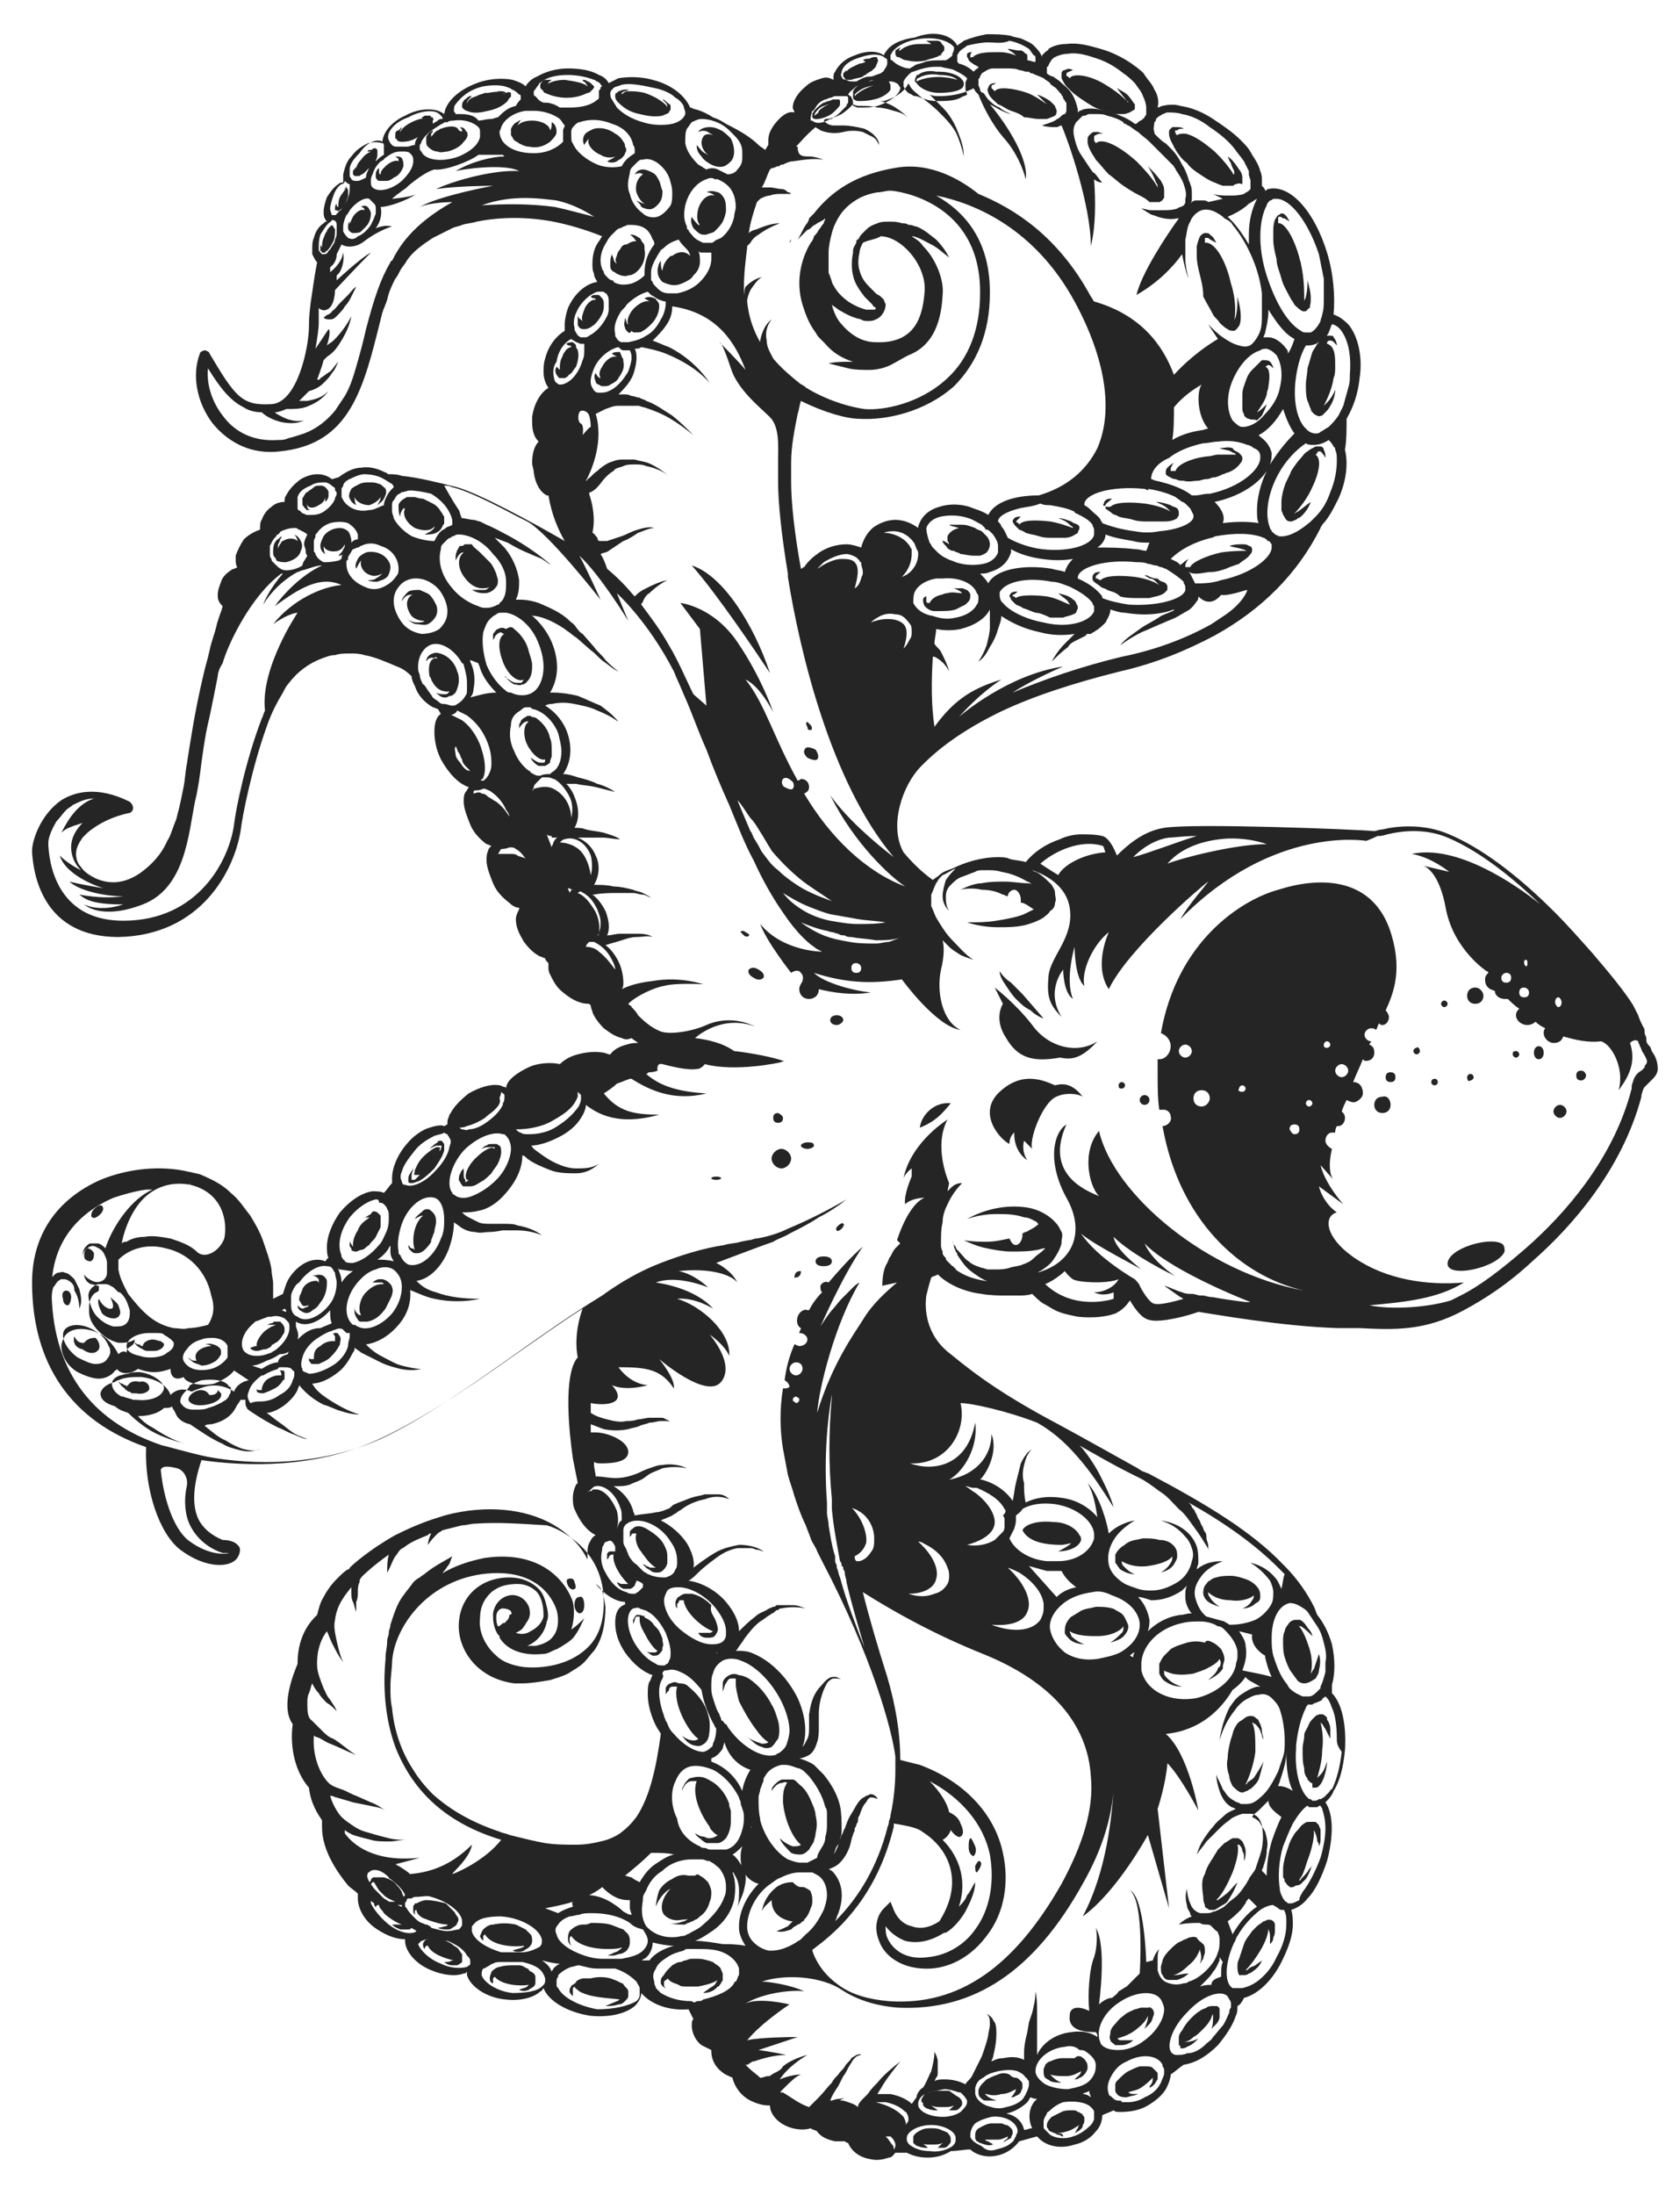 <svg width="513" height="670" viewBox="0 0 102 134.7" xmlns="http://www.w3.org/2000/svg"><g fill="#252525"><path d="m75.9 96.9c-.3-.1-.6-.2-.9-.2s-.6 0-.9.1c-.1 0-.3.1-.4.2-.1 0-.2.2-.3.3-.1.2-.1.3-.1.5 0 .1.1.3.2.4.2.2.5.3.8.4-.3-.2-.5-.4-.6-.6-.1-.1-.1-.2-.1-.3.3.3.8.5 1.4.5.6.1 1.2-.1 1.4-.3 0 .1 0 .2-.1.3-.1.2-.3.4-.6.5.3 0 .6-.1.8-.3.2-.1.3-.2.3-.4s0-.3-.1-.5c-.2-.3-.5-.5-.8-.6z"/><path d="m64.1 93.4c-.9-.1-1.7.1-1.9.5.4.8 1.6.9 2.4.9.2 0 .5-.1.6-.1-.1.1-.4.3-.8.5.7 0 1.3-.3 1.4-.7 0-.1 0-.2-.1-.3-.2-.4-.8-.8-1.6-.8z"/><path d="m67.7 98.7c-.3-.1-.7-.1-1-.1-.3.1-.7.1-1 .3-.1.1-.2.1-.3.2-.1 0-.1.1-.2.1-.1.1-.2.2-.3.4s-.1.4-.1.6c0 .1.2.3.3.4.2.2.6.3.9.3-.3-.1-.6-.3-.8-.5 0-.1-.1-.2-.1-.3.3.2.8.3 1.5.3h.2c.8 0 1.4-.3 1.6-.6 0 .2 0 .3-.1.4-.2.2-.4.4-.7.6.3-.1.7-.2.9-.5.1-.1.2-.3.2-.5 0-.1-.1-.3-.2-.5s-.2-.3-.4-.4-.3-.2-.4-.2z"/><path d="m73.4 100.8c-.4-.1-.7-.1-1.1 0-.3.1-.7.2-1 .4-.1.1-.3.3-.4.4s-.2.3-.3.5v.4.2c.1.2.2.4.4.5.3.2.6.3 1 .3-.4-.1-.7-.3-.9-.5-.1-.1-.2-.2-.2-.3v-.1c0-.1 0-.1 0-.1s.1.1.2.1c.4.2 1 .2 1.6.1.3-.1.6-.2.8-.3.4-.2.7-.4.8-.6.1.2.1.3 0 .5-.1 0-.1.1-.1.1-.1.3-.4.5-.6.7.4-.2.7-.4.9-.7 0-.1 0-.1 0-.1 0-.2.1-.3.1-.5s-.1-.4-.2-.6c-.2-.2-.3-.3-.5-.4s-.4-.2-.5 0z"/><path d="m70.6 94.5c-.3-.1-.7-.1-1-.1-.4.1-.7.1-1 .3-.1.1-.3.2-.4.3s-.2.2-.3.4v.5c.1.1.2.3.3.4.3.2.6.3.9.3-.3-.1-.5-.3-.7-.5-.1-.1-.1-.2-.1-.3.3.2.9.4 1.6.3s1.3-.3 1.5-.6c0 .1 0 .3-.1.4-.1.2-.3.4-.6.6.3-.1.6-.2.8-.5.1-.2.2-.3.2-.5s0-.3-.1-.5c-.2-.3-.5-.5-1-.5z"/><path d="m59 112.8c-.1.1-.1.3-.1.6s.2.5.3.5c.1-.1.2-.3.1-.6-.1-.2-.2-.5-.3-.5z"/><path d="m75.5 121.2h.1.2c.1 0 .2 0 .3-.1.1 0 .2-.1.2-.1.3-.2.5-.4.6-.7-.1.1-.3.2-.4.3-.2.1-.3.1-.4.2s-.1.1-.2.1c.3-.3.6-.7.9-1.2s.5-1 .5-1.4v.1c.1.2.1.3.1.5v.4c.1-.1.2-.2.2-.4.1-.2.1-.3.1-.5 0-.1 0-.1 0-.1 0-.1 0-.1 0-.2 0 0 0-.1-.1-.2s-.2-.1-.3-.1-.2.1-.3.1c-.1.1-.3.2-.4.3s-.2.2-.3.3c-.2.3-.4.5-.5.8l-.3.9c-.1.2-.1.3-.1.5 0 .1 0 .3.1.5.1.1.2.1 0 0z"/><path d="m71.9 125.7c.1 0 .3 0 .4-.1.3-.1.5-.3.7-.5-.2.1-.5.2-.7.2-.1 0-.1 0-.2 0 .2 0 .4-.1.6-.3.2-.1.3-.2.5-.4s.4-.4.5-.6c.1-.1.1-.3.2-.4v.1.1c0 .2 0 .5-.1.7l.3-.3c.1-.1.2-.3.2-.4s0-.3 0-.4v-.1c0-.1-.1-.2-.2-.2 0 0-.1 0-.2 0s-.3 0-.4.1c-.2.1-.3.1-.4.2-.2.1-.4.3-.6.5s-.4.5-.5.7c-.1.1-.2.3-.2.4v.5c.1 0 .1.1.1.2.1 0 .2 0 0 0z"/><path d="m68.6 128.7c.3-.1.5-.1.7-.2-.1 0-.1 0-.2 0s-.3 0-.4-.1c-.1 0-.1 0-.1 0h.1c.2-.1.5-.1.8-.3s.5-.4.7-.6c0 .1 0 .3-.1.4 0 0-.1.1-.1.2.1 0 .2-.1.3-.2s.1-.2.2-.3c0-.1 0-.3 0-.4-.1-.1-.2-.2-.3-.3s-.3-.1-.4-.1-.3 0-.4 0c-.3.1-.5.2-.7.3s-.4.3-.6.5c-.1.1-.2.2-.2.3v.4c0 .1.1.2.2.3.2.1.3.1.5.1z"/><path d="m64.7 131.1c-.1 0-.2-.1-.3-.1 0 0-.1 0-.2-.1-.1 0-.1 0-.1 0 .2 0 .5 0 .8-.1.4-.1.6-.3.8-.4 0 0-.1.1-.1.2-.1.1-.1.2-.2.3.2-.1.4-.2.5-.4v-.1c.1-.1.1-.2.1-.3v-.1c0-.1 0-.1-.1-.2 0-.1-.1-.1-.1-.1s-.1-.1-.2-.1c-.1-.1-.2-.1-.3-.1-.3 0-.5 0-.7.1s-.4.2-.6.3c-.1.1-.3.3-.3.5v.1c0 .1.1.1.1.2l.1.1c.1 0 .2.1.3.1.3 0 .5 0 .5.2z"/><path d="m59.5 114.2s-.1.1-.2.3c0 .2 0 .4.1.4 0 0 .1-.1.2-.3s.1-.4-.1-.4z"/><path d="m79 115.7c.2 0 .3-.1.3-.1l.3-.3c.2-.3.3-.6.4-.9 0 .1-.1.2-.2.3-.1.2-.3.4-.4.5l-.1.1c0 .1-.1.1-.1.1s0-.1.1-.2c.2-.3.3-.8.5-1.3.2-.6.3-1.1.3-1.5 0-.1 0-.1 0-.2v.1c.1.2.2.5.2.7.1.1.1.2.1.3.1-.2.1-.3.1-.5 0-.1 0-.3 0-.4v-.1c0-.1-.1-.2-.1-.3-.1-.1-.1-.1-.2-.2-.1 0-.1 0-.1 0-.1 0-.1 0-.2 0h-.1c-.1 0-.2 0-.3.1-.2.1-.3.3-.4.4s-.2.2-.3.4c-.2.3-.3.7-.4 1s-.2.7-.2 1v.5c.1.1.1.2.1.3.1 0 .1.1.1.1l.1.1c.1.1.2.2.5 0z"/><path d="m80 109.7h.1c.2 0 .2 0 .3-.1.2-.2.2-.3.3-.5.1-.3.2-.7.2-1-.1.3-.2.6-.4.8-.1.1-.1.1-.2.2.1-.4.3-1 .3-1.7.1-.7 0-1.3-.1-1.7l.1.1c.1.1.1.2.2.3.1.2.2.4.3.6 0-.2 0-.3 0-.5s0-.3-.1-.5c0-.1-.1-.1-.1-.2s0-.1 0-.1c-.1-.1-.2-.2-.3-.2s-.1 0-.1 0h-.1c-.1.1-.1 0-.2.1s-.1.1-.2.2c-.2.2-.2.3-.3.5s-.2.3-.2.5c0 .3-.1.5-.1.8v.2c0 .3 0 .7.1 1 0 .2 0 .3.1.5 0 0 .1.1.1.2l.1.1.1.1c.1 0 .1 0 .1.3z"/><path d="m80.2 103c.1-.2.2-.3.2-.5.1-.4.1-.7 0-1-.1.3-.2.6-.3.9-.1.1-.1.2-.2.3.1-.4.1-1-.1-1.6s-.4-1.1-.7-1.4c.1.1.1.1.2.1.2.1.5.4.7.6 0-.1-.1-.3-.2-.4s-.2-.3-.3-.4-.2-.2-.3-.2-.1 0-.2 0c-.2 0-.4.1-.5.3-.1.1-.2.3-.2.4-.1.2-.1.4-.1.6 0 .3 0 .7.1 1s.2.6.4.9c.1.1.2.3.3.4.1.2.3.3.5.3s.4-.1.7-.3z"/><path d="m65.4 126.3c-.1 0-.2 0-.3 0-.2 0-.3 0-.5 0s-.5.1-.7.2c-.1 0-.2.1-.3.2 0 .1-.1.2-.1.3v.1c0 .1 0 .3.1.4s.2.1.3.2c.2.1.5.1.7.1-.3-.1-.5-.3-.6-.4l-.1-.1c.3.1.6.1 1 .1s.7-.2.9-.3c0 .2-.2.3-.4.5.1 0 .2 0 .3-.1.1 0 .2-.1.3-.2s.2-.3.2-.4 0-.3-.1-.4c-.1-.2-.2-.2-.3-.3-.1 0-.2-.1-.4.1z"/><path d="m61.4 127.3c-.2-.1-.5-.1-.7 0-.3.1-.5.2-.7.3l-.1.1-.2.2c-.1.1-.2.3-.2.4 0 .2 0 .3.1.4s.2.2.3.2h.1.6c-.3-.1-.5-.2-.6-.3s-.1-.1-.1-.1h.1c.3.1.6.1.9 0 .4 0 .7-.2.9-.3 0 .1-.1.3-.3.5.1 0 .2 0 .3-.1.1 0 .2-.1.3-.2 0-.1.1-.2.1-.3s0-.1 0-.2-.1-.2-.1-.2c-.1-.1-.2-.2-.3-.2-.2 0-.3-.1-.4-.2z"/><path d="m59.6 131.5c.3.1.5.2.8.1-.1-.1-.2-.1-.3-.2-.1 0-.1 0-.2-.1h.7.1c.2 0 .4-.1.6-.2 0 .1 0 .1-.1.2-.1 0-.1.1-.2.2.1-.1.3-.2.5-.3 0-.1.1-.2.1-.3v-.1s0-.1-.1-.2-.2-.2-.3-.2-.2-.1-.3-.1c-.2 0-.4 0-.6 0s-.4.1-.6.2-.4.2-.4.5v.2c0 .1.1.2.1.2.1 0 .1.1.2.1 0 0 .1.1 0 0z"/><path d="m57.7 128.3c-.2 0-.4 0-.6 0s-.4 0-.6.1c-.1 0-.2 0-.3.1s-.1.2-.2.3v.2c.1 0 .1.1.1.1v.1c.1.1.2.2.3.2.2.1.4.1.6.1-.1-.1-.3-.2-.4-.3.2.1.4.1.7.1s.5 0 .7-.1l-.3.3h.3c.1 0 .2 0 .3-.1s.2-.2.2-.3 0-.2-.1-.3c0 0 0 0-.1-.1-.2-.1-.3-.2-.6-.4z"/><path d="m55.9 131.5c.2.1.4.1.7.1s.5 0 .7-.1c-.1.1-.2.2-.3.3h.2.1c.1 0 .2 0 .3-.1s.2-.2.2-.3c0-.2 0-.3-.1-.4-.1-.2-.3-.2-.5-.3s-.4-.1-.6-.1-.4 0-.6.1-.4.2-.5.4v.3.1c.1.1.2.2.3.2.2.1.4.1.6.1-.2-.2-.4-.3-.5-.3z"/><path d="m70 123.2c-.2 0-.4 0-.5 0s-.3.1-.4.1c-.2.1-.5.2-.7.4-.3.2-.4.4-.6.6-.1.1-.2.3-.2.4 0 .2-.1.3 0 .5 0 .1.2.2.3.3h.4c.2 0 .5-.1.7-.3-.3 0-.6 0-.8 0-.1 0-.1-.1-.2-.1.3-.1.7-.2 1.1-.5s.7-.6.8-.9v.1c0 .2-.1.4-.2.7l.3-.3c.1-.1.2-.3.2-.4.1-.2.1-.3 0-.5-.1-.1-.3-.2-.2-.1z"/><path d="m72.9 118.9c-.2-.1-.4 0-.5 0-.1.1-.3.1-.4.2-.3.1-.5.3-.7.5s-.4.4-.5.7c0 .1-.1.3-.1.4 0 .2 0 .4.1.5.1.2.2.3.4.3h.3.2c.3-.1.5-.2.7-.4-.3 0-.6.1-.8.1-.1 0-.1 0-.2 0 .3 0 .7-.3 1-.6.4-.3.6-.7.7-1v.1c.1.3.1.5 0 .8.1-.1.1-.2.2-.3 0-.1.1-.3.1-.4 0-.2 0-.4-.1-.5s-.3-.2-.4-.4z"/><path d="m74.9 109c0 .2.1.4.2.6.2.2.4.4.6.4.1 0 .2-.1.3-.1.1-.1.2-.1.3-.2.2-.2.3-.3.4-.5.1-.3.2-.7.3-1.1-.2.4-.4.7-.6 1-.1.1-.3.2-.4.3 0 .1-.1.1-.1.1.2-.4.5-1.2.6-2 0-.8 0-1.4-.2-1.8.1 0 .1.1.2.1.1.1.2.2.3.4 0 .1.1.2.1.3s.1.2.1.3c0-.2-.1-.4-.1-.6s-.1-.4-.2-.6c0-.1-.1-.1-.2-.2s-.2-.1-.3-.1c-.3 0-.4.2-.6.3s-.3.3-.4.5-.1.4-.2.6c-.1.4-.2.8-.2 1.2-.1.4 0 .8.1 1.1z"/><path d="m73.3 116.4c0 .1 0 .3.1.5v.1l.1.1c.1 0 .1.1.2.1h.3c.2-.1.3-.2.5-.3s.3-.2.4-.4c.2-.3.4-.7.5-1-.3.3-.5.6-.8.8-.1.1-.3.2-.4.3h-.1c.4-.4.7-1 1-1.7.3-.8.4-1.4.3-1.7h.1c.1.1.2.2.2.4.1.1.1.3.1.3v.3c.1-.2.1-.4.1-.6s-.1-.4-.2-.6c-.1-.1-.2-.2-.3-.2s-.2 0-.3 0c-.2.1-.3.2-.5.3-.1.1-.3.3-.4.4-.1.2-.2.3-.3.5-.2.3-.4.6-.5 1-.2.3-.2.7-.1 1.4z"/><path d="m30.8 5.7s-.1-.1-.3 0c-.1-.1-.2-.1-.3-.1s-.1 0-.2 0h-.1c.1 0 .2.1.3.1s.2 0 .2.1c-.1-.2-.5-.2-1-.1 0 0-.1 0-.2 0-.2.1-.4.1-.5.2-.4.1-.6.3-.6.5v-.1s0-.1.1-.2l.1-.1.1-.1c-.1 0-.2 0-.3.1l-.1.1s-.1 0-.1.1c-.1.1-.1.2-.1.2v.2c.1.1.2.2.3.2.4.2.9.1 1.3 0 .5-.1.9-.3 1.2-.6 0-.1.1-.1.1-.2 0 0 .1 0 .1-.1 0 0 0-.1 0-.2z"/><path d="m19.9 13.9c-.1-.1-.1-.1-.2 0s-.2.2-.2.3c.1-.1.4-.1.2-.1s-.3.2-.4.5c-.1.2-.1.5-.1.6 0-.1-.1-.1-.1-.2v.1.3c.1 0 .1.1.1.1h.1.1c0-.1.1-.1.1-.1.2-.2.3-.4.4-.6s.1-.5.1-.7c0-.1-.1-.1-.1-.2z"/><path d="m20.7 11.5c0-.1-.1-.1 0 0-.1 0-.1.1-.2.2.1-.1.1-.1.2-.2-.1.2-.3.4-.4.6s-.1.5-.1.6c-.1 0-.1-.1-.1-.2-.1.1-.1.2-.1.3v.1h.1c.1.1.1 0 .2 0l.2-.2s.1-.2.2-.3c0-.1.1-.3.1-.4s0-.2 0-.3c0 0 0-.1-.1-.2z"/><path d="m35.5 5.3c0 .1 0 .1 0 0-.2-.2-.7-.3-1.4-.4-.6 0-1.1.2-1.2.4.1-.1.1-.1.2-.2 0-.1.1-.1.2-.2h-.1c-.1 0-.1 0-.2 0s-.2 0-.3.1c0 .1-.1.1-.1.2v.1.1l.2.2c0 .1.1.1.1.1.4.2.9.3 1.3.3.5 0 .9-.1 1.3-.3.1 0 .1 0 .2-.1l.1-.1c.1-.1.1-.1.1-.2l-.1-.1c-.1-.1-.2-.2-.3-.2-.1-.1-.2-.1-.3-.1 0 .1.1.1.2.2 0 .1.1.1.1.2z"/><path d="m31.2 7.7c.1-.2.2-.4.4-.4-.1 0-.2.1-.3.1-.1.1-.2.1-.3.2s-.2.3-.2.3v.4c.1.1.1.2.2.3s.2.1.3.2c.2.1.4.2.6.2.5.1.9 0 1.3-.3.2-.2.4-.4.4-.6 0-.3-.1-.5-.3-.6 0 .2 0 .4-.1.5 0-.3-.5-.6-1.1-.6-.4 0-.7.1-.9.3 0-.1 0-.1 0 0z"/><path d="m27.8 8c0 .1 0 .1-.2 0-.1-.3-.6-.3-1.1-.1-.1 0-.1.1-.2.1-.2.1-.3.3-.4.4 0 0 0-.1 0-.2.1-.1.1-.1.1-.2-.2.1-.3.2-.4.4v.1.2c0 .1 0 .2.1.3.2.2.4.3.6.3.2.1.4 0 .6 0 .4-.1.8-.3 1-.6.2-.2.3-.4.2-.6l-.1-.1c0-.1-.2-.2-.3-.2 0 .1.1.1.1.2z"/><path d="m22.7 10.5c0-.1 0-.1 0-.2-.1.1-.2.2-.2.4v.2s.1.2.2.2h.5c.1 0 .3-.1.4-.2.3-.1.5-.4.6-.7 0-.2 0-.3-.1-.5-.1-.1-.3-.1-.4-.1.1.1.2.1.2.2v.1c-.1-.1-.5 0-.8.3-.2.2-.3.3-.3.5-.1 0-.1-.1-.1-.2z"/><path d="m20.9 13.6c-.1.1-.1.2-.1.4 0 0 0 .1.1.2 0 0 .1.1.2.1.2 0 .4 0 .5-.1s.2-.2.3-.3c.2-.2.3-.5.3-.8 0-.1-.1-.3-.2-.4s-.3-.1-.4 0c.1 0 .2.1.2.1v.1c-.2-.1-.5.1-.7.4-.1.2-.2.4-.2.5 0-.1 0-.2 0-.2z"/><path d="m37.8 9c0-.1 0-.2-.1-.3-.1-.2-.3-.4-.5-.5-.4-.3-.9-.4-1.3-.3-.2.1-.5.2-.6.4s-.1.4 0 .6c.1-.2.2-.3.3-.4-.2.3.2.8.7 1 .3.2.7.2.9.1-.1.1-.3.2-.5.3.2.1.4.1.6 0 .1-.1.2-.1.3-.2s.2-.2.2-.3c.1-.1.1-.3 0-.4z"/><path d="m38.5 14.8c-.1 0-.2 0 0 0-.3 0-.4.1-.6.2-.2 0-.3.1-.4.3-.1.1-.2.3-.2.4-.1.2-.1.3 0 .5-.1-.1-.1-.1-.1-.1s-.1-.1-.1-.2-.1-.2-.1-.3c-.1.2-.1.4-.1.6v.1c0 .1 0 .2.1.3s.2.1.3.2c.2.1.5.2.7.1.2 0 .4-.1.6-.3.3-.3.5-.8.4-1.3 0-.2 0-.3-.1-.4s-.1-.2-.2-.3c-.1 0-.1-.1-.2-.1-.1-.1-.3-.1-.4-.1.2.1.3.3.4.4z"/><path d="m33.6 22.5c-.1.2-.1.3 0 .5.1.1.1.2.2.2h.1.2c.1 0 .1-.1.2-.1 0-.1.1-.1.2-.2s.2-.3.3-.4c.1-.3.2-.7.1-1 0-.1-.1-.1-.1-.2 0-.2-.1-.2-.2-.3-.1 0-.3 0-.4.1.1.1.1.1.2.1s.1.1.1.1c-.1 0-.3.1-.4.3-.1.1-.1.2-.2.4s-.1.5-.1.5v.2c-.1-.1-.2-.2-.2-.2z"/><path d="m35.2 19.7c-.1-.1-.2-.1-.3-.3v.2.3s0 .1.1.2.2.1.3.1c.2 0 .4-.1.5-.2.2-.1.3-.3.4-.4.2-.3.3-.5.3-.8 0-.1 0-.1 0-.2 0-.2-.1-.3-.2-.4l-.1-.1c-.1 0-.1 0-.2 0s-.2 0-.3.1c.1.1.1.1.2.1s.1.1.1.1 0 0-.1 0c-.2 0-.5.3-.6.6s-.2.5-.1.7z"/><path d="m37.6 21.9c0-.1-.1-.2-.1-.3-.2 0-.4 0-.5.1.1.1.2.1.3.2-.3-.1-.7.2-.9.6-.2.3-.2.5-.1.7-.1 0-.2-.1-.3-.3-.1.1-.1.3 0 .5 0 .1.1.2.2.2.1.1.2.1.3.1s.3 0 .4-.1c.2-.1.4-.2.5-.4.2-.3.4-.6.3-1 0-.1 0-.2-.1-.3z"/><path d="m38.2 20.3c.1.1.1.1.2.1h.1c.1 0 .3 0 .4-.1.2-.1.4-.3.5-.4.3-.3.5-.7.5-1.1 0-.1 0-.2-.1-.3s-.1-.2-.2-.2c-.2-.1-.4-.1-.6 0 .1.1.2.1.3.2-.3-.1-.8.2-1.1.6-.2.3-.3.6-.2.8-.1 0-.1-.2-.2-.4 0 .2-.1.4 0 .6 0 .1.1.2.2.3 0 0 .1.1.2-.1z"/><path d="m23.1 30c-.2-.2-.3-.3-.4-.3-.2-.1-.4-.1-.6-.1s-.4 0-.6.1-.4.2-.5.3c-.1.2-.2.4-.1.6s.2.3.4.4c-.1-.2-.1-.4-.1-.5.1.3.5.5.9.5.3-.1.6-.3.7-.5 0 .2-.1.3-.2.5.1-.1.3-.2.4-.4s.2-.4.1-.6c0-.1-.1-.2 0 0z"/><path d="m19.2 29.8c-.3 0-.4 0-.5.1s-.3.2-.4.3c-.1 0-.1.1-.2.2 0 .1-.1.1-.1.2v.2.1c0 .1 0 .1.1.2 0 .1.1.1.1.1 0 .1.1.1.1.1h.2c-.1 0-.2-.1-.2-.2s-.1-.3 0-.1.4.2.7 0c.2-.1.4-.3.4-.5v.3c.1-.1.2-.2.2-.4 0 0 0-.1 0-.2s-.1-.2-.2-.3c.1 0 .1 0 0 0-.1-.1-.3-.1-.2-.1z"/><path d="m16.4 34.4c.2.1.4.1.6.1.4-.1.8-.3.9-.7.1-.2.1-.4 0-.6s-.2-.3-.4-.4c.1.1.2.3.2.4v.1c0-.1 0-.1 0-.1-.2-.2-.6-.2-.9 0-.1 0-.1.1-.1.1-.1.1-.2.3-.2.4 0-.1 0-.2 0-.3.1-.1.1-.3.2-.4 0-.1 0-.1 0-.1l-.1.1-.1.1c-.1 0-.1.1-.2.2-.1.2-.1.4-.1.6 0 .1 0 .2.1.3s.1.2.1.2z"/><path d="m22 35.6c.2.1.4.1.6.1.2-.1.4-.1.6-.3.1-.1.2-.4.2-.6s-.1-.4-.3-.6c-.3-.3-.8-.4-1.2-.3-.2.1-.4.2-.5.4s-.2.4-.1.6c.1-.2.2-.4.3-.5 0-.1.1-.1.1-.1-.1 0-.1.1-.1.1-.1.4.2.8.6.9.2.1.5 0 .7-.1-.1.1-.2.2-.4.3-.1.1-.3.1-.5.1z"/><path d="m24.9 30.5c-.2 0-.3 0-.5 0-.1.1-.2.1-.3.2s-.2.2-.2.3c0 .3 0 .5.1.7 0-.2.1-.4.2-.5h.1c-.2.4.1.9.6 1.2.5.2 1 .2 1.2-.1 0 .1 0 .1-.1.2s-.3.2-.5.3c.2 0 .5 0 .7-.1s.3-.2.4-.4c0-.1.1-.1.1-.2s0-.3 0-.4c-.1-.1-.1-.2-.2-.3-.1-.2-.3-.4-.5-.5s-.4-.2-.6-.3c-.1 0-.2 0-.5-.1z"/><path d="m3.8 78.7c.1.1.2.2.2.5.2.3.3.7.3 1.1.2-.4.1-.8 0-1.2-.1-.2-.2-.4-.3-.6-.2-.2-.4-.4-.6-.4-.1-.1-.3 0-.4 0s-.2.1-.3.2c-.2.2-.3.4-.3.6 0 .4 0 .8.2 1.2 0-.4 0-.8.1-1.1.1-.1.2-.3.3-.4.1 0 .1-.1.2-.1h.2c.1 0 .3.1.4.2z"/><path d="m8 84.8c-.3-.1-.6 0-.7.2-.1 0-.1.2-.1.1s-.1-.1-.1-.1c-.1 0-.1-.1-.2-.1s-.1-.1-.2-.1c.1.1.2.3.4.4 0 0 0 .1.1.1.1.1.1.1.2.1.1.1.1.1.2.1h.1.1c.4.1.8-.1.8-.3 0-.3-.3-.5-.6-.4z"/><path d="m4.5 82.8c.4.3.8.3 1 0 .1-.2 0-.5-.2-.7h-.1c-.4 0-.6.3-.6.3s-.4.1-.6-.4c-.1.3 0 .7.5.8z"/><path d="m3.3 79.7c0 .2.1.4.3.4.1 0 .2-.3.2-.5s-.1-.4-.3-.4-.3.2-.2.5z"/><path d="m5 77.4c.2-.1.2-.3.2-.5-.1-.2-.3-.3-.4-.3-.2.1-.2.3-.2.5s.2.3.4.3z"/><path d="m26.3 118.9c-.3 0-.4 0-.6.1h-.1c-.1.1-.2.2-.2.3s0 .2.1.3c0-.1.1-.2.1-.2h.1c.2.5 1.1.8 1.6.9-.1 0-.1 0-.1 0-.2.1-.3.1-.5.1.1.1.3.2.5.2h.3s.2-.1.3-.2c0-.1 0-.1 0-.2s0-.1 0-.2 0-.1-.1-.2c-.1-.2-.2-.3-.4-.4-.2-.2-.5-.3-1-.5z"/><path d="m27.3 117.3c-.2-.2-.3-.3-.5-.5-.4-.1-.8-.2-1.2-.2-.2 0-.4.1-.6.2-.1 0-.1 0-.1 0 0 .1-.1.1-.1.2s0 .1 0 .2 0 .2.1.3c0-.1 0-.1 0-.2s.1-.1.1-.1c0 .2.2.4.4.5.5.2 1.1.4 1.5.4 0 .1-.1.1-.1.1-.1 0-.3.1-.5.1.2.1.4.1.6.1.1 0 .2 0 .3-.1.2-.1.3-.2.3-.3.1-.1.1-.3 0-.4s-.1-.2-.2-.3z"/><path d="m29.5 121.4c0 .2.1.3.2.3 0-.1 0-.2 0-.3l.1-.1c.4.5 1.5.6 2.1.5l-.1.1c-.1.1-.3.1-.5.2.2.1.4.1.6 0 .1-.1.2-.1.3-.2 0 0 .1-.1.1-.2s0-.1 0-.2 0-.1 0-.2-.1-.2-.1-.2c-.1-.1-.2-.1-.3-.2 0-.1-.1-.1-.1-.1-.2-.1-.3-.2-.5-.2-.1 0-.2 0-.3 0-.3 0-.6 0-.9.1-.1 0-.3.1-.4.2l-.1.1c0 .1-.1.2-.1.4z"/><path d="m28.9 118.8c0 .1.1.2.2.3 0-.1 0-.2 0-.3l.1-.1c.4.7 1.7.8 2.4.7 0 0 0 .1-.1.1-.2.1-.4.1-.6.2.2.1.5.1.7 0 .1-.1.2-.1.3-.2s.2-.2.2-.4c0-.1 0-.3-.1-.4s-.2-.2-.3-.3c-.2-.1-.4-.2-.6-.3-.5-.1-.9-.1-1.4 0-.2 0-.4.1-.6.3-.1.1-.1.2-.2.4z"/><path d="m39.1 93.8c-.2-.1-.4-.2-.7-.1-.1.1-.3.2-.3.3s0 .3 0 .3v.1c0-.1 0-.1.1-.2 0-.1.1-.1.2-.1h.1c-.1.3 0 .7.2 1 .1.1.2.3.3.4.2.3.5.6.7.7 0 0-.1 0-.2 0h-.1c-.1 0-.2-.1-.3-.1-.1-.1-.1-.1-.2-.1l.2.2c.1.1.2.1.3.2s.3.1.4.1c.2 0 .3-.1.4-.2s.2-.3.2-.4 0-.3 0-.4c0-.3-.1-.5-.2-.7-.2-.4-.6-.7-1.1-1z"/><path d="m39 99.2c0-.1-.1-.1 0 0-.2-.1-.3-.1-.4-.1s-.1 0-.1 0c-.1.1-.2.3-.2.3v.3c0-.1.1-.2.1-.3s.1-.2.1-.2h.1.1v.2c0 .4.3.8.5 1.2.2.3.4.6.6.7-.1.1-.1.1-.2.1s-.1 0-.2 0-.2 0-.3-.1c.1.1.2.2.4.3h.1c.1 0 .2 0 .3-.1s.2-.2.2-.3v-.1c.1-.2 0-.3 0-.5 0-.1-.1-.3-.2-.5s-.3-.3-.4-.5c-.1-.1-.2-.2-.4-.3 0 0-.1 0-.1-.1z"/><path d="m41.1 103.3c-.2-.1-.3-.1-.5 0-.1 0-.3.2-.3.3v.4c0-.1.1-.1.1-.2.1 0 .1-.1.1-.1 0-.1.1-.2.2-.2s.1 0 .1 0h.2c-.3 1 .7 2.8 1.3 3.2-.1.1-.2.1-.3.1-.2 0-.5-.1-.7-.3.2.3.4.5.7.6.1 0 .3.1.5 0s.3-.2.4-.4c.1-.3.1-.6.1-.9s-.1-.6-.2-.9c-.2-.5-.6-1-1.1-1.4-.1-.1-.2-.2-.6-.2z"/><path d="m94.8 68.2c0 .2.2.4.4.4s.4-.2.4-.4-.2-.4-.4-.4-.4.2-.4.4z"/><path d="m96.5 65.7c-.2 0-.3.1-.3.3s.1.3.3.3.3-.2.3-.3-.1-.3-.3-.3z"/><path d="m93.9 64.2c-.2 0-.3.2-.3.4s.1.4.3.4.3-.2.3-.4-.1-.4-.3-.4z"/><path d="m92.3 64.7c0 .1.1.2.2.2s.2-.1.2-.2-.1-.2-.2-.2c-.2 0-.2.1-.2.2z"/><path d="m88.1 61.4c-.1 0-.2.1-.2.2s.1.2.2.2.2-.1.2-.2-.1-.2-.2-.2z"/><path d="m90 60.6c-.3 0-.5.2-.5.5s.2.5.5.5.5-.2.5-.5c0-.2-.2-.5-.5-.5z"/><path d="m89.7 66.3c.1 0 .2-.1.2-.2s-.1-.2-.2-.2-.2.1-.2.2c0 .2.1.3.2.2z"/><circle cx="87.5" cy="66.4" r=".2"/><path d="m86.4 64.3c-.1 0-.2.1-.2.2s.1.2.2.2.2-.1.2-.2c0-.2-.2-.3-.2-.2z"/><path d="m84.3 67.3c-.3 0-.5.2-.5.5s.2.5.5.5.5-.2.5-.5-.2-.6-.5-.5z"/><path d="m84.8 65.8c-.2 0-.3.1-.3.3s.1.3.3.3.3-.1.3-.3-.1-.3-.3-.3z"/><circle cx="69.7" cy="67.5" r=".3"/><path d="m68.3 66.8c.1 0 .2-.1.2-.2s-.1-.2-.2-.2-.2.1-.2.2c0 .2.1.2.2.2z"/><path d="m47.4 70.5c-.3 0-.6.3-.6.6s.3.6.6.6.6-.3.6-.6-.3-.6-.6-.6z"/><path d="m47.2 68.3c-.2 0-.3.1-.3.3s.1.3.3.3.3-.1.3-.3c0-.1-.1-.2-.3-.3z"/><path d="m49 70.1c-.2 0-.4.1-.4.2s.2.2.4.2.4-.1.4-.2c0-.2-.2-.2-.4-.2z"/><path d="m50.8 62.3c-.2 0-.4.1-.4.3s.2.3.4.3.4-.2.4-.3c0-.2-.2-.3-.4-.3z"/><path d="m46 59.5c-.3-.2-.5-.1-.6 0-.1.2.1.4.3.5.3.2.5.1.6 0 .1-.2-.1-.4-.3-.5z"/><path d="m49.5 46c-.2-.1-.5-.2-.6-.1-.2.2-.1.4.1.6.2.1.5.2.6.1s.1-.3-.1-.6z"/><path d="m50 77.1c-.3 0-.5.1-.5.3s.2.3.5.3.5-.1.5-.3-.2-.3-.5-.3z"/><path d="m51.2 75.1c0-.1-.2 0-.3.1s-.2.2-.1.3c0 .1.2 0 .3-.1s.2-.3.1-.3z"/><path d="m48.6 78c-.1 0-.2 0-.3.1s-.1.3-.1.3c.1 0 .2 0 .3-.1s.1-.2.1-.3z"/><ellipse cx="43.4" cy="72.3" rx=".3" ry=".1"/><path d="m45.2 57.2c-.1-.1-.3-.1-.3 0 0 0 .1.1.2.2s.3.1.3 0c.1 0 0-.1-.2-.2z"/><path d="m49 44.3c-.1 0-.1.2 0 .3 0 .2.1.2.2.2s.1-.2 0-.3-.2-.2-.2-.2z"/><path d="m91.6 76.3c-.8-.4-3.2.3-3.3 1.2-.1 1 3.1.3 3.5-.7 0-.2 0-.4-.2-.5z"/><path d="m64.2 66.6c-.7-.3-2-.9-3.4.4s0 2.9.6 3.2c0-.5.3-.7.3-.7s-.1 1.1.8 1.7c-.4-.6-.2-1.2-.2-1.2l.5.5c-.2-.5.5-2.5 1.3-3.1.6-.4 1.5-.3 1.8-.1-.7-.9-1.3-.8-1.7-.7z"/><path d="m61.2 63.7c.7 1.2 1.6 1.5 3.3 1.2.6.1 1.2.2 2.3-1-1.2.8-3 .4-4-1-1-1.3-2.3-2.3-2.3-2.3l.5 1s-.6.9.2 2.1z"/><path d="m62.7 62c.2.2.5.4.8.5l-1.3-1.5-.7-.7c-.3-.2-.5-.4-.7-.7 0 .3.2.6.4.9s.4.6.6.8c.3.3.5.5.9.7z"/><path d="m57.8 67.7c-1-.1-1.8.7-1.9 1.5 1-.4 1.4-.9 1.9-1.5z"/><path d="m41.9 34.7c1.6 1.8 4.2 5.7 4.8 6.6-1-3-2.9-6-4.8-6.6z"/><path d="m48 113.7c.2.1.4.1.6.1s.4-.2.5-.3c.1-.2.2-.3.3-.5 0-.1.1-.3.1-.5.1-.4.1-.7 0-1.1 0-.2-.1-.5-.2-.7-.2-.5-.4-.9-.8-1.2l-.1-.1c-.1-.1-.2-.2-.3-.2s-.1 0-.2 0-.3 0-.4 0c-.2 0-.4.2-.5.3s-.2.2-.2.4c.2-.3.4-.5.7-.5.1-.1.2 0 .3 0-.1 0-.1.1-.1.1-.2.3-.2.7-.2 1.1.1 1.1.6 2.2 1.1 2.6-.1.1-.3.1-.5.1-.3-.1-.6-.3-.8-.5.1.3.4.6.7.9z"/><path d="m44.8 102.8c-.2-.1-.4-.1-.6 0s-.4.3-.4.5v.5c.1-.2.1-.4.2-.5.1-.2.2-.3.3-.3h.1.2v.3c0 .3.1.7.2 1.1.3.6.7 1.3 1.1 1.8.2.3.5.6.7.7-.1.1-.2.1-.4.1-.3-.1-.6-.2-.9-.4.3.2.5.5.9.6.2.1.4.1.6 0l.1-.1c.1-.1.2-.3.3-.4.1-.3.1-.7 0-1.1-.1-.3-.2-.7-.4-1-.3-.6-.8-1.2-1.4-1.6-.2-.1-.4-.2-.6-.2z"/><path d="m43.1 98.5c-.3-.3-.7-.6-1.2-.7-.1 0-.3 0-.4 0s-.3.1-.4.2c-.1 0-.1.1-.1.1-.1.1-.1.2-.1.3s0 .2.1.3c0-.1 0-.2 0-.3.1 0 .1-.1.1-.1 0-.1.1-.1.1-.1h.2c.1.8 1.2 1.7 1.8 1.9 0 0-.1.1-.2.1s-.2 0-.3 0c-.2 0-.3 0-.4 0 .1.2.3.3.5.3h.1c.1 0 .3 0 .4-.1s.2-.3.2-.4c0-.2-.1-.5-.2-.7s-.3-.4-.2-.8z"/><path d="m43 112.1c0 .1.1.2.2.3s.2.2.3.2c-.1.1-.3.2-.5.2-.1 0-.1 0-.1 0-.1 0-.2-.1-.3-.1-.2 0-.3-.1-.5-.2.1.2.3.3.4.4s.3.2.3.2h.1.3.3c.2 0 .4-.2.5-.3.2-.3.3-.7.3-1 0-.1 0-.1 0-.1 0-.2 0-.3 0-.5s-.1-.3-.1-.4v-.1c-.2-.6-.6-1.1-1.1-1.4-.1 0-.1-.1-.2-.1-.3-.2-.7-.2-1-.1-.2 0-.3.2-.4.3-.1.2-.2.3-.2.5.1-.3.3-.6.6-.6h.3c-.3.8.2 2 .8 2.8z"/><path d="m48.1 115.5c-.1 0-.1 0 0 0-.4 0-.7.1-1 .3-.5.4-.8.9-.9 1.5.1-.3.4-.5.6-.7 0 .9.7 1.2 1.2 1.3h.1c-.1.1-.1.1-.1.1s-.1.1-.2.2c-.2.1-.4.2-.7.3.3.1.6 0 .9-.1l.1-.1c.1-.1.2-.1.3-.2.1 0 .2-.1.3-.2.1 0 .1-.1.1-.1.2-.2.3-.4.4-.7.1-.2.1-.3.1-.5 0-.1 0-.3-.1-.5 0-.1-.1-.1-.2-.2-.1 0-.1-.1-.3-.1s-.3 0-.6-.3z"/><path d="m43 122c-.1.1-.3.2-.4.3.3 0 .6-.1.8-.3l.1-.1c.1 0 .1-.1.2-.2 0-.1.1-.1.1-.2s0-.2 0-.3v-.1c-.1-.2-.1-.3-.2-.4s-.3-.2-.4-.3c-.3-.1-.6-.2-.9-.2-.1 0-.3 0-.4 0-.2 0-.3.1-.4.1s-.2.1-.3.1c-.2 0-.3.1-.5.2-.1.1-.2.2-.3.3s-.2.3-.3.4-.1.2-.1.3v.1c0 .1.1.1.1.2.1 0 .1.1.2.1-.1-.1-.1-.1-.1-.2s0-.1 0-.2l.1-.1c.1 0 .1-.1.1-.1l.1.1c.2.2.4.2.6.3.1.1.3.1.4.1h.4.4c.5-.1.9-.2 1.2-.4-.1.1-.1.2-.2.3 0 0-.1.1-.3.2z"/><path d="m35 122.2c.7.4 1.8.4 2.5.5-.1 0-.1.1-.2.1-.2.1-.5.2-.7.3.3 0 .5 0 .8-.1.2 0 .3-.1.4-.2s.2-.2.2-.3c0 0 0 0 0-.1s0-.1 0-.2c0 0 0-.1-.1-.2l-.1-.1c-.1-.1-.1-.2-.2-.2-.2-.1-.4-.2-.7-.3-.4-.1-.8-.1-1.2 0-.2 0-.3 0-.4 0-.2 0-.4.1-.5.2 0 .1-.1.1-.2.2-.1 0-.1.1-.1.1-.1.1-.1.2-.1.3s.1.2.2.3c0-.1 0-.2 0-.3s0-.1 0-.1c0-.1 0-.1.1-.2 0 .1.2.2.3.3z"/><path d="m38 118.7c-.1-.1-.2-.2-.3-.3-.3-.1-.5-.2-.8-.3-.4-.1-.8-.1-1.2-.1-.2.1-.3.1-.4.1h-.1c-.3 0-.6.2-.8.4-.1.2-.1.3-.1.5s.1.3.2.4c-.1-.2-.1-.3-.1-.4s0-.1.1-.2c.4.6 1.4.8 2.2.8.3 0 .7 0 .9-.1 0 .1-.1.1-.2.2s-.3.1-.4.2c-.1 0-.2.1-.3.1h.4c.1 0 .3-.1.4-.1s.3-.1.4-.2.2-.3.2-.5 0-.3-.1-.5z"/><path d="m42.1 115.1c-.1 0-.2 0-.3 0h-.1c-.4-.1-.7 0-1 .2-.4.2-.6.4-.8.7-.1.3-.2.7-.2 1 .1-.3.3-.6.5-.8.1-.1.2-.2.4-.3-.5.5-.7 1.2-.4 1.6.3.3.7.4 1.1.3.2 0 .3 0 .4-.1.1 0 .1-.1.2-.1-.1 0-.1.1-.2.1-.1.1-.2.2-.3.2-.3.1-.6.2-.9.1.3.1.6.1.9.1h.1s.1-.1.2-.1c.2-.1.3-.1.4-.2.1 0 .2-.1.3-.2.3-.2.5-.5.6-.9.1-.2.1-.4.1-.6s-.1-.4-.2-.6c-.2-.2-.3-.3-.5-.4-.1-.1-.2-.1-.3 0z"/><path d="m11.7 85.3c-.5.1-.7.4-.7.6.1.3.6.4 1.1.3.6-.1 1-.4.9-.7-.1-.1-.1-.1-.2-.2 0 .2-.2.3-.4.3-.2.1-.1-.3-.7-.3z"/><path d="m5.1 74.7c.1.1.3 0 .5-.2s.2-.4.1-.5-.3 0-.5.2-.2.5-.1.5z"/><path d="m5.7 80.6c.3.3.8.4 1 .2s.1-.4 0-.7c-.1-.2-.4-.4-.5-.5.2.4.3.8-.1.7-.3-.1-.5-.4-.6-.6-.1.2 0 .5.2.9z"/><path d="m8.9 82.9c.3 0 .6-.2.6-.4 0-.1-.1-.1-.2-.2-.1 0-.3-.1-.5-.1-.3 0-.6.2-.6.4h-.1c-.1-.1-.1-.1-.2-.1s-.1-.1-.2-.1c.1.2.3.3.5.4 0 0 .1.1.3.1-.1 0-.1 0 0 0z"/><path d="m11.8 83.8c.3 0 .6-.1.9-.3.1-.1.2-.2.3-.4 0 0 0-.1 0-.2 0 0 0-.1-.1-.2s-.3-.2-.4-.2c-.2-.1-.4 0-.5 0 .1 0 .3 0 .4.1-.2 0-.6.1-.8.3s-.2.4-.1.6h-.1c-.2 0-.3-.1-.4-.2 0 .1.2.2.3.3.2.1.3.1.5.2z"/><path d="m14.8 82.7c0 .1.2.2.4.2s.3-.1.5-.1c.1 0 .3-.1.4-.2 0 0 0-.1.1-.1.1-.1.2-.1.3-.2s.2-.2.3-.4c.1-.1.1-.2.1-.3s0-.2-.1-.3c0-.1-.1-.1-.1-.1 0-.1-.1-.1-.1-.1-.1 0-.2 0-.3 0s-.1.1-.2.1-.2.1-.3.1h.3.2.1c-.1 0-.2.1-.3.1-.1.1-.2.1-.3.2-.2.1-.7.7-.6 1-.2 0-.3.1-.4.1z"/><path d="m15.2 85.4c.1.1.3.1.4.1.3-.1.5-.2.7-.3s.4-.3.5-.5c.1 0 .1-.1.1-.2s0-.1 0-.2 0-.2-.1-.2-.1 0-.2 0c.1.1.1.2.1.2v.1s-.1 0-.2 0c-.2 0-.4.1-.6.2-.3.2-.4.5-.4.7h-.1-.1s-.1 0-.1-.1v.2c0 .1 0 .1 0 0z"/><path d="m20.3 82.5c0-.2.1-.3 0-.5-.1-.1-.1-.2-.2-.2s-.1 0-.2 0c0 .1.1.2.1.2v.1.1.1s-.1 0-.2 0c-.2 0-.5.1-.7.3-.4.2-.4.5-.4.8h-.1-.1s-.1 0-.1-.1v.2c.1.1.1.2.2.2h.2.2c.2-.1.5-.2.7-.4s.4-.4.6-.8z"/><path d="m19.3 78.3c-.2-.1-.3-.1-.7 0 .1 0 .2 0 .3.1s.1.1.1.1v.3.1-.1c0-.1 0-.1-.1-.2h-.1c-.2 0-.6.1-.8.5 0 .1-.1.2-.1.3-.1.1-.1.3-.1.4.1.1.1.2.2.3s.3 0 .4 0l-.1.1c-.1 0-.2.1-.3.1s-.2-.1-.3-.2c0 .2.1.3.3.4s.3.1.5 0c.1-.1.3-.2.4-.3s.2-.3.3-.4c.2-.3.3-.7.3-1 0 0 0-.1 0-.2s-.1-.2-.2-.3z"/><path d="m21.4 81c.1.1.1.1.2.1h.4c.5-.1.8-.4 1.1-.8.1-.2.2-.4.3-.6s.2-.5.1-.7c0-.1-.1-.2-.2-.3s-.3-.2-.4-.2-.1 0-.2 0-.3.1-.4.2h.5.1l.1.1h-.1c-.3 0-.6.1-1 .5s-.5 1.1-.3 1.4h-.1c-.2-.1-.3-.3-.3-.5v.3s0 .2.1.3c0 .1.1.1.1.2z"/><path d="m26.2 75c0-.2 0-.4-.2-.6-.1-.1-.2-.2-.3-.2s-.2 0-.3.1c-.2.2-.4.3-.5.5.2-.1.3-.2.5-.2-.6.5-.7 1.6-.5 2.1 0 0-.1-.1-.2-.1s-.1-.1-.2-.2c0 .1 0 .2.1.3s.2.2.3.2h.2c.1 0 .3-.1.4-.2s.3-.3.4-.5v-.1c.1-.2.1-.3.2-.5 0-.2.1-.4.1-.6z"/><path d="m22.6 74.4c-.2-.1-.3-.1-.4.1-.2.1-.3.2-.5.3.1-.1.3-.1.4-.1h.1c-.1 0-.1 0-.2.1-.3.2-.5.4-.6.7-.2.3-.3.6-.3.9v.1c-.1-.1-.1-.2-.2-.3v-.1.1.2c0 .1 0 .1.1.2v.1c.1.1.2.1.3.1s.2-.1.3-.1c.2 0 .3-.2.5-.3.1-.2.3-.3.4-.5s.2-.4.3-.6c0-.2 0-.4 0-.6v-.1c-.1-.1-.1-.1-.2-.2z"/><path d="m30.2 70.7c0-.1 0-.3-.1-.4-.1 0-.1-.1-.2-.1s-.1 0-.2 0c-.2 0-.3 0-.4.1-.1 0-.2.1-.3.2.2-.1.3-.1.4-.1s.3 0 .3 0h.1v.2-.1c-.2-.2-.7.1-1.2.6s-.7 1.1-.5 1.3h.1c-.1.1-.2.2-.2.1s0-.1 0-.1c-.1-.1-.1-.2-.1-.3s0-.3 0-.4c-.1.1-.2.2-.2.3-.1.1-.1.3-.1.4s.1.1.1.2c.1.1.1.2.2.2h.4c.3 0 .5-.2.7-.3s.4-.3.6-.5c.1-.2.3-.4.4-.6s.2-.5.2-.7z"/><path d="m26.5 70c-.1 0-.2 0-.2.1-.2.1-.4.3-.5.4.2-.1.3-.2.5-.2h.1.1c.1 0 0 .1 0 .2s-.1.1-.1.2c0-.1.1-.3 0-.3 0 0-.1 0-.2 0-.2.1-.5.3-.8.6s-.4.6-.5.8c0 .2-.1.3 0 .3h.2.1l-.1.1c-.1.1-.1.1-.1.1-.1.1-.1.1-.2.1s-.1 0-.1 0v-.1c0-.1 0-.1 0-.2s.1-.3.1-.4c-.1.2-.3.4-.3.6v.1.1c0 .1.1.1.2.1.2 0 .3-.1.4-.1.4-.2.7-.5 1-.8.2-.3.5-.7.6-1.1 0-.1 0-.2 0-.3v-.1c-.1-.1-.1-.2-.2-.2z"/><path d="m32.1 44c-.1-.1-.3-.1-.4 0-.2.1-.3.2-.3.3-.1.1-.1.2-.1.3v.1c.1-.2.3-.4.4-.4.1-.1.1 0 .2 0-.3.1-.4.8-.1 1.4s.8 1 1.1.9c0 .1 0 .2-.1.2 0 0-.1 0-.2 0-.2 0-.4-.2-.6-.3.1.2.3.4.5.5h.4s.2-.1.3-.2c0-.2.1-.3.1-.4 0-.2 0-.3 0-.4 0-.2 0-.5-.1-.7-.1-.5-.4-.9-.8-1.2-.1-.1-.3-.1-.3-.1z"/><path d="m31 38.6c-.1-.1-.2-.2-.5 0-.2-.1-.3-.1-.5 0-.1 0-.2.2-.3.3v.1.3c0-.1.1-.1.1-.2.1-.2.3-.3.4-.3 0 0 .1.1.2.1-.4.2-.4.9-.1 1.7s.9 1.3 1.3 1.1c-.1.1-.1.2-.2.2s-.2 0-.3 0c-.2 0-.4-.2-.6-.3 0-.1-.1-.1-.1-.1l.1.1c.1.1.3.3.5.4.2 0 .3.1.5 0 .2 0 .3-.2.4-.3.2-.3.2-.6.2-.9 0-.2-.1-.5-.2-.8-.1-.5-.4-1-.9-1.4z"/><path d="m28.4 33.4c-.1 0-.3 0-.4 0s-.1.1-.2.1-.2 0-.2.1c-.2.3-.2.5-.2.8.1-.2.2-.4.4-.5h.2.1-.1c-.1 0-.1 0-.1 0-.4.3-.4 1 .1 1.6.3.4.7.6 1 .6.2 0 .4 0 .5-.1-.1.1-.2.2-.3.2s-.1 0-.2 0c-.2 0-.4 0-.6 0 .2.1.4.2.7.2h.1c.2 0 .5-.1.7-.4.1-.1.1-.3.1-.4s-.1-.3-.1-.4c-.1-.2-.2-.5-.4-.7s-.4-.4-.6-.6-.4-.3-.5-.5z"/><path d="m25 38.3c.2 0 .5.1.7 0s.4-.3.5-.5.1-.5 0-.7-.2-.4-.4-.6c-.1-.1-.4-.2-.6-.3-.2 0-.5 0-.7.1-.2.2-.4.4-.4.6.1-.2.3-.4.5-.4h.2c-.1 0-.2.1-.2.1-.3.3-.2.8.1 1.2.2.2.5.3.8.3-.1.1-.3.1-.5.1s-.4-.1-.6-.2c.2.1.4.3.6.3z"/><path d="m25.8 41.5s.1.1.1.2c.2.4.4.6.7.7.1 0 .3.1.4 0 0 .1-.1.2-.2.2s-.1 0-.1 0c-.2 0-.3 0-.5-.1.1.1.3.3.5.3h.1c.1 0 .2-.1.3-.1s.2-.1.3-.2c.1-.2.2-.5.2-.7s0-.4-.1-.6c-.1-.4-.4-.8-.8-1-.2-.1-.5-.2-.7-.1-.3.1-.4.3-.4.5.1-.2.3-.3.5-.2 0-.1.1-.1.2 0-.1 0-.2 0-.2 0-.3.1-.4.5-.3 1.1z"/><path d="m44.5 9.3c0-.3-.1-.6-.2-.8-.2-.2-.4-.4-.6-.5s-.4-.2-.7-.2-.6.1-.7.3c.2-.1.4-.1.6 0 .1.1.2.1.3.2-.2-.1-.5-.1-.6.1-.2.3-.1.8.3 1.1-.1 0-.1-.1-.2-.1-.2-.1-.3-.3-.5-.5 0 .3.1.5.3.7.1.2.4.4.6.5s.5.2.8.1c.2-.1.3-.2.4-.3s.2-.3.2-.6z"/><path d="m43.5 11.8c-.3-.1-.5-.1-.7 0 .2 0 .4.1.5.2-.4-.1-.8.2-1 .8-.1.4-.1.8.1 1-.1 0-.1 0-.1 0-.1-.1-.3-.3-.4-.5-.1.3 0 .5.1.7l.1.1c.1.1.3.3.5.3h.2c.2-.1.4-.1.5-.2.2-.2.4-.4.5-.6s.2-.5.2-.7 0-.5-.1-.7-.3-.4-.4-.4z"/><path d="m38.8 12.7c.2.1.5.2.7.1s.4-.3.5-.5.1-.4.1-.6c-.1-.2-.1-.4-.2-.6s-.2-.4-.4-.5-.4-.2-.6-.2-.4.1-.5.3c.2-.1.4-.1.5 0-.3.2-.5.6-.4 1.1.1.3.3.6.5.7-.1 0-.3-.1-.5-.2.1.1.3.3.3.4z"/><path d="m39.7 6c-.2-.1-.4-.2-.7-.3-.4-.1-.7-.1-1-.1-.2 0-.3.1-.4.2v-.1s.1-.1.2-.1.2-.1.3-.1c-.1 0-.2 0-.3 0-.2 0-.3.1-.4.1l-.1.1c-.1 0-.1.1-.1.2 0 .2.1.3.2.4.4.4.8.6 1.3.7.4.1.9.2 1.4.1.2-.1.3-.1.4-.2 0-.1.1-.1.1-.2s0-.1 0-.2-.1-.1-.2-.2-.2-.2-.3-.2l.1.1.1.1c.1.1.1.2.1.3.1.1.1 0 0 0 .1.1.1.1 0 0 0 .1.1.1 0 0 0-.1-.2-.3-.7-.6z"/><path d="m19.3 19.5c.1.1.3.1.4.1.2 0 .3-.1.4-.2.2-.2.4-.4.5-.6.2-.2.3-.4.4-.6s.2-.4.3-.6c-.2.1-.3.3-.5.5l-.5.5c-.2.2-.3.4-.5.5 0 .1-.1.1-.2.2-.1 0-.2.1-.3.2z"/><path d="m35 98c-.2 0-.3.2-.3.5s.2.5.3.5c.2 0 .3-.2.3-.5s-.1-.6-.3-.5z"/><path d="m34.3 96.9c-.1 0-.1.2 0 .4s.3.3.4.2c.1 0 .1-.2 0-.4 0-.2-.2-.3-.4-.2z"/><path d="m47.9 14.9s.1-.1.1-.2c0 0-.1.1-.1.2z"/><path d="m76.6 25.8c.1-.1.2-.2.3-.3.1-.2.2-.4.3-.7-.2.2-.4.4-.6.5.2-.3.5-.7.6-1.1 0-.2.1-.3.1-.5.1-.6.1-1.1-.2-1.2.1 0 .1-.1.2-.1s.2.1.3.2c0-.1-.1-.3-.2-.4s-.3-.1-.4-.1h-.1c-.2.2-.4.4-.6.6s-.3.4-.4.7-.2.5-.2.8v.8c0 .1 0 .3.1.4 0 .1 0 .1.1.2 0 0 .1.1.2.1.2.1.3 0 .5.1z"/><path d="m75.1 27.5c-.3-.1-.5 0-.8 0h-.1.1c.2.1.5.1.7.2.1.1.3.1.3.2-.3 0-.6 0-1.1 0-.2 0-.4.1-.6.1-1 .1-1.9.5-2 .9-.1 0-.2 0-.2 0-.1 0-.1 0-.1 0s0 0 0-.1.1-.3.2-.4c-.2.1-.3.2-.4.3s-.1.2-.1.3v.1l.1.1c.2.1.3.2.5.2.2.1.3.1.5.1.3.1.6 0 .9 0 .1 0 .3-.1.5-.1s.3-.1.4-.1c.2 0 .4-.1.6-.2.1 0 .2-.1.3-.1.3-.1.6-.3.8-.6.1-.1.1-.2.1-.3s-.1-.2-.2-.3c0 .1 0 .1 0 0-.1-.1-.3-.1-.4-.3z"/><path d="m58.2 2.8c-.3-.6-1.3-1-2.6-.5-.8.1-1.5.4-1.8.9 0 0-.1.1-.1.2-.4-.3-1.1-.3-1.8 0-.6.2-1 .6-1.2 1-.1.1-.1.3-.1.3v.2c-.2-.1-.4-.2-.7-.1s-.7.2-1 .5c-.5.4-.8.9-.8 1.3 0 .1.1.2.1.3-.4-.1-.8.2-1.2.7-.3.4-.4.7-.4 1v.3c-.1.1-.1.2-.2.3-.1-.1-.3-.2-.4-.3-.5-.5-1.2-.9-2-1.3-.3-.2-.5-.3-.8-.4-.3-.2-.7-.4-1.1-.5-.1 0-.2-.1-.3-.1-.3-.7-1.1-1.4-2.3-1.7-.7-.2-1.5-.2-2.1-.1-.2.1-.4.2-.6.3-.1-.2-.3-.4-.6-.5-.5-.3-1.2-.4-1.9-.4s-1.4.2-1.9.5c-.3.1-.6.4-.7.6-.2-.2-.5-.3-.8-.4-.5-.1-1.2-.1-1.9.1-1.3.4-2.2 1.2-2.3 2-.5-.4-1.5-.4-2.4.1-.9.4-1.4 1.1-1.4 1.7-.2-.1-.6-.1-.9 0-.4.2-.7.4-1 .8-.3.3-.4.7-.5 1.1v.2.3c-.1 0-.2 0-.3.1-.3.2-.5.5-.7.8-.1.3-.2.6-.2.9v.1c0 .2.1.4.2.5-.1 0-.1 0-.2.1-.3.2-.5.5-.6.9-.1.2-.1.5-.1.7v.3c.1.2.2.4.3.5-.2 1-.3 1.9-.4 2.5-.1.8-.1 1.2-.1 1.4 0 1.3-.7 4.7-2.3 4.8-1.8.1-2.2-.4-3.8-3.1 0-.1-.2-.2-.3-.2s-.3.1-.3.2c-.5 1.3-.2 3 .8 4.3 1 1.2 2.4 1.9 4.1 1.7 4-.4 5-3.3 6-7.3.1-.4.2-.8.3-1.2.1-.3.2-.5.3-.8.1-.5.3-.9.5-1.3.1-.1.2-.3.3-.5s.3-.4.4-.6c.4-.6 1-1 1.6-1.4.4-.2.8-.4 1.2-.6.2-.1.4-.1.6-.2.3-.1.6-.1.9-.2 1.5-.3 3.1-.3 4.7 0 1 .2 2 .5 3 .9-.1.1-.1.2-.2.3-.3.4-.4.9-.4 1.4 0 .2 0 .4.1.6 0 .2.1.3.2.5-.7.1-1.4.7-1.8 1.6-.1.3-.2.7-.2 1v.4c-.5.3-1 .9-1.2 1.7-.1.3-.1.6-.1.8 0 .4.1.7.3 1-.5.3-.9 1-1 1.8v.3c0 .5.1.9.4 1.2-.3.3-.4.8-.4 1.3 0 .2.1.4.1.6.1.7.4 1.2.8 1.4h.1c.2 1.2.6 2.1 1 2.8-1.9-1.1-5.2-2.9-6.6-3.3-1.2-.3-2.4-.6-3.4-.7-.3-.1-.5-.1-.8-.1-.1 0-.1-.1-.2-.1-.4-.2-.9-.4-1.5-.3-.5 0-1 .3-1.4.6-.1 0-.3.1-.4.1-.5-.4-1.2-.4-1.9 0-.4.3-.7.6-.9 1-.1.1-.1.3-.1.4-.3 0-.6.1-.8.3-.3.2-.5.5-.6.8-.1.1-.1.4-.1.4v.2c-.3.1-.7.3-1 .6-.2.3-.4.7-.5 1v.3s0 .3.1.4c-.1.1-.3.1-.4.2-.3.2-.5.4-.6.7s-.2.5-.2.8v.1c0 .3.2.5.3.6-.1.4-.3.8-.4 1.3-.1.4-.3.9-.4 1.4s-.3 1.1-.4 1.6c-.5 2.1-.8 4.1-1 5.4-.1.5-.1.9-.2 1.4s-.2 1-.3 1.4c-.1.3-.1.5-.2.7-.2.5-.3.9-.5 1.2-.4.9-1 1.5-1.7 2-.9.6-1.8.7-2.7.3-.4-.2-.7-.4-.9-.7-.2-.2-.3-.5-.3-.8 0-.4.2-.7.4-1l.3-.3c.7-.6 1.6-1 2.5-1.2.2 0 .3-.2.3-.3 0-.2-.1-.3-.2-.4-2-1-3.4-.6-4.2-.1-1.3.9-1.8 2.5-1.8 3.1v.1c.1 1.6.8 5.2 5.3 5.2 5.1-.1 7.1-4.1 7.5-6.5.1-.9.7-3.9 1.6-6.4.3-.9.7-1.6 1-2.1.1-.2.2-.4.3-.5.6-.8 1.3-1.3 2.1-1.6.3-.1.5-.2.8-.2.3-.1.6-.1.9-.1s.6 0 .9.1c.6.1 1.3.4 2 .7.3.1.6.3.9.6 0 .2.1.4.2.6.2.6.6 1 1.1 1.3.1 0 .2.1.3.1.1.1.1.2.2.3-.3.2-.4.6-.4 1.1s.1 1.1.4 1.7c.5.9 1.1 1.5 1.7 1.7 0 .1-.1.1-.1.2-.2.2-.2.4-.2.7 0 .4.2.9.4 1.4s.6.9 1 1.2c.1 0 .2.1.3.1-.1.1-.2.2-.2.3-.1.2-.1.4-.1.6 0 .4.2.9.4 1.4s.6.9 1 1.2c.2.2.4.3.6.3v.1c-.1.2-.2.4-.2.6 0 .5.2.9.5 1.4.3.4.6.7 1 .9.1 0 .2.1.3.1 0 .1.1.2.2.3v.2c0 .2 0 .3.1.5.2.4.4.8.8 1.1.6.5 1.1.7 1.6.7l.1.1c0 .2.1.3.1.4.1.3.4.7.7 1 .4.3.7.5 1.1.6.2.1.4.1.6 0 .1.1.3.2.4.3-.2 0-.4 0-.7.1-.4.1-.8.3-1 .6-.1 0-.1 0-.1 0-.4-.2-1.2-.2-1.9 0-.4.1-.8.3-1.1.6-.4-.1-1.1-.1-1.7.1-.5.2-1 .5-1.3.8-.2.2-.3.4-.3.6 0 0 0-.1-.1-.1s-.2-.1-.3-.1c-.5-.1-1.2.1-1.9.5-.5.4-.9.8-1.1 1.2 0 0-.1.1-.1.2-.1.2-.1.3-.1.4v.1c-.1 0-.1.1-.2.1-.2-.1-.6 0-.9.1-.4.1-1 .5-1.4 1-.6.7-.9 1.5-.9 2.1v.3c-.2.2-.3.4-.5.6-.2-.1-.5-.1-.7-.1-.7.1-1.4.6-2 1.3-.5.7-.8 1.5-.8 2.1 0 .2 0 .5.1.7-.1 0-.1.1-.2.2-.7-.3-1.6.1-2.2 1-.2.3-.3.7-.4 1l-.6.3c0-.3 0-.6 0-.9s-.1-.6-.1-.9c-.1-.6-.3-1.1-.5-1.7s-.5-1.1-.8-1.6c-.4-.5-.7-1-1.2-1.4-.5-.5-1.1-.8-1.8-1.1-.2-.1-.4-.1-.7-.2-.1 0 1.6.4-.1 0s-3.7-.2-5.4.5c-2.7 1.2-4.2 3.4-4.2 6.3 0 5 2.4 8.5 7 10.1-.1 2.6.8 5.3 2.1 6.3 1.6 1.2 3.1 1.1 3.5.5.2-.3.2-.6.1-.7-.2-.3-.6-.4-1-.4-.7-.3-1.2-.7-1.5-1.3-.4-.9-.3-2.1.2-3.6 2.8.4 6.9.5 10.7-1.2 2.5-1.1 5.5-3.1 8.6-5.3 1.3-.9 2.7-1.9 4.1-2.8-.5 1.4-.4 2.5-.3 3-.4.4-.9 1.9-.3 6.2l.3 1.5-.1.1c-.1.2-.2.5-.2.8 0 .2 0 .5.1.7.3.7.7 1.3 1.3 1.6-.2.1-.3.3-.4.5s-.1.4-.1.6v.4c-.3-.6-.7-1.1-1.2-1.5-1.5-1.3-3.7-1.8-6.1-1.5-.7.1-1.2.2-1.8.4-1 .3-1.9.7-2.7 1.1-1.6.9-2.6 1.8-2.8 2 0 0 0 .1-.1.1-.2.1-.4.3-.7.6s-.6.7-.8 1.1c-.2.3-.3.7-.4 1.1-1.2 1.1-1.2 2.6-1.2 3-.2.5-1.1 2.6-.3 3.7-.2 1.5.2 3 1 3.9.1 1 .6 1.7.8 2v.4c0 .7.2 1.9 1.6 3.6.2.2.4.3.6.5v.3c0 .6.4 1.4 1.2 1.9.6.4 1.2.6 1.7.6v.1c0 .6.6 1.4 1.6 1.8.7.3 1.5.4 2 .2.1 0 .1 0 .2-.1v.2c.2.7 1.2 1.4 2.4 1.5.8.1 1.7-.1 2.1-.5.1 0 .1-.1.2-.2.3.8 1.5 1.5 2.9 1.7 1.1.1 2.1-.1 2.7-.6.2-.2.4-.5.4-.8.6.7 1.7 1.1 2.9 1l.3.6c-.1.1-.1.2-.1.4 0 .4.2.9.6 1.2.2.1.4.2.6.3v.1c0 .4.2.9.6 1.2.2.2.5.3.7.4.1.5.5 1.1 1.1 1.4.4.2.8.3 1.1.3h.1c0 .6.6 1.2 1.4 1.4.4.1.8.1 1.1 0 .1.1.3.1.4.2.2.3.6.5 1.1.6h.6s.1.1.2.1c.2.5.7.9 1.4 1 .4.1.8 0 1.1-.1.2 0 .3-.2.4-.3h.7c.4.2.8.3 1.3.3.6 0 1.1-.2 1.4-.4.4 0 .8-.1 1.2-.1.3.3.9.5 1.5.4.7-.1 1.2-.5 1.5-.9.4-.1.7-.2 1.1-.3.5.6 1.4.8 2.3.5.5-.1 1-.4 1.3-.8.3-.3.4-.7.4-1 .2-.1.5-.2.7-.3.1.1.2.1.4.1.6 0 1.2-.1 1.7-.4s1-.7 1.2-1.2c.1-.2.2-.5.2-.7.3-.2.5-.4.8-.6.7-.1 1.4-.5 2.1-1.2.5-.6.9-1.2 1.1-1.8.1-.2.1-.4.1-.6.2-.1.3-.3.4-.5.8-.2 1.7-1 2.3-2.2.4-.8.7-1.6.7-2.3 0-.3 0-.6-.1-.9.3-.1.7-.3 1-.7.5-.5.9-1.4 1.2-2.3.4-1.5.4-2.9-.1-3.6.2-.2.4-.4.5-.7.4-.6.6-1.5.7-2.5.1-1.6-.2-2.9-.8-3.5 0-.2 0-.3 0-.5.2-.7.2-1.6 0-2.5-.2-.7-.5-1.3-.9-1.8-.1-.2-.1-.3-.2-.5-.4-.8-1-1.7-1.8-2.5l-.1-.1c-1.9-2-4.7-3.7-8.3-5.6-.1 0-.2-.1-.3-.1-.2-.1-.3-.2-.5-.3-1.8-1-3.4-1.9-4.7-2.6-3.2-1.7-4.9-2.9-6.6-4.3-1.6-1.2-1.6-2.9-1.5-3.6.1-.4.2-.8.3-1.1.1-.1.3-.1.4-.2.7.7 1.8 1.1 2.7 1.2.5.1 1.3.1 1.3.1h.9c.3 0 .6 0 .9-.1.2.2.5.5.7.6s.5.3.7.4c.4.2.9.3 1.4.4.9.1 1.8 0 2.3-.2.1 0 .1-.1.2-.1.3-.2.5-.4.7-.7.3.5.7 1.1 1.2 1.2.7.2 2.5-.3 3-.5.7.1 5.1.9 8.6 1h1.3c2.1.1 4 .2 6.4-1.1 1.3-.7 2.7-1.6 4.2-3 2.4-2.1 5.5-5.6 6.7-10.1v-.1c.1-.3.1-.4.2-.5l.1-.1.1-.1.3-.3c.2-.2.3-.4.3-.6 0-.4-.1-.7-.3-1-.1-.1-.1-.3-.2-.4s-.2-.2-.2-.4v-.1c0-.1-.1-.2-.1-.3s0-.3-.1-.4c-.1-.2-.2-.4-.3-.7-.1-.2-.2-.4-.3-.6-.5-.8-1.3-1.8-2.5-3.2-.8-.9-1.6-1.8-2.3-2.5-2.4-2.4-4.6-4-6.5-4.8-1.6-.7-3.3-.5-4.1-.3-.2 0-.4.1-.5.1-1-.1-11.1-.5-12.9-.2-1.3.2-2.3 1.1-2.9 1.7-.2-.5-.5-1.1-.9-1.2s-.9-.1-1.3-.1-.9.1-1.3.3c-.9.3-1.6.8-2.1 1.4-.3-.1-.7-.1-1-.2-.2-.1-.5-.1-.7-.1-1 0-2 .3-2.8.7-.3.1-.6.2-.8.4-.1.1-.3.2-.4.3-.7-.5-1.3-1.1-1.8-1.7-.9-1.6-.1-4.1 1.1-5.3l.1-.1c.6-.6 1.9-1.8 4.5-3.1l.2-.1c2.1-1 4.6-1.8 7.4-2.5 2.2-.5 4.1-1.3 5.8-2.2 2.9-1.6 5.1-3.8 6.5-6.6 0-.1.1-.1.1-.2.4-.4.7-1 1-1.6.5-1.1.6-2.2.4-3 .1-.6.1-1.2.1-1.9.4-.7.7-1.5.8-2.5.2-1.3-.1-2.6-.7-3.3-.3-.3-.6-.5-.9-.6.1-1.1 0-2.5-.4-3.8-.8-2.6-2.3-4.2-3.6-3.9-.1 0-.1.1-.2.1 0-.1-.1-.2-.2-.3 0-.1 0-.2 0-.3 0-.2 0-.4-.1-.6-.1-.4-.3-.7-.5-1-.2-.4-.4-.6-.7-.9-.5-.5-1.1-.9-1.7-1.3s-1.3-.7-2-.8c-.3-.1-.7-.1-1.1 0-.1 0-.2.1-.3.1.1-.4 0-.8-.2-1.1-.1-.3-.4-.6-.6-.9-.1-.2-.3-.3-.4-.4s-.3-.2-.4-.3c-.6-.4-1.2-.7-1.9-.9s-1.4-.4-2.1-.3c-.4 0-.8.1-1.1.3 0 .1-.1.1-.2.2l-.1.1-.1.1v.1.1-.1c-.1-.3-.3-.5-.5-.7s-.5-.3-.7-.4-.5-.1-.7-.2c-.5-.1-1-.1-1.5-.1-.5.1-.9.2-1.4.4-.1.1-.3.2-.4.3zm-2.4-.4c1.2-.2 2 .2 2.2.5v.1c0 .1-.1.3-.1.3v.1c-.1.1-.2.2-.4.3-.1 0-.1 0-.2 0-.4 0-.8 0-1.1.1-.2.1-.4.1-.6.2-.1.1-.2.1-.3.2-.3 0-.5-.1-.7-.2s-.3-.2-.4-.3c-.1 0-.1-.1-.1-.1 0-.1 0-.1 0-.2s.1-.1.1-.2c.3-.4.9-.7 1.6-.8zm-3.5 1.1c.6-.2 1.1-.2 1.4 0 .1.1.2.1.2.2s0 .1 0 .2-.1.3-.2.4c0 .1-.1.1-.2.2l-.3.1c-.2.1-.3.1-.4.1-.3 0-.6.2-.8.3-.1 0-.1 0-.1 0-.2 0-.4 0-.5-.1-.2 0-.3-.1-.3-.2-.1-.1 0-.2 0-.3.1-.4.5-.7 1.2-.9zm-18 1.1c.5 0 1.1.1 1.6.3.1 0 .1.1.2.1.2.1.2.2.3.3-.1 0-.1.1-.1.1 0 .1-.1.1-.1.2v.1.2.1c0 .1-.1.1-.2.2-.4.3-1 .4-1.6.4-.2 0-.4 0-.6 0-.3-.2-.6-.3-.9-.3h-.1c-.3-.1-.4-.3-.5-.4-.1 0-.1-.1-.1-.2v-.1c.1-.1.2-.3.3-.4 0-.1.1-.1.2-.2.4-.3 1-.4 1.6-.4zm-5.2.7c.6-.1 1.2-.1 1.6.1.1 0 .1.1.2.1.2.1.3.2.4.3.1 0 .1.1.1.1v.1.1c-.1.1-.2.2-.3.4-.5.1-.8.4-1.1.7-.1 0-.3.1-.4.1-.3 0-.6.1-.8.1-.2-.3-.6-.4-1.1-.4-.1 0-.2 0-.3 0 0-.1-.1-.1-.1-.2s0-.3.1-.4c.3-.4.8-.9 1.7-1.1zm-8.2 5.1c0-.3.2-.6.6-1 .2-.3.5-.6.8-.7.2-.1.5-.1.6 0 0 .1.1.1.1.2s0 .2 0 .3 0 .2 0 .2v.1c-.2.1-.4.3-.4.3l-.2.2c.1 0 .1-.1.1-.1 0-.1.1-.2.1-.4 0-.1 0-.1 0-.2s0-.1 0-.1l-.1-.1h-.1c-.1 0-.1.1-.2.1s-.2 0-.2.1h.2c-.2.1-.4.2-.6.5-.2.2-.3.4-.3.6 0 0 0-.1 0-.2 0 .1-.1.1-.1.2-.1 0-.1.1-.1.2v.1l.1.1h.3c.1-.1.2-.1.3-.2s.2-.2.3-.3c-.1.2-.2.4-.2.6-.2.1-.4.2-.5.2h-.1c-.1 0-.2 0-.3-.1 0-.1-.1-.1-.1-.2s0-.2 0-.4zm-.3.7c.1.1.2.2.3.2v.1.1.1c0 .3-.1.5-.2.8l-.1.1c-.1.1-.1.2-.2.3 0 .1-.1.1-.2.2 0 .1-.1.1-.1.1 0 .1-.1.1-.1.1-.1 0-.1 0-.2 0 0-.1-.1-.2-.1-.4s.1-.5.2-.8.3-.6.5-.7c.1 0 .2-.1.2-.2zm-.8 2.4c.2 0 .3.1.3.3v.1.1.2c0 .2 0 .3-.1.5 0 .2-.2.4-.3.6l-.1.1c-.1.2-.2.2-.3.2h-.1c-.1-.1-.2-.2-.2-.3 0 0 0 0 0-.1 0-.2 0-.5.1-.8.2-.3.3-.5.5-.7.1-.1.2-.1.2-.2zm-.3 7.7c.2-.6.2-1 .1-1l-.8 1.2c.1-.6.2-1.2.2-1.6 0-.1 0-.4 0-.9.1.1.3.2.5.1.5-.2.5-1.2.5-1.2s1.3-1.4 2.2-2.3c-.6.3-2.1 1.7-2.1 1.7v-.3c.3-.2.5-.9.4-1.4-.1.7-.8 1.2-.8 1.2v-.3c.4-.3.4-.7.4-.8.1-.2.2-.4.3-.6.3.2.9.2 1.4-.2s1.3-.8 1.7-.9c-.4-.1-.7 0-1 .1.3-.4.4-.9.3-1.3.5 0 1.6-.4 2.2-.8-.3.2-1.5.3-1.5.3s.2-.2.5-.4c.1-.1.3-.2.4-.3l.1-.1c.6-.5 1.2-.9 1.6-1 .6.1 2.2-.5 2.7-.9h1.5l.1.1c-.7 0-2 .3-3 .9.3-.1 3-.5 3.9 0-1.4-.1-3.8.5-5.1 1.1 1.4-.2 3.5-.2 3.5-.2s-3.3.6-4.5 1.3c.7-.3 2-.3 2-.3-2.5 1.4-3.3 2.8-3.7 3.6-.1 0-.1.1-.1.1-.6 1-1 2.2-1.5 4.1-.2.9-.4 1.6-.6 2.3s-.4 1.3-.7 1.8c-.2.3-.4.6-.6.9-.5.6-1.1 1.1-1.9 1.4-.3.1-.6.2-1 .3-.2.1-.4.1-.6.1-1.4.1-2.6-.4-3.4-1.5-.7-.9-1-2-.9-2.9.8 1.3 1.4 2 2.2 2.4.3.2.7.3 1.1.3.3.3.8.5 1.2.6.5.1 1 .1 1.4-.1-.4.1-.9 0-1.3-.2-.2-.1-.4-.2-.5-.3.2 0 .5-.1.7-.2.5 0 1 0 1.4-.2.5-.2.9-.5 1.2-.9-.4.4-.8.5-1.3.6-.1 0-.3 0-.5 0l.6-.6c.4-.1.7-.3.9-.5s.4-.4.5-.6c.2-.2.3-.5.4-.7-.2.2-.3.4-.5.6-.2.1-.4.3-.6.4 0 .1-.1.1-.2.1.1-.3.3-.8.4-1.2l.2-.2c.3-.2.5-.4.7-.7.4-.6.7-1.2.8-1.8-.3.6-.7 1.1-1.1 1.5-.1.1-.3.2-.4.3zm16.9-4.7c-.2-.5-.1-1.1.3-1.7.1-.2.2-.3.3-.4s.2-.2.3-.3.3-.1.4-.2c.1 0 .2-.1.3-.1.3 0 .7 0 1 .2.2.1.4.4.5.7.1.1.1.2.1.3-.4.5-.6 1.1-.6 1.7v.2c-.2.2-.5.4-.8.5-.4.1-.8.1-1.1-.1 0 0 0-.1-.1-.1s-.2-.1-.3-.2-.2-.2-.2-.3-.1-.1-.1-.2zm-23.6 25c0-.2.1-.5.3-.8.3-1.1 1.7-4.1 3.6-5.5h.1c-.8.9-1.2 1.8-1.2 1.9.1-.2.8-1.3 2.1-2 .1 0 .2-.1.3-.1.4-.1.8-.3 1.2-.3-1.3.6-2.4 1.8-2.9 2.5 1.5-1.1 2.8-1.9 4.1-1.3-1.2.1-3 .9-4.2 2.4 1-.7 1.5-.7 1.5-.7s-2.3 3.4-2 6c-.1.2-.1.3-.2.5-1 2.6-1.6 5.6-1.7 6.5-.3 2.2-2.2 5.9-6.8 5.9-3.7 0-4.5-2.9-4.6-4.6 0-.1 0-.1 0-.2 0-.3.2-.8.5-1.3.2-.2.4-.5.6-.7.1-.1.3-.2.4-.3.4-.2.8-.4 1.3-.4-.9.3-1.5 1.1-2 2.1.3-.3.7-.4 1.3-.6-.4.4-.7.9-.7 1.5 0 .5.2 1 .6 1.4-.4-.2-.9-.5-1.3-.9.4 1.3 2.6 2 2.7 2-.1 0-1.3-.2-2.1-.4.5.5 2 .9 3.3.9-.8.1-1.5.1-2.7-.1.4.3.8.6 2.7.6-1.5.5-2.4 0-2.4 0s1 1 3.6 0 2.8-4.3 3.2-6.3c.2-.8.3-1.6.4-2.4.1-.7.2-1.5.4-2.4.1-.4.2-.9.3-1.4s.2-1 .3-1.5zm12.6.5c-.1-.2-.2-.4-.2-.6-.1-.2-.1-.3-.1-.5 0-.6.3-1.1.7-1.3.6-.3 1.5.2 2 1.1.1 0 .1.1.1.1.1.4.2.7.2 1.1v.4c0 .2 0 .3-.1.4-.1.2-.3.4-.5.5-.1.1-.2.1-.3.1-.2 0-.3-.1-.5-.1-.1 0-.2 0-.3-.1s-.3-.2-.4-.3c-.1-.2-.3-.4-.4-.6-.1-.1-.1-.2-.2-.2zm4.8 10.1c.3 0 .5-.1.5-.1h.1c.1 0 .2 0 .3.1.2.1.4.3.6.6-.1-.1-.3-.1-.5-.2-.1-.1-.3-.1-.4-.1s-.3 0-.4 0-.3 0-.4 0c.1-.1.1-.2.2-.3zm-4.1 17.6c.3-.1.5-.1.6-.2.1.1.2.1.2.1 0 .1.1.1.1.2.1.1.1.2.1.3s-.1.3-.1.4c-.1.4-.4.9-.8 1.3-.7.8-1.5 1.1-1.9.9h-.1s-.1-.1-.1-.2c-.1-.2-.1-.4 0-.6.1-.4.4-.8.8-1.3.3-.4.8-.7 1.2-.9.1 0 .1 0 0 0zm-3.4 4.1c.1 0 .2 0 .3.1s.2.2.2.3c.1.1.1.3.1.5 0 .3 0 .6-.2 1-.1.2-.2.5-.4.7-.5.6-1.1 1-1.6 1.1-.2 0-.4 0-.5-.1 0-.1-.1-.1-.1-.1 0-.1-.1-.1-.1-.2s-.1-.3-.1-.4c-.1-.6.1-1.3.6-2 .5-.6 1.1-1 1.6-1.1.1 0 .2 0 .2.2zm-4.9 4.9c.5-.7 1.2-1.1 1.7-1 .1 0 .2 0 .3.1s.1.2.2.3c0 .2.1.4.1.6 0 .4-.1.9-.4 1.3-.6.8-1.5 1.2-2 .8-.3-.1-.4-.4-.4-.7 0-.1 0-.3 0-.4 0-.2 0-.3.1-.5s.2-.4.4-.5zm-9.8 5.5c.8.1 1.5.6 1.5 1-.1.5-.8.8-1.7.7-.1 0-.1 0-.2 0-.2-.1-.4-.1-.6-.2-.1 0-.1 0-.1 0-.4-.2-.6-.5-.6-.8 0-.2.2-.4.5-.5.1 0 .3-.1.5-.1.2-.1.4-.1.7-.1zm2.8 1.2c.1-.1.2-.2.3-.4.2-.1.4-.2.7-.3.8-.1 1.5 0 1.7.4.1 0 .1 0 .1.1v.1c0 .1 0 .2-.1.3 0 .1-.1.2-.2.3-.3.2-.7.4-1.1.5-.2.1-.5.1-.7.1-.1 0-.1 0-.2 0-.3 0-.5-.1-.6-.2s-.2-.2-.2-.3c0-.2.1-.4.3-.6zm19.3-18c0-.1.1-.2.1-.4l.1.1c.1 0 .1.1.1.2s0 .3-.1.4v.1c-.2.4-.5.7-.9 1s-.8.5-1.2.5c-.1.1-.3 0-.4 0s-.1-.1-.2-.1c.1 0 .3 0 .5-.1.4-.1.8-.3 1.1-.5.2-.2.4-.3.6-.5s.4-.4.3-.7zm-22.1 15.8c-.5-.1-.8-.3-.8-.6 0-.4.6-.8 1.4-.8h.4c.2 0 .4 0 .5.1s.2.1.3.2.2.1.2.2c.1 0 .1.1.1.2 0 .2-.2.4-.4.5-.2.2-.6.3-1 .3-.2 0-.4 0-.7-.1zm6.8 2.9c-.2-.3-.2-.5-.1-.7.1-.4.4-.7.8-1h.1c.3-.2.6-.3.9-.4 0-.1.1-.1.2-.1.4 0 .6 0 .7.2.1 0 .1.1.1.2s0 .2-.1.4c-.1.4-.4.7-.8.9-.4.3-.8.4-1.2.4-.2 0-.3 0-.6.1zm6-3.5c-.1.4-.4.8-.8 1.1-.6.4-1.2.6-1.6.6-.2-.1-.3-.1-.4-.2 0-.1 0-.1 0-.1-.1-.1-.1-.4 0-.7.1-.4.4-.8.8-1.1.3-.2.6-.4.9-.5.1 0 .2-.1.3-.1.2-.1.4-.1.5 0l.2.2h.1.1v.2c0 .2-.1.3-.1.6zm.6-1.2c-.1 0-.1-.1-.2-.1s-.1 0-.1 0c-.6-.5-.5-1.6.2-2.5.4-.5.8-.8 1.2-.9.4-.2.9-.2 1.2.1s.4.6.4 1c0 .5-.2 1.1-.6 1.6-.7.8-1.6 1.1-2.1.8zm10.5-11.8c-.2 0-.4 0-.5-.1-.1 0-.2-.1-.3-.2h.1c.5 0 1.4-.1 2.1-.5 1.1-.6 1.4-1 1.6-1.5 0-.1 0-.1 0-.1v-.1-.1c.1.1 0 0 .1.1s.1.1.1.1v.1.1c0 .2-.1.5-.3.7-.3.4-.8.8-1.3 1.1s-1.1.4-1.6.4zm-9.3 7.7c.3-.2.5-.4.7-.7 0-.1.1-.1.1-.2v.4c0 .3.1.4.2.6-.4-.1-.7-.1-1-.1zm8.2-6.8c0 .5-.3 1.3-.9 1.9-.5.5-1 .8-1.5 1s-.9.1-1.1-.1c-.1 0-.1-.1-.1-.1-.4-.5-.1-1.7.7-2.6.8-.8 1.8-1.2 2.4-1 .1 0 .1 0 .2.1.2.2.3.5.3.8zm-4.1 4.3c0 .4 0 .8-.2 1.2-.4 1.1-1.3 1.8-2 1.6-.2-.1-.4-.3-.5-.6-.1 0-.1-.1-.1-.2-.1-.5 0-1.1.2-1.7.4-1.1 1.3-1.8 2-1.6.4.1.6.7.6 1.3zm-9 7.4c.1-.3 0-.5-.1-.8 0-.1 0-.2 0-.3.6.4 1.5 0 2.1-.7 0 .3 0 .6.1.8-.2.1-.5.2-.7.3-.6 0-1 .3-1.4.7zm-1.6.8c-.3.1-.5.2-.9.2s-.6-.1-.8-.3c-.3-.5 0-1.2.6-1.7l.1-.1c.3-.1.5-.2.8-.3h.2c.3-.1.6 0 .8.1l.2.2c.1.1.1.2.1.4 0 .4-.3.9-.8 1.3-.1.1-.2.1-.3.2zm-3.9-1.7c-.4.1-.8.2-1.2.2-.3.1-.6 0-.9 0-.5-.1-1-.3-1.5-.7s-.9-.9-1.3-1.4c-.2-.4-.5-.9-.6-1.5 0-.2 0-.4 0-.6.7-.7 1.8-1 2.9-.7 1.4.3 2.5 1.4 2.8 2.9.2.6.2 1.2-.2 1.8zm4.7-1c.1.1.1.1.1.2-.1 0-.2-.1-.3-.1.1 0 .2-.1.2-.1zm-3.5 3c-.2.3-.6.6-1 .7s-.8.1-1.1 0-.5-.3-.6-.5 0-.5.2-.7c.2-.3.5-.5.9-.6.2-.1.5-.1.7-.1.4 0 .8.2.9.5v.2zm-7-1.9c-.4-.1-.7-.3-1-.6s-.4-.7-.5-1c-.1-.4 0-.6.2-.8.1-.1.3-.2.4-.2s.2 0 .4 0 .3.1.5.2l.3.3c.1 0 .1 0 .2.1.3.3.4.7.5 1v.1.1c0 .3-.1.5-.2.6-.2.2-.4.2-.8.2zm6.8-5.4c-.3.8-1.2 1.3-1.7.8-.4-.4-1-.6-1.6-.8-.6-.1-1.1-.2-1.6-.1-.4 0-.8.1-1.1.3-.1 0-.2 0-.3.1.2-1 .7-2.2 1.5-2.9.7-.6 1.6-.9 2.7-.7-.1-.1 0-.1 0 0 2.1.5 2.3 2.4 2.1 3.3zm7 1.9c.3 0 .6.1.9.1-.3.2-.5.4-.7.7 0-.3-.1-.6-.2-.8 0-.1.1-.1 0 0zm-5.3 5.9c.3 0 .7-.2.9-.3.3-.1.5-.2.8-.4.3 0 .5-.1.6-.2-.1.1-.1.2-.1.2-.4.1-.6.3-.6.5-.3 0-.7.2-1 .4zm-8.9-.4c-.1.2-.4.3-.7.3s-.7-.2-1.1-.4c-.7-.5-1.1-1.3-.8-1.7s1.2-.4 1.9.1c.4.2.7.6.8.9.1.1.1.3.1.4s-.1.3-.2.4zm17.5-53.7s.1.1.1.2c-.2.2-.3.3-.4.5s-.2.4-.2.6c-.3.1-.6.3-.9.3-.5.1-.9 0-1.2-.2s-.4-.4-.5-.6c0-.2 0-.3 0-.5 0-.1.1-.1.1-.2s.1-.2.2-.3c.1 0 .1-.1.2-.1.2-.1.6-.3.9-.3.4 0 .9.1 1.2.3.2.1.3.2.5.3zm11.6 25c.1.1.2.1.3.2.3.2.5.5.7.9.1.3.2.5.2.8 0 .2 0 .4-.1.6 0 .1 0 .2-.1.2.1-.1.1-.1.1-.2.1-.5-.1-1.1-.3-1.4s-.5-.8-1-1c-.1 0 0 0 0 0 .1-.1.2-.1.2-.1zm-3-11.2c.6.1 1.3.7 1.6 1.5.1.4.2.8.2 1.1 0 .6-.2 1.1-.6 1.3l-.1.1c-.2 0-.4 0-.6.1-.1 0-.1 0-.1 0-.2 0-.3-.1-.5-.2 0-.1-.1-.1-.1-.1-.4-.3-.7-.7-.9-1.2-.3-.6-.3-1.1-.2-1.6 0-.3.1-.5.3-.7.1-.1.3-.2.4-.3s.2-.1.4-.1c.1 0 .1 0 .2.1zm-6.8-4.6c-.5-.1-.9-.3-1.2-.7s-.5-.9-.5-1.3c0-.5.2-.8.5-1.1.6-.5 1.6-.4 2.3.4.3.4.5.9.5 1.3 0 .5-.2.8-.5 1.1-.3.2-.7.3-1.1.3zm-2.3-2.9c-.4.2-.8.2-1.2 0-.7-.3-1.1-.8-1.1-1.4 0-.1 0-.1 0-.2.1 0 .1-.1.1-.2s.1-.1.1-.2c.1-.1.1-.2.2-.3.1 0 .2-.1.3-.1s.1-.1.2-.1c.4-.2.8-.2 1.2 0 .7.2 1.1.8 1.1 1.4 0 .1 0 .3-.1.4-.2.3-.4.5-.8.7zm-2.8-1.6c-.4.1-.7.1-.9.1-.2-.1-.3-.2-.4-.3 0-.1-.1-.1-.1-.2s-.1-.1-.1-.2 0-.1 0-.1c0-.2 0-.3 0-.5 0-.1.1-.2.1-.3v-.1c.1-.1.1-.1.1-.1.2-.3.5-.5.8-.6.4-.1.8-.1 1.1 0 .3.2.5.4.6.7v.3c-.2 0-.3.1-.4.2 0-.1 0-.1 0-.1 0-.2-.1-.5-.2-.6s-.3-.2-.5-.2c-.4 0-.8.2-1 .5-.1.2-.2.4-.2.6s.1.4.3.5c-.1-.2-.1-.4-.1-.5v-.1.1c.1.3.5.4.9.3.2-.1.3-.2.4-.4 0 .1 0 .2-.1.3 0 .1-.2.3-.3.4.1 0 .2 0 .3-.1-.1.1-.1.2-.1.3-.1 0-.1.1-.2.1zm8.1 8.4c.1-.1.2-.3.2-.5.1-.5.1-1.1-.2-1.7 0-.1 0-.1 0-.1l.5.2c0 .1.1.2.1.3.2.6.6 1.1 1 1.5-.6 0-1.2.2-1.6.3zm-10-8.7c-.1.2-.3.4-.3.6-.3.2-.7.3-1 .3s-.5-.2-.7-.4c-.1-.1-.1-.1-.1-.1-.1-.1-.1-.1-.1-.2-.1-.1-.1-.2-.1-.3s0-.3 0-.4 0-.1 0-.1c.1-.2.2-.4.3-.5s.1-.1.1-.1 0-.1.1-.1l.1-.1c.1-.1-.1 0 .1-.1s.5-.2.8-.2h.1c.1 0 .1.1.2.1.2.1.4.2.5.3-.1.2-.2.4-.2.6 0 .1.1.3.1.4s0 .2.1.3zm6.3-4c.4 0 .9.1 1.3.2.5.3.9.7 1.1 1.1.1.2.2.4.2.6v.2c-.1.1-.3.1-.4.2s-.2.1-.3.2c-.2.2-.3.4-.4.6-.4 0-.9-.1-1.4-.3-.5-.3-.9-.7-1.1-1.1 0-.1-.1-.3-.1-.4 0-.2 0-.3 0-.4s0-.2.1-.3.1-.2.2-.3.2-.1.3-.2c.2 0 .3-.1.5-.1zm2.7 2.8c.1-.1.2-.1.3-.1.6 0 1.5.4 2.1 1.2.5.5.8 1.1.8 1.7v.2c0 .5-.1.9-.4 1.1 0 .1-.1.1-.1.1-.2.1-.4.2-.7.2-.2 0-.3 0-.5-.1-.6-.2-1.2-.6-1.6-1.1-.7-.8-.9-1.7-.7-2.4 0-.1 0-.2.1-.3s.2-.2.3-.3c0 0 .1-.1.2-.1.1-.1.1-.1.2-.1zm3.2 4.7c.7.1 1.6.8 2 1.9.2.5.3 1 .3 1.4 0 .8-.3 1.5-.9 1.7-.3.1-.7.1-1.1-.1-.1 0-.2 0-.3-.1-.5-.4-.9-.9-1.2-1.6-.2-.7-.3-1.4-.2-2 .1-.3.2-.6.4-.8.1-.1.2-.2.4-.3.1-.1.2-.1.3-.1zm3.1 10.3c.3.2.6.6.8 1s.2.9.1 1.3c0-.6-.3-1.4-1.1-1.8-.4-.2-.8-.1-1.2 0 0 .1-.1.1-.1.1s.1-.1.1-.2.1-.2.2-.3l.1-.1.1-.1c.1-.1.1-.1.2-.1h.1c.2 0 .3 0 .5.1.1 0 .2.1.2.1zm.8 6.9c0-.1-.1-.2-.1-.3.1 0 .2.1.3.1-.1 0-.1 0-.2.2zm1.3-2.3c.1.4.1.9 0 1.2-.1-.7-.4-1.4-.9-1.7-.3-.2-.7-.3-1-.3.1-.1.2-.2.3-.2.6-.2 1.3.2 1.6 1zm.2 5.3c.4.2.8.5 1.1 1.1.1.2.2.4.2.6-.3-.4-.6-.8-1-1.1-.2-.2-.5-.3-.8-.3 0-.1.1-.2.2-.3h.3c.1 0 .1.1 0 0zm-2.1-6.5c-.2.1-.3.2-.4.4 0 .1-.1.2-.1.3-.1-.3-.2-.5-.3-.8.1.1.2.1.3.1v.1h.2c.1 0 .2 0 .3-.1zm-5.3-2.6c0-.1 0-.2.1-.2h.1c.2 0 .4-.1.4-.1h.1c.2.1.3.1.4.2.3.2.7.6.9 1.1.1.1.2.3.2.4-.2-.3-.4-.6-.8-.9-.2-.1-.3-.2-.5-.3-.1-.1-.2-.2-.4-.2-.1-.1-.2-.1-.5 0zm-1.1-2.9c.1.1.1.3.2.4s.1.3.2.4c0 .2.2.4.2.4l.3.3c-.2 0-.3-.1-.4-.2s-.2-.3-.3-.4-.2-.3-.2-.4c0-.2-.1-.3 0-.5zm-.3-1.9s.1 0 0 0c.2-.1.3-.1.4-.3.2.1.4.2.6.3.4.3.8.7 1.1 1.3s.4 1.1.4 1.6v.1c0 .3-.1.5-.2.7-.1.1-.1.2-.2.2 0 .1-.1.1-.1.1s-.1 0-.2 0c.1 0 .1-.1.1-.1.1 0 .1 0 .1-.1.1-.2.1-.4.1-.6 0-.4-.1-.8-.2-1.1-.1-.4-.5-1.3-1.2-1.8-.2-.1-.4-.2-.6-.3zm-8.6-14.1c.3-.2.6-.2.9-.2.1 0 .3.1.4.2s.2.1.2.2v.1c.1.1.1.1.1.2s-.1.2-.1.3c-.1.3-.4.6-.7.8s-.6.2-.9.2c-.1 0-.1 0-.1 0-.1 0-.2-.1-.3-.1l-.1-.1c-.1-.1-.2-.1-.2-.2v-.1-.1c0-.1 0-.2 0-.3 0 0 0-.1 0-.2 0 .1 0 .1 0 0 .1-.3.3-.5.8-.7zm9.1 1.5c-.2-.3-.4-.6-.9-1.5.2 0 .3 0 .5.1.9.2 2.5 1 4 1.8.2.1.4.2.6.3 1.3.7 4.5 4.8 4.5 4.8s-.9-2-1.3-2.7c1.3 1.2 3 4 3 4l-.7-1.7s1.9 1.7 3.5 4.8c.2.5.4.9.6 1.4.5 1.1.9 2.3 1.4 3.4.4 1.1.9 2.3 1.4 3.4.5 1.2.9 2.3 1.5 3.4.5 1.1 1.1 2.2 1.8 3.2.4.6.8 1.1 1.2 1.5.2.2.4.4.7.6.1.1.3.2.5.3 0 0-2.4 0-3.8-1.7.4 1.1 1.9 3 1.9 3s.4-.3.6 0c.2.2.1.4.1.5-.1.2-.2.3-.2.5 0 .3.2.6.6.6.3 0 .6-.2.6-.6.8.2 2 .4 3.2.2-1.1-.1-2.9-.6-3.5-1.2 1.9.6 3.4.7 5.4.4 0 0 2.1 2.9 3.6 3.1-1.1-.5-1.5-2.3-1.2-3.7.2-.8.2-1.4.1-1.8l.4.4c.2.2.4.3.7.5.2.1.5.2.8.3-.5-.3-.9-.8-1.3-1.2s-.7-.9-1-1.4c-.1-.2-.2-.5-.3-.7 0-.1 0-.2 0-.2v-.1-.1c0-.1 0-.2 0-.3.1-.2.2-.5.3-.7.1-.1.1-.2.2-.3s.1-.1.2-.2c.3-.1.5-.3.8-.4-.2.2-.4.4-.6.7-.1.3-.2.7-.2 1 0 .4.2.7.4.9-.2-.3-.2-.6-.2-.9s.1-.5.3-.7.4-.4.7-.5.5-.2.8-.3c.1-.1.4-.1.4-.1h.4c.2 0 .5 0 .8.1.6.1 1.1.3 1.6.6.1 0 .2.1.3.2-.1-.1-.2-.1-.3-.1-.4 0-.9-.1-1.4-.1s-.9 0-1.4.1c-.4 0-.9.2-1.3.4.4-.1.9-.1 1.3 0 .5 0 .9.1 1.3.3.1 0 .2.1.3.1 0-.2.2-.4.4-.4s.4.3.4.6v.2h.1c.3.1.5.3.7.4-.2.1-.4.2-.6.3-.5.2-1.1.3-1.7.4s-1.2.1-1.8.1c.6.2 1.3.3 1.9.3s1.3 0 1.9-.2c.3-.1.6-.2.9-.4.1-.1.3-.2.4-.4.2-.1.3-.3.3-.5.1-.2 0-.4 0-.6s-.1-.3-.2-.5c-.3-.3-.5-.5-.8-.7-.1-.1-.3-.1-.4-.2.9.3 2.1 1 2.3 2.3.3 1.8-1.2 3-1.3 4.2s0 1.7.8 2.5c-1-1.6.1-2.9.1-2.9s0 1.4.6 1.8c-.5-1.2.1-3.2.1-3.2s0 1.9.6 2.4c-.2-.9.5-2.5 1.5-3.3-.3.7-.8 2.3 0 3.5 1.2-2.5 5.8-6.4 6.1-6.6-.1.2-1.2 1.4-1.7 2.3 5.7-5.8 11.4-4.8 11.4-4.8s.3-.1.7-.3h.1s.2 0 .5-.1c.8-.2 2.3-.4 3.7.2 1.2.5 3.1 1.6 5.7 4.1-1.5-1.2-5.1-3.7-7.9-3.1 1.2.2 2.3 1.1 2.3 1.1l-1.7-.4c.2 0 1.1.4 1.5 2.7.5 2.5 2.5 3.8 2.5 3.8s.1 0 .1.1c-.1.1-.2.2-.2.4 0 .4.2.6.6.7 0 .3.3.5.6.5h.2c.2.2.4.4.7.6-.1.1-.2.2-.2.4 0 .3.3.6.7.6.2 0 .4-.1.5-.2.2.2.4.3.6.4-.1.1-.1.2-.1.3 0 .3.3.6.6.6s.5-.1.6-.4c.7.2 1.5.4 2.3.3.6.1 1.5 1.6 1.1 3 .6-.8 1.1-1.7.7-2.9.2-.2.4-.2.5-.1 0 .1.1.2.1.3.1.1.1.3.2.4.3.5.3.6.1.8v.1c-.1.1-.1.1-.2.2-.2.1-.4.3-.5.6 0 .1-.1.2-.1.4v.1c-1.1 4.3-4.1 7.7-6.5 9.8-1.5 1.3-2.8 2.3-4 2.9-.2.1-.4.2-.6.3-1.3.4-3.5.6-5 .3 2.2-.2 4.2-.4 5.8-1.4-2.3.2-4.8-.2-6.7-1.5s-1.9-2.6-1.1-2.8c-.7-.5-1-1.2-1.1-1.6l1.5 1.1s-1.1-1.2-1.4-2.4l.8.9c-.1-.1-.4-.6-.1-1.9-.2-.1-.4-.3-.4-.5 0-.3.2-.5.4-.5h.2c0-.1 0-.2.1-.4h.1c.2 0 .4-.2.4-.5 0-.2-.1-.3-.2-.4.1-.3.2-.5.3-.7.2.1.4.2.6.1s.4-.3.4-.5c0-.4-.2-.7-.6-.7.2-.5.4-.9.6-1.4.1.1.1.1.2.1.3 0 .5-.2.5-.5s-.1-.4-.3-.5c0-.1.1-.1.1-.2-.2 0-.4-.2-.4-.4s.2-.4.4-.4c.1 0 .2 0 .3.1.1-.1.1-.3.2-.4.1.1.1.1.2.1.2 0 .4-.2.4-.5 0-.1-.1-.3-.2-.4.5-1.1 1.1-2.6.2-5.1-1.2-3.1-4.3-3.1-6.8-2.3-2.2.6-6.2 3.1-7.2 8.8.3.1.6.4.6.8s-.3.8-.7.8h-.1v1c0 .7 0 1.4.1 2.1h.3c.2 0 .4.2.4.4.1.3-.2.6-.5.6 1 5.7 4.7 9.2 8.7 10.1-6-1.1-11.7-5.9-12.6-9.8-1.1 1.3-.6 3.4 0 4-.7-.3-3.4-1.3-2-4.4-.8.5-1.2 2.3 0 4.5 1.2 2.1.4 4-1.8 4.6.1 0 .1-.1.2-.1.3-.2.6-.4.8-.7s.4-.6.5-1c0-.1 0 .1 0-.1s.1-.4 0-.6-.2-.4-.3-.5c-.5-.6-1.2-.9-1.8-1-1.3-.2-2.6.1-3.7.7.6-.2 1.2-.3 1.8-.3s1.1 0 1.7.2c.3 0 .6.2.8.3 0 .1.1.1.1.1-.2.2-.4.3-.6.4-.1.1-.3.1-.4.2v.1c0 .3-.2.6-.4.6s-.3-.2-.4-.4c-.5.1-.9.2-1.4.2-.4 0-.9 0-1.4-.1.4.2.9.4 1.4.5s1 .2 1.5.2c.6 0 1.1 0 1.6-.1.1 0 .3-.1.5-.1l-.1.1c-.2.2-.4.3-.6.5s-.4.3-.7.4c-.2.1-.5.1-.8.2s-.6.1-.9.1h-.2c-.1 0-.1 0-.2 0s-.3-.1-.4-.1c-.3-.1-.6-.2-.8-.4-.2-.1-.4-.4-.6-.6l-.1-.1s-.1-.1-.1-.2c-.1-.1-.2-.2-.2-.4 0 .1.1.3.1.4s.1.2.1.3c.1.1.1.1.1.2.2.3.4.6.6.8s.5.4.8.6c.2.1.3.2.5.2h.1c-.1 0-.2 0-.3 0-.6-.1-1.3-.3-1.8-.7 0-.1-.1-.1-.1-.1s0-.1-.1-.1c-.1-.1-.2-.2-.3-.3s-.1-.1-.1-.2c-.1-.1-.2-.2-.2-.3v-.1c-.1-.2-.1-.3-.1-.4v-.1c0-.4 0-.9.1-1.3 0-.5.2-.9.4-1.3s.5-.8.8-1.1c-.3 0-.5.1-.7.3l-.1.1-.1.1.1-.5s-1-2.2-.1-3.9c-1.2.8-2.4 2.1-2.7 3.6 0 0 .1-.3.5-.6v.5s-.5 1.1-.4 1.7c.4-.4 1.2-.4 1.2-.4s-.9.2-1.7 2.6l.2.2s-.1.1-.3.3c-.1.1-.2.3-.3.5-.1.1-.1.2-.2.4-.2.3-.3.8-.3 1.4l.9-.2c-.7.6-1.5 1.3-2.1 2.3-.5.8-1.9 2.7-2.8 5.7.1-1.5 1.1-5.5 2.6-8-.2.1-.3.2-.5.4s-.4.4-.6.6-.4.5-.6.7c-.4.5-.7 1-.7 1 .1-.2 1.3-3 2.6-4.9-.8.7-1.5 1.5-2.1 2.2-.2-.1-.4 0-.5.2 0 .2 0 .3.1.4-.3.3-.6.7-.8 1.1-.1 0-.1 0-.1 0-.2-.1-.5.1-.6.4s0 .6.2.7c0 .1-.1.2-.1.3.3 0 .5.2.5.4s-.2.4-.5.4c-.1 0-.2-.1-.3-.1-.3.7-.5 1.4-.6 2.2.2.1.3.3.3.4-.1.1-.2.1-.4.1-.2 1.2-.2 2.5 0 3.7.1.5.2 1.1.3 1.6.1.4.3.9.4 1.3.2.6.4 1.2.7 1.8.1.3.2.5.3.8s.3.5.4.8l.3.6c3.1 5.9 4.3 10.4 4.5 12v.2.2.4c0 .9-.1 1.9-.3 2.8 0 .2-.1.3-.1.4 0 .2-.1.3-.1.4-.6 2.3-1.7 4.2-3.2 5.7.1-.2.1-.3.2-.5.4-1.1.2-2-.4-2.6-.1 0-.1-.1-.2-.1.3-.1.5-.2.7-.4.3-.3.5-.7.6-1s.1-.5.2-.7c0-.1.1-.2.1-.3v-.1c.1-.1.1-.3.2-.4 0-.1 0-.3.1-.4.1-.3.2-.6.4-.8.1-.2.2-.3.3-.3s.2 0 .4.1c0-.1-.2-.3-.4-.3-.1 0-.2.1-.3.1-.1.1-.2.1-.3.2-.3.3-.4.6-.6.9s-.3.6-.4.9c-.1.1-.1.3-.2.4-.1.2-.1.3-.2.5v.1c-.1.3-.2.5-.4.7.1 0 .1-.1.1-.1.1-.2.1-.3.2-.5.1-.1.2-.3.2-.5.1-.2.1-.3.1-.5 0-.5 0-1-.1-1.5-.2-.8-.6-1.4-1-1.9-.1-.1-.2-.2-.3-.3s-.2-.2-.3-.3c-.3-.2-.6-.3-.9-.4.2 0 .4-.1.6-.2.3-.2.4-.5.5-.8s.1-.6.1-.9c0-.1 0-.3 0-.4v-.2c0-.1 0-.1 0-.2 0-.5.1-1 .3-1.5.1-.2.2-.5.4-.6.1-.1.2-.1.3-.1s.3 0 .4.1c-.1-.1-.3-.2-.4-.2s-.3 0-.4.1c-.2.1-.4.4-.6.6-.4.5-.5 1-.6 1.6v.2.2.4c0 .2 0 .5-.1.7s-.2.4-.3.5c.3-.8.2-1.9-.3-3-.7-1.4-1.8-2.4-2.9-2.8-.3-.1-.6-.1-.9-.1l.1-.1c.1-.2.3-.4.4-.6.3-.4.6-.8 1-1.1.2-.1.4-.3.6-.4.1-.1.2-.1.3-.2s.1-.1.2-.1c.1-.1.1-.1.2-.1.5-.1 1-.1 1.5 0-.3-.1-.5-.2-.8-.2s-.5 0-.8 0c-.1 0-.1 0-.2 0-.1.1-.1.1-.2.1-.2.1-.3.1-.4.2-.2.1-.5.2-.7.4-.4.3-.7.6-1 .9 0-.6-.3-1.2-.8-1.8-.6-.7-1.5-1.2-2.3-1.3.2-.1.4-.3.6-.5.3-.3.7-.6 1.1-.9s.8-.5 1.3-.6h.2.2.4c.2 0 .3.1.4.1.2 0 .3.1.4.1-.4-.3-1-.4-1.5-.4-.5.1-1 .2-1.5.5s-.9.6-1.3.9c.1-.4-.1-1-.4-1.5-.4-.6-1-1.1-1.6-1.4.2-.1.5-.2.7-.3.1-.1.2-.1.3-.2s.2-.1.3-.2c.4-.3.9-.5 1.4-.6.5-.2 1-.2 1.5 0-.2-.2-.4-.3-.7-.3s-.5 0-.8 0c-.3.1-.5.1-.8.2s-.5.2-.8.3c-.2.1-.3.1-.4.2s-.2.2-.3.2c-.2.1-.5.2-.7.2-.4.1-.9.1-1.3.2 0-.1-.1-.2-.1-.3-.2-.7-.7-1.2-1.2-1.5h.2c.3 0 .5 0 .8-.1.2-.1.5-.2.7-.3s.4-.3.6-.4.5-.2.7-.3c.5-.1 1-.1 1.5 0-.4-.2-1-.3-1.5-.2-.3 0-.5.1-.8.2s-.5.2-.7.3c-.5.2-.9.3-1.4.3-.4 0-.8-.1-1.2-.1 0-.2-.1-.5-.1-.7 0-.1 0-.1 0-.2.1.1.3.1.5.1.7 0 1.6-.1 1.6-.7 0-.7-1.3-1.2-2-1.2-.1 0-.2 0-.3 0 0-.2 0-.3 0-.5.3.1.5.2.8.3.5.1 1 .1 1.5 0 .3-.1.5-.1.7-.2s.4-.1.6-.2c.3 0 .5-.1.7-.1h.3c.1 0 .2 0 .3.1-.1-.1-.2-.2-.3-.2-.1-.1-.2-.1-.3-.1-.2 0-.5 0-.7 0s-.5.1-.7.1c-.3.1-.5.1-.7.1-.4.1-.8 0-1.2-.1s-.7-.2-1-.4c0-.2 0-.4 0-.6 1 .2 2.3 0 1.3-1.1.9.4 2.2 0 2.2 0s-1 0-1.8-1.1c1.7 0 2.6.1 3.4 1.3.1-.6-.9-1.8-.9-1.8s2.9 2.5 3.8 1.4-.7-2.9-.7-2.9.9.6 1.2 1.3c.1-1.5-1.8-3.1-3.2-3.5 1.1-.1 2.2.6 2.2.6s-.9-1.2-3.5-1.6c1.3-.5 3.2.3 3.2.3s-.8-.8-1.8-1c1.9-.2 3.2.2 3.6.7-.4-.8-1.3-1.2-1.3-1.2s2.9-1.1 3.5-1.3c.3-.2.7-.3 1-.5.6-.3 1.2-.6 1.8-1 .6-.3 1.2-.7 1.7-1.1-1.2.7-2.4 1.3-3.6 1.8-.6.3-1.3.5-1.9.6-.2 0-.3.1-.5.1l-.5.1c-.3.1-.7.1-1 .2-1.3.2-2.6.6-3.9 1.1s-2.5 1.2-3.6 2c-1.8 1.1-3.5 2.3-5.2 3.5-3.1 2.2-6 4.2-8.4 5.3-3.8 1.7-7.9 1.6-10.6 1.1-1-.2-2.7-.7-2.8-.7-4.5-1.5-6.8-4.8-6.8-9.6 0-3.5 2.4-5 3.8-5.6.6-.2 1.3-.4 2-.5h.4c-1.2.5-2.4 2.1-2.9 3.6-.1-.1-.3-.3-.5-.3-.1 0-.3 0-.4 0s-.2.1-.3.2c-.2.2-.2.5-.2.7 0-.3.1-.5.3-.6.1-.1.3-.2.5-.1s.4.2.5.4.2.4.2.6 0 .4 0 .6-.1.4-.3.5-.4.1-.6 0-.4-.2-.5-.4c0 .3.2.5.4.6.1 0 .4.1.4.1h.1v.3c-.1.1-.2.1-.3.2-.2.2-.3.5-.3.8v.3c0 .4.2.8.6 1.2s.8.6 1.2.7c.4 0 .7 0 1-.2 0 .1 0 .2-.1.3-.2.2-.4.2-.4.5-.1-.1-.3-.1-.5.1-.2-.4-.5-.8-.9-1.1-.9-.6-2-.6-2.4 0-.1.2-.2.4-.2.6 0 .5.3 1.2 1 1.6.4.2.9.4 1.3.4s.8-.2 1-.5c.1 0 .1-.1.1-.1.3.4.9.3 1.3 0 .3.1.6.2 1 .2s.7-.1 1-.2c0 .6.4.7.8.5.1.2.3.3.6.4.4.1.9.1 1.3 0 .5-.2 1-.5 1.2-.8l.9.6c-.5.1-.8.4-.9.7-.4-.3-1.1-.5-1.8-.3-.3.1-.6.2-.8.3-.4-.2-.9-.2-1.3.2-.2-.6-.9-1-1.8-1.1-.5 0-1 0-1.4.2 0 0-.1 0-.2.1-.4.1-.8.3-.9.7 0 .3.2.6.9.8.2.2.5.3.8.4.4.4.9.8 1.4 1.1.7.4 1.4.6 2.1.8-.7-.2-1.4-.6-2-1-.4-.2-.6-.4-.9-.7.7 0 1.3-.2 1.6-.5.2 0 .4 0 .5-.1 0 .1.1.2.2.4.1.3.4.6.9.7.6.4 1.3.9 2 1.2.3.2.7.3 1.1.4s.8.1 1.2-.1c-.3.2-.7.1-1.1 0-.3-.1-.7-.3-1-.5-.5-.2-.9-.6-1.3-.9.1-.1.3-.1.4-.1.5-.1.9-.3 1.2-.6.2-.2.3-.4.4-.6.1-.1.2-.3.2-.3h.3v.1c0 .1 0 .3.1.4 0 .1.1.1.2.2.6.4 1.1.7 1.7 1 .3.1.6.3.9.4s.6.3.9.3c-.3-.1-.6-.2-.9-.4s-.5-.4-.8-.6-.5-.4-.8-.6c.3 0 .7-.2 1-.4.4-.3.7-.6.9-1 0-.1.1-.2.1-.3.4.5.9.9 1.5 1.2.4.1.7.3 1.1.4.3.1.7.2 1.1.2-.7-.2-1.4-.6-2-1-.3-.2-.7-.5-.9-.9.5 0 1.1-.3 1.6-.7.4-.3.7-.8.9-1.2.1-.1.1-.2.1-.3.1.1.3.2.4.3l1.2.6c.4.2.8.3 1.2.4.5.1.9.1 1.3 0-.4 0-.8-.1-1.2-.2s-.7-.3-1.1-.5-.7-.4-1-.7l-.1-.1c.7-.1 1.4-.5 2-1.2s.8-1.5.7-2.2c0 0 0 .1.1.1.5.2.9.4 1.4.5.9.2 1.9.2 2.8 0-1 0-1.9-.1-2.7-.4-.4-.1-.8-.3-1.1-.6-.1-.1-.1-.1-.1-.1.8-.1 1.6-.9 2-2 .2-.6.3-1.1.3-1.6.1.1.3.2.4.3.3.2.6.3.9.3.3.1.6 0 .9 0s.8-.1.8-.1h.8c.6 0 1.1.1 1.6.3-.4-.3-.9-.5-1.5-.6-.2-.1-.5-.1-.8-.1s-.5 0-.8 0-.6 0-.8-.1-.4-.2-.6-.3-.3-.2-.4-.3c.3 0 .6 0 1-.1.6-.1 1.2-.5 1.7-1.1.7-.8 1-1.6 1-2.3.1 0 .2.1.3.2.4.3.9.5 1.4.7s1.1.2 1.6.2 1-.2 1.4-.6c-.4.3-.9.3-1.4.3s-1-.2-1.4-.4-.8-.5-1.2-.8c-.1-.1-.1-.2-.2-.2.5 0 1.1-.2 1.7-.5s1.1-.7 1.4-1.2c.2-.3.3-.6.3-.8 1 .8 2.4 1.2 4.5.6-1.6 0-2.5-.2-3.4-1.3.3-.2.6-.4.8-.6.3-.1.5-.2.8-.3h.1c1.1.7 2.6 1.4 4.6.9-1.6-.1-2.8-.4-3.7-1.2.1 0 .1-.1.2-.1.3 0 .5-.1.5-.1s-.1-.5.3-.4 1.5.4 2.1.3c.3 0 .5-.3.5-.3 1.9.5 4.6-.1 4.6-.1l.3-.1h.5c-.2 0-.4 0-.6 0-.5-.2-2-.5-3-.6-.7-.5-1.6-.7-2.4-.8 0 0 1.6-1.5 3.7-.7-1-.5-2.1-.5-3-.1s-2.2.6-2.8.4c-.5-.2-.9-.5-1.4-1-.1-.2-.2-.3-.4-.5 0-.1-.1-.1-.1-.1l-.1-.1c.5-.5 1.6-1 2.2-1.1.7-.2 2.4-.1 2.4-.1s-1.4-.5-3.1-.2c-.9.1-1.5.3-1.9.5.1-.1.1-.3.1-.4 0-.4-.1-.9-.3-1.3s-.5-.8-.8-1c.3-.1.7-.2 1-.3s.6-.2.9-.2c.4 0 .7-.1 1 0-.3-.2-.7-.2-1-.2s-.7 0-1 0-.5.1-.8.1c.2-.4.1-1-.1-1.5-.2-.4-.5-.8-.8-1h.1c.4-.1 1.2-.1 1.2-.1h1.2c.2 0 .4.1.6.1.1 0 .3.1.5.2-.1-.1-.3-.2-.5-.3s-.4-.1-.6-.2c-.4-.1-.8-.2-1.2-.2-.4-.1-.8-.1-1.2-.1.3-.5.4-1.2.1-1.8-.2-.5-.6-.9-1.1-1.1h.5 1c.4 0 .7.1 1.1.1-.3-.2-.7-.3-1-.4-.4-.1-.7-.1-1.1-.2-.2-.1-.5-.1-.7-.1.3-.5.3-1.2 0-1.9-.1-.3-.3-.6-.5-.8h.6c.4.1.8.1 1.2.2s.8.2 1.2.3c-.3-.2-.7-.4-1.1-.5-.4-.2-.8-.3-1.2-.4-.3-.1-.6-.2-.9-.2.5-.7.6-1.7.2-2.7-.3-.7-.8-1.2-1.3-1.5.2-.1.3-.1.4-.1.5-.1.9-.1 1.4 0s1 .2 1.4.4c.5.2.9.4 1.3.7-.3-.4-.7-.7-1.1-1-.5-.2-.9-.4-1.4-.6-.4-.1-1-.2-1.5-.2-.1 0-.1 0-.2 0 .5-.8.6-1.9.1-3.1-.3-.7-.8-1.3-1.3-1.7.1.1.2.1.3.1.6.1 1.2.4 1.8.8.1.1.3.2.4.3s.3.2.4.3l.8.7c.3.2.5.5.8.7s.6.5.9.6c-.3-.2-.6-.5-.8-.7-.2-.3-.5-.5-.7-.8l-.7-.8c-.2-.1-.3-.3-.4-.4-.1-.2-.3-.3-.4-.4-.5-.5-1.2-.8-1.9-1.1-.3-.1-.7-.2-1.1-.2-.1 0-.2 0-.3 0 .2-.4.2-.8.2-1.2-.1-.7-.4-1.4-.9-2-.2-.2-.4-.4-.6-.6.3.1.5.2.8.3.5.3.9.5 1.4.7.2.1.5.2.7.3l.3.2c.1.1.2.1.3.2-.8-.7-1.7-1.3-2.6-1.8-.4-.2-.9-.5-1.4-.7l-.4-.2c-.1 0-.3-.1-.4-.1-.2 0-.5-.1-.7-.1-.1-.1-.1-.3-.2-.5zm-16.5 63.3c-.9-.6-1.6-2.4-1.8-4.4.1-.3.6-.2 1-.1s.7.6.6 1.1c-.2.9-.1 1.8.2 2.4.4.8 1.1 1.4 2 1.7h.1.3c-.3.1-1.3.1-2.4-.7zm25.6 0c.2-.1.3-.1.5.3v.3c-.1 0-.2 0-.3 0s-.2.1-.2.2v.3l.1-.1c0-.1.1-.2.2-.2h.1c-.1.5.4 1.3.8 1.7l.1.1c-.1 0-.1 0-.2 0 0 0-.1 0-.2 0s-.2-.1-.3-.1c.1.2.2.3.4.4h.4c.1 0 .2-.1.3-.2 0-.1.1-.2.1-.3.1 0 .3.1.4.2v.2c-.1.1-.2.2-.3.3-.1 0-.1.1-.2.1h-.1c-.1 0-.3 0-.4-.1-.5-.1-1-.6-1.3-1.2-.3-.5-.3-1-.2-1.4 0-.1 0-.2.1-.3 0-.1.1-.2.2-.2 0 0 .1 0 0 0zm-8.1-1.1c1.4-.1 2.7 0 4.4.1.7.2 1.3.6 1.8 1 1.1.9 1.7 2.2 1.7 3.7 0 1.2-.3 2.2-1.1 2.9-1.1 1-2.7 1.2-3.8 1.1-.7-.1-1.3-.3-1.7-.7-.7-.6-1.1-1.5-1-2.3 0-.6.2-1.1.6-1.5.1-.1.2-.2.4-.3.3-.2.8-.3 1.3-.3s.9.2 1.2.5c.4.5.4 1.2.4 1.5-.1.4-.4.7-.8.9-.3.2-.6.2-.9.1.2-.1.4-.2.5-.4.1-.1.1-.2.2-.3.2-.3.2-.6.1-.9-.2-.5-.7-.8-1.2-.7s-.9.5-1 1.1v.2c0 .4.1.8.3 1.1l.1.1v.1c.5.8 1.5 1.1 2.6 1 .4 0 .6-.2.9-.3.1 0 .1-.1.2-.1.3-.2.7-.4.9-.7.3-.4.4-.7.6-1.1-.3.3-.5.5-.8.7.2-.6.2-1.3.1-1.7-.4-1.2-1.9-3.2-5.4-2.7-1 .2-1.9.5-2.7 1 .1 0 .1-.1.2-.2s.2-.3.3-.4c.1-.2.1-.3.2-.5-.5.3-1.1.6-1.6 1-.1.1-.3.2-.4.3-.2.1-.3.2-.4.3-.2.3-.4.5-.6.8-.4.5-.6 1.2-.8 1.8 0 .2-.1.3-.1.5s-.1.3-.1.5c0 .4-.1.7-.1 1v.1c-.1 1-.2 3.2.6 5.4 1.1 2.8 3.2 4.7 6.5 5.7-1 1.3-2.9 2.1-3 2.1 0-.1 1.1-1 1.2-1.8-1.3 1.3-2.6 1.7-3.8 1.8-.2-.2-.4-.3-.7-.5-.1 0-.1-.1-.2-.1.8-.2 1.5-.4 1.5-.4-2.8.3-4.1-.8-4.6-1.5 0 0 0-.1 0-.2.1.1.3.2.5.3.3.1.7.2 1.1.3.3.1.7.1 1.1.1s.7-.1 1.1-.1c-.4 0-.7 0-1.1-.1s-.8-.2-1.1-.3c-.4-.1-.7-.2-1-.4s-.6-.4-.8-.6c-.1-.1-.5-.6-.7-1.3.2 0 .3.1.4.1.3.1.7.2 1 .3l1 .2c.4.1.7.1 1 .3-.3-.2-.6-.4-.9-.5l-.9-.4c-.3-.1-.6-.3-.9-.4s-.6-.2-.8-.4c-.5-.5-1-1.6-.9-2.9 0 0 .1.1.2.1.3.1.5.3.8.4.5.2 1.1.5 1.6.7-.5-.3-.9-.7-1.4-1-.3-.1-.5-.3-.7-.5s-.4-.4-.6-.6c-.3-.2-.3-.6-.3-1.1 0-.2 0-.4.1-.6s.1-.4.2-.6c.1.2.2.4.4.6.1.2.3.4.5.6.2.1.4.3.6.5-.1-.3-.3-.5-.4-.7-.2-.2-.3-.5-.4-.7-.2-.5-.4-1-.4-1.4 0 0-.1-1.2.6-2.1.1.2.2.5.3.7.2.4.4.8.7 1.2-.2-.4-.3-.9-.4-1.3-.1-.5-.2-.9-.1-1.3.1-.9.6-1.5 1-2v.3c0 .2 0 .4.1.6s.1.4.2.6c0-.2 0-.4 0-.6.1-.2.1-.4.1-.6s0-.4.1-.6c0-.2.1-.3.2-.4 0 0 .6-.6 1.6-1.3-.1.4-.1.7-.1 1.1.2-.3.3-.7.5-1 .1-.1.2-.3.3-.4s.2-.1.3-.2c.4-.3.9-.5 1.4-.7.1-.1.1-.1.2-.1-.1.2-.2.5-.2.7.2-.3.4-.5.6-.7.1-.1.2-.1.3-.2l1.2-.3c.3 0 .5-.1.8-.1zm-6.4 23.3c0-.1 0-.1 0-.2 0 .1.1.1.2.2v.1c.1.1.1.2.1.2v-.1l.1-.1h.1c0 .2.2.3.3.5.3.3.8.6 1.1.7-.1 0-.1 0-.1 0-.2 0-.3 0-.5 0 .2.2.3.2.5.3h.3.2c.1 0 .1 0 .2-.1.1.1.2.1.3.2 0 0-.1.1-.2.1-.4.1-1-.1-1.5-.5s-.9-.9-1.1-1.3zm2.9 2.5c.1-.1.1-.1.2-.2.1 0 .2-.1.4-.1h.1.2c.3 0 .6.1.9.1.5.2 1 .5 1.2.9l.1.1c.1.1.1.2.1.3v.1c0 .1-.1.1-.2.2-.4.1-1 .1-1.6-.2-.8-.3-1.3-.9-1.4-1.2zm7.6 2.6c-.3.3-1 .4-1.8.4-1-.1-1.8-.7-1.9-1.1 0-.1 0-.3.1-.4.1 0 .2-.1.4-.2 0 0 .1-.1.2-.1.1-.1.4-.1.4-.1h.1.2.1 1c.5.1 1 .3 1.2.6.1.1.2.4.2.4v.1c0 .1 0 .2-.1.3zm3.4 1.4c-1.1-.2-2.1-.7-2.4-1.3-.1-.1-.1-.1-.1-.2s0-.1 0-.2 0-.2.1-.3c0-.1 0-.1 0-.1.2-.2.5-.4.8-.5.1 0 .3-.1.5-.1.4.1.7.2 1.1.2h1.1c.6.2 1 .5 1.3.8.1.2.2.3.2.4v.2.2c0 .2-.1.3-.2.4-.5.3-1.4.5-2.4.5zm23.6 8.4c-.2-.1-.4-.2-.5-.3s-.2-.2-.2-.3 0-.1 0-.1c0-.2.1-.5.3-.7.3-.2.6-.3 1-.4.8-.1 1.5.3 1.6.8v.1c0 .1-.1.2-.1.3-.1.1-.1.3-.3.4-.2.2-.5.3-.9.4-.3.1-.6.1-.9-.2zm4.2-.7c-.1-.1-.2-.2-.3-.3s-.1-.1-.1-.2 0-.1 0-.2v-.1c0-.2.1-.3.2-.5 0-.1.1-.1.2-.2.2-.2.5-.4.8-.5.7-.1 1.4 0 1.7.3.1.1.2.2.2.3v.2.2c0 .1-.1.3-.2.4-.3.3-.7.6-1.1.7-.5.2-1.1.1-1.4-.1zm5.8-2.3c-.3.2-.7.3-1 .3-.1 0-.3 0-.4 0 0-.1-.1-.1-.2-.1-.2 0-.3-.1-.4-.2s-.2-.1-.2-.2c-.1-.3-.1-.6.1-1s.5-.8 1-1c.9-.5 1.9-.4 2.2.2v.1c.1.1.1.2.1.3v.1c0 .2-.1.3-.2.6-.2.4-.5.7-1 .9zm2.6-2.7c-.2.1-.4.1-.6.1-.1 0-.2 0-.3-.1-.4-.3-.1-1.5.9-2.5 1-1.1 2.1-1.4 2.5-1 0 .1.1.1.1.2.1.1.1.2.1.3v.2c-.1.1-.1.2-.1.3-.1.2-.2.5-.4.8-.2.2-.4.5-.6.7-.1.2-.3.3-.4.4-.4.4-.8.6-1.2.6zm3.4-4c-.2 0-.4 0-.5 0h-.1c-.5-.3-.5-1.5.1-2.8.1-.1.1-.3.2-.4.4-.7.9-1.2 1.4-1.6.3-.2.6-.3.8-.3.1.1.2.1.3.2s.2.1.2.1h.1c.1 0 .1.1.1.1.1.2.1.4.1.6v.1.1c0 .6-.2 1.3-.6 2-.3.7-.8 1.2-1.2 1.5-.3.2-.5.3-.9.4zm3.5-5.4c-.2.1-.4.2-.5.2s-.1 0-.2 0l-.1-.1c-.1 0-.1-.1-.2-.2-.1-.2-.2-.4-.2-.6-.1-.6-.1-1.6.2-2.6.2-.5.4-1 .6-1.4.3-.5.6-.9.9-1.1l.1.1h.2.1.2s.1-.1.2-.1c0 .1.1.1.1.2.1.3.2.7.2 1.2s-.1 1.1-.3 1.8c-.3.8-.7 1.6-1.1 2.1-.1.2-.2.3-.2.5zm2.6-9.1c-.1.9-.3 1.7-.6 2.3-.1 0-.1.1-.2.2l-.3.3c-.1 0-.1.1-.2.1s-.1 0-.1 0c-.1.1-.2.1-.3.1s-.1 0-.1 0c-.1-.1-.1-.1-.2-.1 0 0-.1-.1-.2-.2-.4-.5-.7-1.6-.6-2.9 0-.1 0-.1 0-.2.1-.9.3-1.7.6-2.3 0-.1.1-.1.1-.2h.3s.1-.1.2-.1c.2-.1.3-.1.4-.2 0-.1.1-.1.2-.2l.1.1c.1.1.2.3.3.6.2.4.3 1.1.3 1.9 0 .2 0 .4.3.8zm-1-5.5v.6c-.1.4-.2.7-.3.9v.1c-.1.1-.1.1-.2.2s-.3.3-.5.3h-.1-.1c-.1 0-.1 0-.2 0-.2-.1-.5-.2-.8-.5-.1-.1-.1-.2-.2-.3-.4-.5-.6-1.1-.8-1.7-.1-.4-.1-.7-.1-1.1 0-1.1.4-1.9 1-2.1.3-.1.7.1 1.1.4l.1.1c.2.3.4.6.6.9s.3.6.4 1 .2.8.1 1.2zm-8-8.2c.3.4.6.9.9 1.4-.1-.1-.1-.3-.1-.4s-.1-.3-.1-.4 0-.3-.1-.4-.1-.3-.2-.4c-.1-.2-.1-.3-.2-.4-.1-.2-.1-.3-.2-.4 0-.1-.1-.2-.2-.3 0-.1-.1-.2-.2-.3 2.3 1.3 4.1 2.6 5.5 4l.1.1.3.3c-.1.2-.1.5-.2.9-.1-.2-.2-.5-.4-.7-.4-.5-1-.8-1.5-.9.5.3.9.7 1.2 1.1.1.2.2.5.2.7s0 .5-.1.7c-.2.4-.6.8-1 1-.5.2-1 .3-1.5.3-.1 0-.1 0-.1 0-.1-.1-.2-.1-.3-.2-.4-.1-.7-.2-1.1-.3-.4-.3-.6-.8-.7-1.2-.1-.5.1-.9.4-1.3s.8-.7 1.3-.9c-.6 0-1.1.1-1.6.5 0-.1.1-.3.1-.4 0-.3 0-.7-.1-1s-.3-.6-.5-.8c-.5-.5-1.1-.7-1.7-.8.6.2 1.1.5 1.5 1 .2.2.3.4.4.7s.1.5 0 .8c-.1.5-.4 1-.9 1.3s-1 .5-1.6.5c-.2 0-.5 0-.8-.1s-.6-.2-.8-.3c-.5-.3-.9-.7-1-1.2s0-1 .3-1.5.8-.9 1.3-1.2c-.6.1-1.2.4-1.6.8-.1-.6-.5-2.2-1.3-3.1.4.7.5 1.5.6 2.1-.5-.6-1.3-1.1-2.3-1.2-.8-.1-1.5 0-2.1.3-.1-.4-.1-.8-.1-1.2-.1-.3-.1-.7 0-1.1s.2-.7.5-1c-.1.1-.3.2-.4.4-.1.1-.2.3-.3.5-.1.4-.2.8-.3 1.2s-.1.7-.2 1.1c-.4-.6-1.1-1.1-1.9-1.3h-.1c.5-.5 1.1-1.8.7-2.8 0 1.4-1 2.5-2.6 2.8.9-.5 1.8-2 1.6-3.5-.5 2.7-2.6 3-4 2.5 2.3.1 3.5-2 3.1-3.7.7 0 2.9.5 4.7 1.2.9.5 1.7 1.2 2.4 2 .9 1 1.6 2.1 2.3 3.2-.2-.7-.5-1.3-.8-1.9s-.7-1.2-1.1-1.7c-.1-.1-.1-.1-.2-.2.9.5 1.9 1.1 3.1 1.7l.6.3c.4.2.8.5 1.2.8.5.3.8.7 1.2 1.1.4.3.7.8 1 1.2zm-24.1-9.8c0 .2-.2.4-.4.4s-.4-.2-.4-.4.2-.4.4-.4c.3 0 .4.2.4.4zm-.4 1.7c.2.1.2.1.2.2s-.1.2-.2.2c-.1-.1-.2-.1-.2-.2s.1-.2.2-.2c0 0 .1 0 0 0zm2.4-1.1c-.1.4-.2.7-.2 1.1-.2 2.2-.2 4.2 0 6.3v.3.3c.1 1.1.3 2.1.5 3.2.1.1.1.2.1.3.1 0 .1.1.1.2.1.1.1.2.1.3s.1.3.1.5c.3 1.3.7 2.6 1.1 4-.5-1.3-1.1-2.8-1.5-4.3-.1-.2-.1-.4-.2-.6 0-.1 0-.1 0-.1 0-.1-.1-.2-.1-.3v-.1c0-.1 0-.1 0-.2-.2-.6-.3-1.3-.4-1.9 0-.3-.1-.5-.1-.8 0-.1 0-.2 0-.3s0-.2 0-.3c-.2-2.7 0-5.4.5-7.6zm-12 14.1c.2.1.4.1.5.2.4.2.8.7 1.1 1.3.2.5.3.9.3 1.2 0 .2 0 .4-.1.5 0 .1-.1.2-.1.2-.1 0-.1.1-.2.1h-.1c-.1 0-.3 0-.4-.1-.4-.2-.8-.5-1.2-1.1-.6-.9-.7-2-.2-2.3.1 0 .3-.1.4 0zm1.4 4c0-.1.1-.2.2-.2h.1c.3-.1.6 0 .8.1.5.2.9.6 1.3 1.1.1.7.4 1.5.8 2.2 0 .1.1.1.1.2 0 .4-.1.7-.2.9 0 .2-.1.2-.2.3s-.3.2-.4.2c-.5 0-1.2-.4-1.8-1.1-.1-.1-.2-.2-.3-.4s-.1-.3-.2-.4c0-.1-.1-.2-.1-.3-.3-.8-.4-1.6-.2-2.1.1-.2.2-.3.1-.5zm14.1 28.9c-.1-.1-.2-.3-.3-.4l-.1-.1h.3l.1.1c.1.1.2.3.2.4s0 .2-.1.3c0-.1 0-.2-.1-.3zm15.9-33.4c.7 0 1.3-.2 1.9-.6l.3-.3c-.1.2-.1.4-.1.7s.1.6.3.9l.1.1c-.3 0-.5.1-.7.1-.8.1-1.5.5-2 1 .1-.3.1-.5.1-.7-.1-.5-.3-1-.7-1.4.2 0 .5.1.8.2zm-20.5 15.8-.6.3c-.1 0-.1 0-.1 0-.1 0-.2 0-.3 0-.3 0-.5-.1-.8-.2-.7-.4-1.4-1.3-1.7-2.4 0-.1 0-.1 0-.1-.1-.4-.1-.8-.1-1.2v-.1c0-.2.1-.3.1-.5.1-.2.1-.3.2-.5 0-.1 0-.2.1-.3.2-.4.6-.6 1-.7h.2c.3 0 .5.1.8.2.1 0 .3.1.4.2s.2.2.3.3c.4.5.8 1.1 1 1.9.1.1.1.3.1.4v.6c0 .3 0 .5-.1.8 0 .3-.1.5-.3.8-.1.2-.2.3-.2.5zm-9-19.4c.3.4.4.8.4 1.2 0 .2 0 .4-.1.5-.1.3-.3.4-.6.5-.3 0-.5 0-.8-.1-.1 0-.2-.1-.3-.1-.1-.1-.2-.1-.3-.2s-.3-.3-.4-.4c-.2-.1-.4-.4-.5-.6 0-.1-.1-.2-.1-.3-.1-.2-.2-.3-.2-.5 0-.1 0-.1 0-.1s0-.1 0-.2 0-.2 0-.3v-.1c0-.2.1-.3.2-.4.1 0 .1-.1.2-.1.7-.3 1.9.2 2.5 1.2zm-19.1 20c.1 0 .1 0 0 0zm1.8.6c0 .1.1.1.1.1.4.3.8.7.9 1l-.1.1c0-.1-.1-.2-.1-.3-.1-.2-.2-.3-.3-.4-.2-.3-.5-.4-.8-.5-.1 0-.1 0-.1 0-.1 0-.1 0-.2 0s-.2 0-.3 0-.2.1-.2.2c-.1.1-.1.2 0 .3 0-.1.1-.2.1-.2h.1c.1.2.3.5.3.5l.3.3c.2.2.5.3.7.4h-.1c-.1 0-.2 0-.3 0 .1.1.2.2.4.2h.3.1v.1c-.1 0-.2-.1-.3-.1s-.2-.1-.3-.1c-.2-.1-.3-.2-.5-.3-.1-.1-.1-.1-.1-.1-.1-.1 0 0-.1-.1s-.1-.1-.2-.2-.1-.1-.2-.2c-.3-.4-.5-.7-.4-.9 0-.1.1-.1.2-.2.2-.1.6-.1 1.1.4zm18.8 3.9c.3-.1.6-.3.9-.5.8-.5 1.3-1.2 1.5-2 .1-.6.1-1.2-.1-1.7 0 0 .1 0 .1.1.2.3.3.6.3 1s0 .7-.1 1.1c.1-.4.3-.7.4-1.1s.2-.9 0-1.3c-.2-.3-.4-.7-.7-.9.2-.1.4-.3.6-.5-.1.3-.1.5-.1.7 0 .8.4 1.4 1.1 1.6-.8.8-1.2 1.8-1.2 2.6v.1c0 .4.2.8.4 1.1-.6-.1-1-.1-1.4-.1-.6-.1-1.2-.2-1.7-.2zm33.6-16.6c.2-.5.3-1 .2-1.5 0-.3-.2-.6-.4-.9.4.1.8.2.8.2-.1.7.6 1.2.8 1.3v.1c.1.4.2.8.4 1.2-.7-.2-1.4-.3-1.8-.4zm.6 9c.1-.2.3-.3.4-.4l.6-.6c0 .4.4.7.8 1-.2.4-.4.9-.6 1.5-.2.7-.3 1.4-.3 2v.1l-.3-.3c0-.1.1-.2.1-.3.1-.3.2-.6.2-1 .1-.4 0-.7-.1-1.1-.1-.2-.2-.3-.3-.5s-.3-.3-.5-.4c0-.1 0-.1 0 0zm.3 5.5c-.6.4-1.1 1-1.5 1.7l-.3-.8c.3-.2.6-.5.8-.7.1-.1.2-.3.3-.4 0-.1.1-.2.2-.3zm-2.1 3.4c-.1.2-.1.5-.1.7v.2c-.3.1-.6.2-.6.5-.2 0-.4 0-.7.1l.3-.3c.2-.2.4-.4.5-.6.2-.2.3-.5.4-.7 0-.1 0-.1 0-.2zm-6.4 2.5c1-.7 2.2-.8 2.6-.2.1.2.2.4.2.6 0 .6-.5 1.4-1.2 1.9-.5.4-1.1.6-1.6.6s-.9-.1-1.1-.4c0-.1-.1-.2-.1-.4-.1-.6.3-1.5 1.2-2.1zm-2.4 2.9c.1 0 .3 0 .4.1.3.2.6.5.6.8v.1c0 .3-.1.6-.4.9s-.8.4-1.3.5c-.5 0-1-.1-1.4-.3-.3-.2-.6-.5-.6-.8 0-.7.8-1.4 1.8-1.5.4-.1.7 0 .9.2zm-3.8 1.3c.2.1.4.2.5.4 0 0 .1 0 .1.1.1.1.1.1.1.2v.1c0 .2-.1.4-.2.6 0 .1-.1.1-.1.2-.2.3-.6.5-1.1.6-.3.1-.6.1-.9 0-.5-.1-.9-.4-1-.8 0-.1 0-.1 0-.1 0-.1 0-.1 0-.2 0-.2.1-.4.3-.6.1 0 .1-.1.2-.1.2-.2.5-.3.9-.4.5-.1.9-.1 1.2 0zm-4.5 1.1c.3 0 .6.1.9.2h.1l.2.2c.1.1.2.3.2.3v.1c0 .2-.2.4-.4.6-.3.2-.7.3-1.1.3-.6 0-1.2-.2-1.4-.5-.1-.1-.1-.2-.1-.3 0-.2.1-.4.4-.6.1 0 .2-.1.3-.1.3-.1.5-.1.9-.2zm-4.2.8h.6c.5.1.9.3 1.1.5.1.1.2.1.2.2.1.1.1.3.1.3v.1c0 .1-.1.2-.2.3.1-.1 0-.3-.1-.5l-.1-.1c-.3-.3-.8-.6-1.6-.8zm24.7-19.4c0-.1.1-.2.1-.3.2-.6.4-1.2.4-1.8v.1c0 .9.1 1.7.4 2.3-.3-.2-.6-.3-.9-.3zm-2.5-8.3v.4c0 .2-.1.3-.1.5-.2.9-1.2 1.7-2.4 2-1.6.3-3.1-.4-3.4-1.7 0-.1 0-.3 0-.5.1-1.1 1.1-2.1 2.5-2.4.4-.1.7-.1 1.1-.1s.8.1 1.1.3c.2 0 .3.1.4.2.4.4.7.8.8 1.3zm-14.3-8.7c.1.1.1.2-.1.4.1.1.1.2.1.3v.1.3s0 .2-.1.3l-.1.1-.1.1c-.1.1-.2.2-.3.3-.5.3-1.1.4-1.7.3 1.1-.3 1.7-.8 1.7-1.4 0-.5-.4-1.2-1.2-1.8-.2-.1-.4-.3-.6-.4.2 0 .3.1.5.1h.2c.7.3 1.4.7 1.7 1.3zm4.4 4.8c-.5.1-.9.3-1.2.6l-1.7-1.9c.4.1.7.2 1.1.3h.9c.2.4.5.7.9 1zm-5.2 2.3c1.2.1 2-.2 2.2-.8.3-.6-.1-1.7-1.2-2.7.3.1.5.2.7.3.8.5 1.4 1.2 1.5 1.9v.3c0 .3-.1.5-.2.7-.5.7-1.7.8-3 .3zm-5.1-1.9c1 0 1.6-.4 1.7-.9.2-.6-.2-1.5-1.1-2.3.2 0 .3.1.5.2.6.3 1.1.8 1.3 1.4.1.2.1.4.1.5s0 .3-.1.5c-.2.3-.4.5-.8.6-.5.2-1 .2-1.6 0zm12.5.1c.9.3 1.6.9 1.7 1.7v.1c0 .7-.5 1.3-1.2 1.7-.4.2-.9.3-1.4.4-.7.1-1.4 0-2-.4-.5-.4-.8-.9-.9-1.4-.1-.6.3-1.2.8-1.6s1.1-.6 1.8-.7c.4-.1.8 0 1.2.2zm-15.7-2.1c-.1-.1-.1-.2-.1-.3.4-.2.6-.5.7-.8.1-.5-.2-1.5-.9-2.2.1.1.3.1.4.2.6.3 1 1 1 1.7 0 .3 0 .5-.1.7-.2.3-.4.6-.8.7-.1 0-.2 0-.2 0zm10.2-3.2c.5-.3 1.2-.4 2-.3 1.3.2 2.3 1 2.4 1.8v.1.2c-.2.8-1.1 1.4-2.2 1.4-.3 0-.5 0-.7 0-1.1-.1-2-.7-2.3-1.4l.3-.6s.1-.3.1-.5c0-.1 0-.2 0-.3.1-.1.3-.2.4-.4zm6.9 8.8c-.1.1-.1.2-.1.3l-.2-.1c.1-.1.2-.2.3-.2zm-23.6 7.2s-.4.6-.5 1.3c-.4-.9-1.1-1.5-1.9-1.8v-.2c.3-.1.5-.3.7-.6 0-.1.1-.3.1-.4.4 1.4 1.6 1.7 1.6 1.7zm-3.6 5.5h.6c.2 0 .3.1.4.1h.1c.1.1.2.1.3.2s.3.2.4.4c.2.3.3.6.3 1 0 .2 0 .4-.1.6-.2.6-.7 1.2-1.3 1.7-.2.2-.4.3-.6.4s-.3.2-.4.2c-.1.1-.2.1-.3.1-.8.2-1.6 0-2.1-.5l-.1-.1c-.3-.5-.3-1-.2-1.6v-.1c0-.2.1-.3.2-.5.2-.5.5-.9 1-1.2.5-.5 1.2-.7 1.8-.7.1 0 .1 0 0 0zm3.7-2c-.1.1-.1 0 0 0-.1.1-.1.1 0 0zm-6.7 6.3s.1 0 0 0c.2.3.3.5.3.7s-.1.4-.3.6c-.3.3-.8.4-1.3.5h-.1c-.4 0-.7 0-1.1 0s-.8-.1-1.1-.2c-.9-.3-1.6-.8-1.7-1.3-.1-.2-.1-.4.1-.6.1-.2.4-.4.7-.5.2 0 .4-.1.6-.1.2-.1.5-.1.8-.1.9 0 1.7.2 2.3.6.2.2.4.3.8.4zm-13-2c1.1.3 1.9 1 1.9 1.5v.1.1c0 .1-.1.2-.2.3-.2 0-.4.1-.7.1s-.6-.1-1-.2c0-.1-.1-.1-.1-.1s-.1-.1-.2-.1-.2-.1-.3-.1c-.2-.1-.3-.2-.4-.3-.2-.2-.4-.4-.5-.6-.1-.1-.1-.1-.1-.2v-.1c0-.1.1-.1.1-.2 0 0 0-.1.1-.1h.1.1c.1-.1.2-.1.3-.1.3 0 .7-.1.9 0zm4.3 3.4c-1-.3-1.7-.8-1.8-1.3 0 0 0-.1 0-.2s0-.1.1-.2c.3-.4.9-.5 1.7-.5 1.4.1 2.5.9 2.5 1.5 0 .1 0 .3-.2.4s-.6.3-1 .3c-.3 0-.6 0-.9 0-.1 0-.2 0-.4 0zm4.4-3.1c-.1.1 0 .2 0 .3-.3.1-.6.2-.9.4l-.8-.3c.5-.1 1.1-.2 1.7-.4zm6.4-5.1c-.4-.8-.4-1.7-.1-2.3.2-.5.5-.8.9-.9s.9 0 1.4.2c.6.3 1.2.9 1.6 1.7 0 .1.1.2.1.3 0 .2.1.3.1.4.1.2.1.4.1.6 0 .4-.1.7-.2 1-.2.5-.5.8-.9.9h-.1c-.3 0-.5 0-.8 0-.1 0 0 0-.1 0s-.2-.1-.3-.1-.2 0-.3-.1c-.7-.3-1.3-.9-1.4-1.7zm-.2 7.8c-.7.2-1.2.5-1.5.9-.1 0-.3 0-.5 0 .1 0 .1-.1.2-.1.3-.2.5-.6.5-1 .4.1.9.2 1.3.2zm-7 1.1c-.2.1-.3.2-.4.3 0 .1-.1.1-.1.2-.1-.3-.3-.5-.6-.7.4.1.8.2 1.1.2zm2.6-4.7c.2.2.5.5 1 .7.3.1.5.1.7.1v.5c0 .1.1.3.1.4-.2 0-.3-.1-.5-.2-.2-.2-.6-.5-1-.7s-.8-.3-1.1-.3c.4-.2.7-.4.8-.5zm4.7-18.4c.7 0 1.6.5 2.2 1.2.4.5.7 1 .7 1.5v.2c0 .2-.1.4-.3.5s-.4.1-.6.1c-.6 0-1.3-.4-1.9-.9s-1-1.2-1-1.8c0-.2.1-.4.2-.6 0 .1 0 .1 0 0 .2-.2.5-.2.7-.2zm2.3 4c.1 0 .1.1 0 0 .1 0 .1 0 0 0zm1.5.5c.9.3 1.9 1.3 2.5 2.5.3.6.5 1.3.5 1.8 0 .3-.1.6-.2.9-.1.2-.3.4-.5.5-.1 0-.1.1-.2.1-.8.2-2-.5-2.8-1.6-.1-.1-.1-.2-.2-.3-.1 0-.1-.1-.2-.2-.1 0-.1-.1-.1-.1 0-.1-.1-.2-.1-.3-.2-.3-.3-.7-.4-1s-.1-.5-.1-.7c0-.3 0-.6.1-.8.1-.4.3-.6.6-.8 0 .1 0 .1 0 0 .4-.2.9-.1 1.1 0zm4.4 13c.2.1.4.2.5.3.3.3.4.7.4 1.1 0 .3-.1.6-.2.9-.3.6-.6 1.1-1.1 1.5-.1.1-.2.2-.3.3s-.2.1-.3.2c-.5.3-1 .5-1.5.5h-.1c-.2 0-.4-.1-.6-.2-.5-.3-.8-.7-.8-1.3 0-.7.4-1.8 1.3-2.5.3-.2.5-.4.8-.5.4-.2.8-.3 1.1-.3h.2.1.1.2zm5-2.8c0-.1 0-.1 0-.2.6.1 1.2.2 1.6.4.3.2.6.4.8.6 1.1 1 1.8 2.8.4 5-.6.4-1.2.5-1.7.3-.5-.1-.9-.5-1.1-1l-.2-.5-.4.4c-.5.5-.6 1.3-.3 2 .3.9 1.4 1.8 3.2 1.7 1.3-.1 2.5-.8 3.4-2 1.1-1.4 1.4-3.3 1-5.1-.5-2.4-2.4-4.4-5.1-5.4-.4-.1-.8-.2-1.2-.3 0-1.7-.3-3.4-.8-5.1-.6-1.9-1.1-3.6-1.5-5.2 1.9 1.2 4.4 2.6 7.4 3.8 4.2 1.7 6.4 4.3 6.6 7.5.2 2-.5 4.2-1.8 6.6-2.9 5.1-6.3 7.5-10.6 7.2-1.2-.1-2.3-.4-3.1-1-.7-.5-1.3-1.2-1.6-2.1 0-.1.1-.1.2-.2 2.3-1.7 4-4.1 4.8-7.4zm3.4-.9c-.1-.5-.5-1.2-1.2-1.9 1.9 1 3.3 2.6 3.7 4.5.3 1.7 0 3.4-.9 4.6-.7 1-1.8 1.6-2.9 1.7-1.4.2-2.2-.5-2.5-1.2-.1-.2-.1-.5-.1-.7.3.4.7.7 1.2.9.8.2 1.6 0 2.4-.5h.1c.5-.3.9-.8 1.2-1.3.3-.6.6-1.2.6-1.8-.2.3-.3.6-.5.8-.1.3-.3.5-.5.7.5-1.5.1-3-1-4.1.2-.1.4-.3.5-.6.2.3.5.5.6.4.2-.1.2-.4 0-.8-.1-.3-.3-.5-.7-.7zm8.7 17.5c-.1-.1-.3-.2-.5-.2.1-.1.3-.1.4-.2 0 .2.1.3.1.4zm-3.6 1.9c-.2 0-.3.1-.5.1-.1-.5-.5-.9-1.1-1 .5-.1 1-.4 1.3-.7.1-.1.1-.2.2-.3.2.1.4.1.4.1-.5.4-.6 1.2-.3 1.8zm-14.9-7.6s-2-.5-2.8 0c1.3-.8 3.2-.9 3.7-.8-.8-.4-2.2-.6-2.6-.6 1.5-.5 3.7-.3 4.9.5.9.6 2.1 1 3.5 1.1 4.6.2 8.3-2.2 11.3-7.6 1.2-2.1 1.8-4.1 1.9-5.9-.1 1.6-.4 5.1-1.9 7.9 2.1-1.5 4-5 4-5l1.3 4.5-.7-6.1s.5-1.5.6-2.8c.8.8 1.9 2.9 1.9 2.9s-.6-3.5-2-4.7c2.1-.2 3.4-1.5 4.1-2.7.3-.2.6-.5.8-.8.1.2.4.3.9.6-.1 0-.1 0-.2 0-.4.1-.7.3-1 .5s-.5.5-.7.8c-.3.6-.5 1.3-.6 2 .2-.7.5-1.3.9-1.8.2-.3.4-.5.7-.7.2-.1.5-.3.8-.3.3-.1.6 0 .8.2s.4.4.5.7c.2.6.3 1.3.3 1.9 0 .4 0 .7-.1 1s-.2.6-.3.9c-.3.6-.6 1.2-1.1 1.6-.2.2-.5.4-.8.4h-.2c-.1 0-.1 0-.2 0-.1-.1-.3-.1-.4-.2-.2-.1-.3-.2-.4-.3s-.2-.3-.3-.4c-.1-.3-.3-.6-.4-.9 0 .3.1.7.2 1s.3.7.6.9c.1.1.2.1.4.2-.2.1-.5.2-.7.4s-.5.4-.7.7c-.2.2-.4.5-.6.8s-.3.6-.4.9c.2-.3.4-.5.6-.8l.7-.7c.2-.2.4-.4.7-.6.2-.2.5-.3.8-.4h.4c.2 0 .3 0 .4.1.2.1.3.3.4.6.1.6.1 1.2-.1 1.8-.1.3-.2.6-.3.9-.1.2-.3.4-.4.6 0 .1-.1.1-.1.2-.2.3-.4.6-.6.8s-.4.3-.6.5l-.1.1c-.2.2-.5.3-.7.4h-.1c-.1.1-.3.1-.4.1s-.1 0-.2 0c0 0-.1 0-.2 0-.3-.1-.5-.3-.6-.6-.1-.2-.2-.6-.2-.9-.1.3-.1.7 0 1 0 .2.1.3.2.5 0 .1 0 .1.1.2-.3.1-.6.3-.8.5.5-.1.9-.1 1.3-.1.1.1.3.1.4.1s.2 0 .3.1l.3.3c.1 0 .1.1.1.1.1.2.1.3.1.5s0 .5-.1.7c-.1.4-.4.8-.7 1.1s-.7.6-1.1.7c-.1.1-.2.1-.3.1-.3.1-.6.1-.9 0-.4-.1-.6-.4-.7-.8 0-.2 0-.5 0-.7s0-.4.1-.6c-.2.2-.3.4-.4.7l-.4.1s-.1-4-1-4.4c.9.7.6 5.1.6 5.1l-.8.8c-.2.1-.3.2-.5.3-.1.2-.3.3-.4.4-.4 0-.8.4-.8.4s.5-3.6-.2-4.7c.1.3.1 1.2-.1 1.8-.3.7-.4 2.3-.3 3.3-.6-.3-1.2-.3-1.2.3-.1.9.9 1 1.6 1 .1.1.1.2.1.3-.4-.3-1-.4-1.6-.3-1 .1-1.8.7-2.1 1.4 0-.4 0-.9 0-1.3s0-.9 0-1.3 0-.9-.1-1.3c0 .5-.1.9-.2 1.3l-.2.6-.1.6c-.1.4-.2.8-.2 1.3v.4c-.4-.2-.8-.2-1.3-.1-.3 0-.5.1-.7.2 0-.1.1-.2.1-.3.1-.4.2-.9.2-1.4 0-.2 0-.5-.1-.7-.1-.1-.1-.2-.2-.3s-.2-.2-.3-.2c.2.1.2.4.2.6 0 .3-.1.5-.1.7-.1.5-.4 1.3-.4 1.3l-.6 1.2c-.1.2-.3.3-.4.5-.4-.2-.8-.3-1.3-.3-.2 0-.4 0-.6.1l.1-.2c.1-.1.1-.2.1-.3 0-.3 0-.5 0-.7s-.1-.4-.2-.6c0 .4-.1.8-.2 1.2-.2.4-.3.7-.5 1-.2.1-.4.4-.4.6-.1.1-.2.3-.3.4-.3-.3-.8-.5-1.3-.6-.3 0-.6 0-.8 0 .1-.2.2-.3.3-.5.3-.5.7-1 1.1-1.5-.5.4-1 .8-1.4 1.3-.2.2-.4.4-.6.7-.1.1-.2.2-.3.3s-.3.3-.3.5c-.2-.2-.6-.3-.9-.4-.1 0-.1 0-.2 0 .1-.1.3-.2.5-.2-.2 0-.4.1-.6.1s-.3.1-.5.1c.1-.3.3-.6.5-.9l.3-.6c.1-.1.2-.3.3-.5s.2-.3.3-.5l.2-.2s.2-.1.3-.1c-.1-.1-.2 0-.3 0-.1.1-.2.1-.3.2-.1.2-.3.3-.4.5s-.3.3-.4.5c-.2.2-.3.3-.4.5-.3.3-.5.6-.8.9l-.1.1-.1.1-.1.1-.3.3c-.6-.2-1.1-.6-1.6-.9-.1 0-.1 0-.1 0-.1 0-.1 0-.1 0 .1 0 0 0 .1-.1s.1-.1.2-.2c.3-.3.7-.7 1-.8-.6 0-1.3.3-1.3.3.6-.9 1.7-1.5 1.7-1.5s-.9.2-1.5.7c-.1.2-.3.3-.5.4-.1 0-.1.1-.2.1-.1.1-.1.1-.2.1-.2 0-.3.1-.5.1-.2-.2-.5-.4-.7-.6l-.1-.1-.1-.1h.1c.1 0 .1-.1.2-.1.1-.1.1-.1.2-.1.6-.2 1.3-.4 2-.4-.9-.2-1.7-.3-1.7-.3l2.4-.8s-2.3 0-3.1.2c.9-1.1 2.6-2.2 2.6-2.2zm-9.7-7.8c-.1 0-.3-.1-.4-.1.5-.4 1.1-.9 1.6-1.4.5 0 1 0 1.4.1-.4.1-.7.3-1 .5-.5.3-.8.7-1.1 1.2-.2-.1-.4-.2-.5-.3zm18.3 16.8c-.4 0-.8-.1-1.1-.3-.2-.1-.3-.3-.3-.4v-.1c0-.4.7-.8 1.5-.8s1.5.4 1.5.8v.1c0 .2-.1.3-.2.4-.3.2-.8.4-1.4.3zm-14.6-9.2c-.8 0-1.4-.2-1.9-.5-.1-.1-.2-.2-.3-.3 0-.1-.1-.2-.1-.3s0-.1 0-.1c-.1-.3-.1-.5.1-.8.1-.3.4-.5.7-.7s.6-.3 1-.4c.1-.1.2-.1.2-.1h.2.4c.6 0 1.1 0 1.6.2s.9.6 1 1v.2.2c-.1.1-.1.3-.2.4-.1 0-.1.1-.1.1-.3.5-1.1.8-1.9 1-.1.1-.2.1-.4.1.1 0 .1 0 0 0-.1.1-.2.1-.3 0zm-11.2-23.7c0 .2-.1.3-.2.4s-.1.1-.1.1h-.1c-.1.1-.2.2-.3.2-.1-.2-.1-.4-.1-.6 0-.3.2-.5.4-.5s.5.1.5.2c.1.1 0 .2-.1.2zm4.9-7.6c.2-.2.3-.3.4-.3.5-.1 1.2.4 1.5 1.3.1.2.1.4.1.6v.2c-.2.1-.2.3-.3.5.1-.3.1-.7 0-1.1-.3-.7-.7-1.2-1.2-1.3-.1 0-.2 0-.3 0 0 .1-.1.1-.2.1-.1.1-.1 0 0 0zm28-12.7c.7-.3 1.2-.8 1.2-.8s.2.3.5.5 2.1.3 2.8 0c-.2.4-.8.8-1.5.8.6.3 1.2 0 1.2 0v.4c0-.1 0 0 0 0-.3.1-2.5.7-4.2-.9zm5.5-.3s-2.3-1.3-3.3-2.8c.8.7 3.6 2.1 3.7 2.2-.1-.1-1.6-1.2-1.7-2 1.1 1.1 3.7 2.4 3.8 2.4-.1 0-1.5-1-1.9-2 1.1 1.2 4.2 2.7 6.5 3.6-.1 0-.2 0-.3 0-.8-.1-1.5-.2-2-.3-.3 0-.5-.1-.6-.1s-.1 0-.2 0-.3-.1-.5-.1-.4 0-.6-.1c-.4-.1-.7-.3-1.1-.4.3.2.7.5 1 .7.1 0 .1.1.2.1-.7.2-1.5.4-1.8.3-.2 0-.6-.5-.9-1.1 0-.1-.3-.4-.3-.4zm-6.5-.2c0 .1 0 .1 0 0zm16-9c0-.2.1-.3.3-.3s.3.1.3.3-.1.3-.3.3c-.1 0-.2-.1-.3-.3zm-5.4-1.4c-.3 0-.5-.2-.5-.5s.2-.5.5-.5.5.2.5.5c0 .2-.2.5-.5.5zm6.4-.2c0-.1.1-.2.2-.2s.2.1.2.2-.1.2-.2.2-.2-.1-.2-.2zm-4.1-.9c0-.1.1-.2.2-.2s.2.1.2.2-.1.2-.2.2c-.2 0-.3-.1-.2-.2zm5.9-1.1c0-.2.2-.4.4-.4s.4.2.4.4-.2.4-.4.4-.4-.2-.4-.4zm-8.8-1.2c0 .2-.2.4-.4.4s-.4-.2-.4-.4.2-.4.4-.4.4.2.4.4zm8.1-.4c0-.1.1-.2.2-.2s.2.1.2.2-.1.2-.2.2c-.2 0-.2-.1-.2-.2zm12.5-5c0 .1 0 .2-.1.2 0 0-.1-.1-.1-.2s0-.2.1-.2.1.1.1.2zm-1 .9c0 .2-.1.3-.3.3s-.3-.1-.3-.3.2-.3.3-.3c.2 0 .3.1.3.3zm1.1.9c0 .2-.1.3-.3.3s-.3-.1-.3-.3.1-.3.3-.3c.1 0 .3.1.3.3zm2 .6c0 .2-.1.3-.2.3s-.2-.2-.2-.3c0-.2.1-.3.2-.3s.2.2.2.3zm-22.4-10.2c-1.3.4-2.8 1-3.9 1.3l.1-.1c.5-.5 1.3-1 2.1-1.1.3 0 .9-.1 1.7-.1zm-5.6 1c-1.4.1-2.6.8-2.9 1.4 0 0-.5-.3-1.1-.7.9-.8 2.5-1.5 3.8-1.1.1 0 .1.2.2.4zm9.9-.5c-2 0-5.4.9-6.1 1.2.6-.7 1.6-1.3 3.2-1.5s2.9.3 2.9.3zm-3.4-13.5c-1.6.9-3.5 1.6-5.5 2-2.5.6-4.8 1.4-6.7 2.2 1.2-.8 3.1-1.6 3.1-1.6-3.4.5-6.3 3-6.4 3.1.1-.1 1.1-1.3 2.6-2.3-1.6.5-2.8 1.1-4.1 2.9-.2-1.3-.2-2.8-.1-4.3h.1c.4.2.7.5.9.9-.1-.4-.3-.8-.5-1.2-.1-.2-.3-.3-.4-.5 0-.3.1-.6.1-.9.5.1 1 .1 1.5 0 .8-.2 1.5-.6 1.8-1.2v1.1c0 .3-.1.7-.2 1.1-.1.3-.3.7-.5 1 .3-.2.5-.5.7-.9.2-.3.4-.7.5-1.1.1-.3.2-.5.2-.8.6.4 1.4.8 2.4 1 .7.2 1.5.2 2.1.1-.2.2-.4.4-.6.6-.3.3-.6.7-.8 1.1.3-.3.6-.6 1-.9.1-.2.3-.3.5-.4s.4-.2.6-.3c0-.1.1-.1.1-.1h.1.1c.1-.1.2-.1.3-.2.2-.1.4-.3.6-.5.1-.2.3-.5.3-.8.3.1.6.2.9.2 1.2.2 2.2.1 3-.2 0 .1-.1.1-.1.1-.2.1-.5.2-.7.3-.4.3-.9.5-1.3.8s-.9.6-1.2 1c.4-.3.9-.6 1.3-.8.5-.2.9-.4 1.4-.6.2-.1.5-.2.7-.3s.5-.3.7-.4.4-.3.6-.6c.1-.1.1-.2.1-.3.4.4.9.5 1.4-.1.4.1 1.5-.3 1.6-.3 0 .1-.3.8-1.3 1.5-.3.2-.6.4-.9.6zm8.4-14.5c-.1.4-.2.7-.3 1.1-.1.2-.2.4-.3.6-.2.3-.4.5-.6.7-.2.1-.3.2-.5.3-.1.1-.2.1-.3.1-.2 0-.4-.1-.5-.2s-.1-.1-.2-.2c-.5-.6-.7-1.8-.5-3.1.1-.7.3-1.4.6-1.9.2 0 .4 0 .6-.1.1 0 .1-.1.2-.1l-.1.1c-.1.2-.2.3-.3.5-.1.3-.2.7-.3 1 0 .3-.1.7-.1 1s0 .7.1 1c.1.2.1.3.2.5 0 0 0 .1.1.2s.2.2.3.2c.1.1.2 0 .3 0 .1-.1.1-.1.2-.2s.2-.2.3-.4c.2-.3.3-.7.3-1-.1.3-.3.6-.5.8-.1.1-.1.1-.2.2.2-.4.5-1 .6-1.7.1-.2.1-.5.1-.7 0-.5 0-.9-.2-1.2-.1-.1-.2-.2-.3-.2v-.1l.1-.1h.1c.2 0 .3.2.4.3 0-.2-.1-.4-.2-.5 0-.1-.1-.1-.2-.1s-.1 0-.1 0h-.1c0-.1.1-.1.1-.2.1-.2.1-.3.2-.5.1 0 .3.1.4.2l.1.1c.5.6.7 1.6.6 2.8 0 .3 0 .5-.1.8zm-1.5-5.5c0 .4 0 .7-.1 1 0 .1-.1.3-.1.4-.2.4-.4.6-.6.7-.1 0-.2 0-.3 0s-.2 0-.3-.1c-.9-.5-1.7-2-2.2-3.7-.5-1.8-.3-3.3.1-4 0-.1.1-.2.2-.3.1 0 .2-.1.2-.1h.2c.8 0 1.9 1.3 2.6 3.4.1.5.2 1 .3 1.5zm-4.6-7.6c0 .1.1.3.1.4v.3.1.1l-.1.1c-.1.1-.2.1-.3.2-.3.1-.6.1-.9.1s-.7 0-1-.1c.2.1.4.2.6.3l-.9.2c-.1-.1-.2-.1-.3-.1s-.1 0-.2 0-.1 0-.2 0-.2 0-.3.1l-.1.1c.1-.1.1-.2.1-.3s0-.2 0-.3c0-.2 0-.4-.1-.6 0-.1-.1-.2-.1-.3-.1-.3-.2-.6-.4-.9-.2-.4-.4-.7-.7-1-.1-.1-.2-.2-.3-.3-.2-.1-.4-.3-.6-.5-.1-.1-.1-.1-.1-.2-.1-.2 0-.4 0-.6.1-.1.1-.1.1-.2l.1-.1c.1-.1.2-.1.3-.2.1 0 .2-.1.3-.1.3 0 .6 0 .9.1.6.1 1.2.4 1.7.8.6.4 1.1.8 1.5 1.3.2.3.4.5.6.8.1.2.2.4.3.6zm-7-5.6c.2.3.4.5.5.8.1.2.2.5.2.7v.2.1.1c0 .1-.1.1-.1.2l-.1.1c-.1.1-.2.1-.3.2s-.1.1-.2.1c-.5-.4-1.1-.6-1.8-.8-.4-.1-.9-.2-1.3-.1-.1 0-.2.1-.3.1l-.1.1c0-.1 0-.1 0-.2-.1-.4-.2-.7-.4-1s-.5-.5-.7-.7c-.1-.1-.3-.2-.4-.3-.1 0-.3-.1-.4-.2 0-.1 0-.1 0-.2 0 0 0-.1 0-.2.1 0 .1-.1.1-.1.1-.2.2-.4.4-.5s.5-.2.8-.2c.6-.1 1.2.1 1.8.3s1.1.5 1.6.9c.3.2.5.4.7.6zm-7.7-2.6c.5.1.9.3 1.2.5.1.1.2.3.3.4.1 0 .1.1.1.2v.1.1c-.2 0-.3-.1-.5-.1v-.1-.1c0-.1 0-.2-.1-.2-.1-.1-.2-.2-.3-.2s-.1 0-.1 0c-.2 0-.5-.1-.7-.1l.1.1c.2.1.3.2.4.3-.3-.1-.6-.2-1-.2-.6 0-1.2 0-1.5.2-.1 0-.1.1-.1.1-.1 0-.1 0-.1 0-.1 0-.1.1-.1 0s0-.1 0-.1 0-.1.1-.2c-.1 0-.2 0-.3.1v.1.1s.1.1.1.2c.2.2.4.3.6.4 0 .1-.1.1-.2.2l-.1.1c-.2-.2-.5-.4-.9-.5-.1-.1-.1-.1-.1-.2v-.1c0-.1 0-.1 0-.2s.1-.1.1-.2l.1-.1c.1-.1.3-.2.4-.3.4-.1.9-.2 1.3-.2s.9.1 1.3-.1zm-32.4 10.1c1.9-.7 3.7-.4 4.6-.3.9.2 1.7.6 2.3 1-.8-.2-1.5-.4-2.4-.6-1.5-.2-3-.2-4.5-.1zm18.6 35.7c-.2-.1-.2-.4-.1-.5s.3-.1.5.1c.2.1.2.4.1.5s-.3 0-.5-.1zm-2.9.8c.3.3.5.7.8 1.1.3.3.5.7.7 1l.3.5c.1.2.2.3.3.5.5.6 1.1 1.2 1.7 1.7s1.3.9 2 1.4c-.8-.3-1.6-.6-2.3-1.1-.3-.2-.7-.5-1-.8-.4-.3-.6-.6-.9-1-.1-.1-.2-.3-.3-.5l-.3-.5c-.1-.2-.1-.3-.2-.4-.3-.7-.6-1.4-.8-1.9zm8.5 8.6c.5 0 1.1 0 1.6-.2-.3.1-.5.2-.8.3-.3 0-.5.1-.8.1-.5 0-1.1 0-1.6-.1-.6-.1-1.1-.2-1.6-.4s-1-.5-1.4-.8c.5.2 1 .4 1.5.5.1 0 .3.1.4.1s.3.1.4.1c.1.1.3.1.4.1.1.1.3.1.4.1.5.1 1 .1 1.5.2zm-2.8-1.6c.6.1 1.1.2 1.7.3s1.1.1 1.7.2c-.5.1-1.1.1-1.7.1s-1.1-.1-1.7-.2c-.5-.1-1.1-.3-1.6-.6s-.9-.6-1.3-1.1c.5.3 1 .6 1.5.8s1 .4 1.4.5zm-14.1-22.9c-.1 0-.2 0-.2-.3v.1c-.1-.1-.2-.3-.3-.3.2-.9 0-1.8-.2-2.4 0-.1.1-.1.1-.1.2-.1.3-.2.4-.3.2-.2.3-.4.5-.6.1-.1.3-.3.5-.4.1-.2.4-.2.6-.3s.5-.1.7-.1.5 0 .7.1c.5.1 1 .3 1.4.6-.4-.3-.8-.6-1.3-.8-.3-.1-.5-.1-.8-.2-.2 0-.5 0-.8 0s-.5.1-.8.2c-.2.1-.5.3-.7.5-.3.2-.4.4-.6.5 0 .1-.1.1-.1.1.4-.7 1.1-2.5.6-4.1.2-.1.4-.2.6-.3.3-.1.5-.2.8-.2h.4.4.4c.1 0 .3.1.4.1.6.2 1.1.4 1.6.7s.9.6 1.4 1c-.4-.4-.8-.8-1.3-1.2-.5-.3-1-.7-1.6-.9-.1-.1-.3-.1-.4-.2-.2 0-.3-.1-.5-.1-.2-.1-.3-.1-.5-.1-.1 0-.2 0-.3 0 .3-.3.7-.7.9-1.2.2-.6.3-1.2.1-1.6.1 0 .3 0 .4-.1.5.1 1 .2 1.5.4 1 .4 2 1 2.7 1.8-.6-.9-1.5-1.7-2.5-2.2-.3-.1-.7-.3-1-.4.3-.3.6-.6.8-.9.3-.4.4-.8.4-1.2 2.8.4 3.9 2.3 4.5 3.9-.4-.5-1.5-1.6-1.6-1.7.1 0 .3.4.7 1.6.4 1.3 1.8 2.4 2.4 3s.5 1.8.5 2.6v.2 1.2c0 1.2.2 3.2.6 5.6v.2c.7 4.4 2.6 12.6 6.5 17.2-1.3-1-2.9-2.4-3.9-3.8 1.5 3 3.7 5 4.6 5.6-2.4-.9-4.6-3-6.2-5.7.2-.1.3-.2.3-.4 0-.3-.2-.5-.5-.5 0 0-.1.1-.2.1-1.5-2.7-2-4.7-3.2-6.2.9.4 1.7 2 1.7 2s-.7-2.1-2.2-4.3-3.5-2.4-3.5-2.4l1.2 1.6.4 4.7-.8-.7c-.5-1-.9-2-1.5-3-.5-.9-1.1-1.7-1.7-2.5 0-.1.1-.1.1-.2.1-.2.2-.4.4-.5.3-.3.7-.6 1.1-.8-.5.1-.9.3-1.3.5-.2.1-.4.2-.6.4-.1.1-.1.1-.1.1l-.1-.1c-.5-.6-1-1.1-1.6-1.6-.1-.3-.2-.6-.4-.9.2-.1.4-.1.5-.2.3-.2.6-.4.9-.6.3-.1.6-.3.9-.5.3-.1.7-.3 1-.3-.3-.1-.7 0-1 .1-.4.1-.7.3-1 .4s-.6.2-.9.3c-.1 0-.3 0-.4 0zm41.6-.3c0-.1-.1-.1 0 0-.2-.1-.3-.2-.4-.3 0-.1-.1-.1-.1-.2-.3-.7-.2-1.9.4-3.1.5-1 1.2-1.7 1.8-2.1.1.1.3.1.5.1.3 0 .6-.1.9-.3.1.1.2.2.3.4.1.1.1.1.1.2.1.2.1.4.1.7 0 .5-.1 1.2-.4 1.9-.2.6-.5 1.1-.9 1.5-.1.1-.2.2-.3.3-.7.6-1.4 1-2 .9zm-24.7-27.9h.9c.2 0 .4.1.5.2 0 .1.1.1.1.2 0 .3-.5.8-1.4 1.1-.4.1-.7.1-1 .1 0 0-.1 0-.2 0s-.2-.1-.3-.1c0-.1 0 0 0-.1s0-.3-.1-.4c0-.1-.1-.1-.2-.2.1-.2.3-.3.5-.5.3-.1.5-.2.8-.3.1-.1.2-.1.4 0zm-3.9 1.8c.1 0 .1-.1.2-.2.1-.2.3-.4.6-.5.1 0 .2-.1.3-.1s.2-.1.3-.1h.3.1.2c.1 0 .2 0 .2.1v.1.2s-.1.1-.1.2c-.1.1-.1.1-.2.2s-.1.1-.1.1c-.2.2-.3.3-.5.4-.1.1-.1.1-.2.1-.5.3-.9.3-1.1.1-.1 0-.1 0-.1 0v-.1c0-.1 0-.2.1-.5zm6.2-2.4c.1 0 .1 0 0 0 .5-.2 1-.3 1.3-.3h.1.3c.3.1.6.1.8.2.4.2.6.3.8.5 0 .1-.1.2-.1.3v.3c0 .2.1.3.1.4-.1.1-.3.1-.4.2-.4.2-.9.2-1.5.2-.5 0-.9-.2-1.2-.3-.1 0-.2 0-.3-.1-.3-.1-.4-.3-.5-.5 0-.1 0-.1 0-.2s0-.1 0-.1c.1-.2.2-.3.3-.4s.2-.2.3-.2zm-10.5 4.9v.4c0 .3-.1.5-.3.7-.1.2-.4.3-.6.3-.2-.1-.4-.2-.6-.3s-.5-.1-.7 0c-.2-.1-.3-.2-.5-.3-.4-.4-.7-.8-.8-1.3 0-.4 0-.7.1-.9.1-.1.2-.3.3-.4.2-.1.4-.2.6-.2.5 0 1.2.2 1.7.7.1.1.2.2.3.3.3.3.5.6.5 1zm-12.8-2.5c.6 0 1.2.2 1.6.5.1.1.2.3.3.4 0 .1-.1.2-.1.3v.3.4c-.4.4-1 .7-1.8.7s-1.4-.2-1.8-.6c-.2-.2-.3-.5-.3-.7 0-.1.1-.2.1-.3.2-.5.8-.9 1.5-1h.3zm-4.9.6c.6-.1 1.2.1 1.5.4.1.1.1.2.1.3v.1.2c-.1.5-.6.9-1.3 1.2-1.1.4-2.1.2-2.3-.3-.1-.1-.1-.1-.1-.2s0-.1 0-.2c0 0 .1-.1.1-.2.2-.4.6-.7 1.1-1 0 0 .1-.1.2-.1.1-.1.1-.1.2-.1h.1c.1-.1.3-.1.4-.1zm-6.5 7.2c-.1-.1-.2-.2-.3-.4 0-.1 0-.2 0-.3 0-.2.1-.5.2-.7l.1-.1c0-.1.1-.1.1-.2.4-.5.9-.8 1.2-.7l.3.3c.1.1.1.2.1.3v.3c-.1.3-.2.5-.3.7-.2.3-.5.6-.8.7-.2.2-.4.2-.6.1zm1.5-3.9c.1-.3.2-.5.5-.8.1 0 .1-.1.2-.1 0-.1.1-.1.2-.2.3-.2.5-.3.8-.3h.3s.2 0 .3.1.2.2.2.4v.1c0 .4-.3.8-.7 1.2-.7.6-1.5.7-1.8.4-.1-.1-.1-.2-.1-.4 0-.1 0-.2.1-.4zm17.6 4.8c.1 0 .1-.1 0 0 .1-.2.2-.2.3-.3.3-.3.6-.4.9-.5.1.2.3.4.5.6.1.1.2.3.2.4-.3-.3-.7-.3-1.1 0-.1 0-.1 0-.2.1-.3.3-.4.6-.4.9 0-.1 0-.1 0-.1-.1-.1-.1-.4-.1-.6-.1.1-.2.4-.2.6 0 .3.1.5.3.7.2.1.5.2.7.2.3 0 .5-.1.7-.2s.4-.2.5-.4c.1-.1.1-.1.1-.1.2-.2.3-.5.3-.7 0-.3 0-.5-.1-.7.1.1.1.1.2.1h.6v.2.2c0 .5-.3 1-.7 1.4s-.9.6-1.4.7c-.1 0-.1 0-.2 0s-.2 0-.3 0c-.3 0-.5-.1-.7-.3l-.1-.1c-.1-.1-.2-.2-.2-.3-.1-.1-.1-.1-.1-.2s0-.3 0-.4c0-.3.2-.7.5-1.2 0 0 .1-.1 0 0zm16.8 22.3c-.6-.1-1-.4-1.2-.8 0-.2 0-.5.1-.7.2-.4.7-.7 1.3-.8h.4c1-.1 1.9.3 2.1.9.1.1.1.2.1.3s0 .3-.1.4c-.2.4-.7.7-1.3.8-.4.1-.8.1-1.4-.1zm22.2-11.2c-.5.5-1 1.1-1.5 1.9.1-.3.1-.5.1-.7-.1-.4-.3-.7-.7-1l-.1-.1c.6-.3 1.1-.9 1.5-1.6.2.6.4 1.1.7 1.5 0 0 .1 0 0 0zm-.4-4.9c0-.1 0-.2-.1-.3-.3-.4-.7-.7-1.1-.7-.1 0-.2 0-.3 0 0-.1.1-.2.1-.3.1-.4.2-.9.2-1.3v-.1c.5.8 1 1.5 1.6 1.8-.1.3-.2.6-.4.9zm-20.5 2c1.4-1.4 2.2-3.3 2.2-5.7v-.1c0-3.3-1.7-5-3.3-5.9 2.5.5 6.1 2.1 8.5 6.5 1.9 3.5 2.4 6.7 1.4 9-.7 1.4-1.9 2.4-3.6 2.9-1.5 0-2.7.4-3.1 1.2-.3-.2-.6-.3-.9-.4-.7-.3-1.5-.3-2.1-.1-.7.2-1.1.6-1.3 1.2v.1c-.4-.3-.9-.5-1.4-.5s-1 .2-1.4.5l-.1.1c-.3.3-.5.7-.6 1.1-.3-.1-.6-.2-.9-.2-.6 0-1.3.2-1.8.6-.3.2-.6.5-.8.8-.1 0-.1.1-.2.1-.4-2.2-.6-4.1-.6-5.3 0-.4 0-.8 0-1.2 0-1 .2-2 .4-3 .1-.3.1-.5.2-.8 1.4.7 2.8 1.1 3.6 1.1 1.6.1 4-.4 5.8-2zm19.5 9.7s0 .1 0 0v.2c0 .6-1.2 1.6-3.1 2-.6.2-1.1.2-1.6.2-.1-.2-.2-.4-.3-.6l-.1-.1c.2.1.3.1.5.1.3 0 .6-.1.9-.1s.6-.1.9-.2c.2-.1.5-.2.8-.3.2-.2.5-.3.7-.6.1-.1.1-.2.1-.3s-.1-.2-.2-.2c-.1-.1-.3-.1-.4-.1-.2 0-.5 0-.8.1.3.1.5.1.8.2.1 0 .2.1.3.1-.3 0-.9 0-1.6.1-.9.2-1.8.6-1.9.9-.1 0-.2 0-.2 0-.1 0-.1 0-.1 0s0 0 0-.1.1-.3.2-.4c-.2.1-.3.2-.4.3-.1 0-.1.1-.1.1-.1-.2-.4-.3-.6-.4.5-.5 1.3-1 2.5-1.3.1 0 .2-.1.3-.1 1.1-.2 2.2-.2 2.9.1.1 0 .1.1.2.1 0 .1.1.1.1.1.1 0 .1.1.2.2zm-.4-8c-.4.5-.9.8-1.4.8-.2 0-.4-.2-.6-.4-.3-.5-.4-1.3-.1-2.2.4-1.1 1.1-1.9 1.8-2.1.1-.1.3-.1.4-.1.3.1.4.2.6.4.3.5.4 1.2.2 2-.1.6-.5 1.2-.9 1.6zm-13.1 9.5c-1.9-.3-3.5.1-3.9.9-.1-.2-.3-.4-.5-.6.2 0 .4 0 .6-.1.7-.2 1.1-.6 1.3-1.2 0-.1 0-.1 0-.2.5.3 1.2.5 1.9.6s1.3.1 1.9 0c-.3.3-.4.5-.5.8-.2-.1-.5-.1-.8-.2zm2.8-1.3c.3-.2.5-.5.5-.8.5.2 1.1.3 1.7.4.3.1.7.1 1 .1-.1.2-.1.3-.2.5-.2 0-.4-.1-.7-.1-.8-.1-1.6-.1-2.3-.1zm-3.5-2.7c.2.1.4.1.6.1.6.1 1.1.2 1.5.4 0 .1.1.1.1.1.4.2.8.4 1 .7 0 .1.1.2.1.3s0 .2 0 .2v.1c-.1.6-1.4 1.1-3.2.9-.8-.1-1.6-.4-2.1-.7-.1-.2-.2-.5-.4-.7 0-.1-.1-.2-.2-.3 0-.3.5-.6 1.3-.8.4-.1.8-.1 1.3-.3zm6.6-.9c.7.1 1.3.3 1.7.5.1.1.3.2.4.3.1 0 .2.1.2.1.1.1.2.2.3.3.1.2.2.4.2.4v.1c0 .4-.9.8-2.1.9-.5.1-1 .1-1.5 0-.8-.1-1.5-.3-2-.5 0-.1-.1-.1-.1-.2-.1-.2-.4-.4-.6-.6-.1-.1-.2-.2-.4-.3v-.1c.1-.6 1.6-1.1 3.7-.9.2.1.3.1.2 0zm-14.7 3.4c-.3-.4-.9-.7-1.5-.7.2-.1.4-.1.6-.1.5 0 1 .3 1.3.8 0 .1.1.2.1.3.1.1.1.2.1.3 0 .6-.4 1.2-1 1.4.4-.4.6-.9.6-1.4 0 0 0-.1 0-.2v-.1c-.1-.1-.1-.2-.2-.3zm1.3-.1c-.1-.3-.2-.6-.2-.9.1-.3.4-.6.9-.7s1.1-.1 1.7.1c.3.1.6.3.8.4l.2.2c0 .1.1.1.1.1.1 0 .2.1.3.2l.1.1c.2.3.3.5.3.7v.2.2c-.1.3-.4.6-.9.7s-1.1.1-1.7-.1c-.2-.1-.3-.1-.5-.2s-.4-.2-.6-.4c-.1-.1-.2-.2-.3-.3s-.1-.2-.2-.3zm-4.6 2.8c.2-.7.3-1.3 0-1.6-.2-.2-.5-.2-.8-.2s-.6.1-1 .3c-.2.1-.3.2-.5.3l.1-.1.3-.3c.5-.3 1-.5 1.4-.5.2 0 .4.1.6.2l.2.2c0 .1.1.1.1.1v.1c0 .1.1.3.1.5v.1c0 .1-.1.2-.1.3-.1.3-.2.5-.4.6zm18.2-6.7c0-.5.4-1 1.1-1.3.5-.4 1.2-.7 2.1-.9.3 0 .6-.1.9-.1.7-.1 1.3 0 1.8.2.1 0 .3.1.4.2.3.1.4.3.4.5v.1c0 .7-1.2 1.8-3.1 2.2-.1 0-.1 0-.1 0-.3 0-.5.1-.8.1-.1 0-.1 0-.2 0-.5-.4-1.3-.7-2.2-.9-.1 0-.2-.1-.3-.1zm7.1-.5c-.4.8-.6 1.7-.6 2.4 0 .3 0 .6.1.8-.6-.1-1.4-.1-2.2 0 .2-.5-.2-1-.5-1.3 1.4-.3 2.6-1 3.2-1.9zm-8.5 8.2c-.6-.1-1.1-.2-1.6-.4 0-.1 0-.1 0-.1-.3-.4-.8-.8-1.5-1.1v-.1c.1-.6 1.7-1.1 3.6-.9.2 0 .5 0 .7.1.2 0 .3.1.5.1.1 0 .2.1.3.1s.2.1.3.1c.5.3.9.6 1.1.8v.1c.1.1.1.2.1.3v.1c0 .1-.1.2-.2.3-.5.4-1.8.7-3.3.6zm-13.4 1.2c.1.1.1.3.1.5 0 .1 0 .3-.1.4-.1.2-.2.4-.4.6.2-.6.3-1.2 0-1.5-.4-.4-1.3-.4-2-.1.1-.1.2-.2.4-.3.3-.2.7-.3 1.1-.2.4 0 .6.2.9.6zm8.2-.1c-1.1-.2-2.1-.7-2.5-1.2l-.1-.1c-.1-.2-.1-.3-.1-.5 0 0 0-.1.1-.2.4-.5 1.6-.8 3.1-.5.4 0 .8.2 1.1.3.6.3 1.1.6 1.4 1 0 .1.1.2.1.2v.3c0-.1 0 0 0 0-.2.6-1.5 1.1-3.1.7zm-25.2-29.3c.1.1.1.3.1.4v.1c-.3.2-.6.4-.8.8-.4.1-1 .1-1.5-.1-.7-.3-1.3-.8-1.5-1.3-.1-.1-.1-.3-.1-.5 0-.1 0-.1 0-.1 0-.1 0-.1 0-.1 0-.2.1-.3.2-.4s.2-.2.3-.2c.6-.2 1.3-.2 2 .1.7.2 1.2.7 1.3 1.3zm-.3 12.1c-.2 0-.3 0-.4 0s-.2-.1-.3-.2c0-.1-.1-.1-.1-.2v-.1c-.1-.4 0-.8.3-1.3.1-.2.3-.3.4-.5.4-.4.9-.7 1.3-.8l.2.2c.2.1.3.2.5.3.1 0 .2.1.4.1v.1c0 .3-.1.7-.3 1-.2.4-.5.8-.9 1-.3.2-.6.3-1.1.4zm.1.5c.1.2.1.3.1.5s-.1.5-.2.8c-.3.5-.7 1-1.2 1.2-.2.1-.4.1-.6.1s-.3-.1-.4-.3c-.2-.3-.1-.7.1-1.2.3-.7 1-1.2 1.5-1.3.1.1.2.2.3.2h.1zm5.2-10.5h.2c.2.1.4.2.5.3.4.3.6.8.6 1.4 0 .2-.1.4-.1.6-.1.5-.4 1-.8 1.3-.2.1-.3.1-.4.2 0 0-.1.1-.2.1s-.2 0-.3 0c0 0-.1 0-.2 0-.2-.1-.5-.2-.7-.5-.1-.1-.2-.2-.2-.3-.1 0-.1-.1-.1-.2-.2-.4-.2-.8-.1-1.3.2-.8.7-1.4 1.3-1.6.2-.1.4-.1.5 0zm-4.4 2.1c-.4-.3-.7-.7-.8-1.2-.2-.4-.1-.9 0-1.3 0-.2.1-.3.2-.4s.1-.1.2-.2.2-.2.3-.2h.1c.3-.1.6 0 .9.2.4.3.7.7.8 1.2.1.3.1.5.1.7s0 .5-.1.7c-.2.3-.5.6-.8.7s-.7 0-.9-.2zm-3.3 12.4c.1.3.1.7.1.7-.1 0-.5.5-.5.5s.1-.6-.1-.7-.2-.5-.1-.7.5-.1.6.2zm17.9-11c.5 0 1.1.3 1.6.8.7.7 1.1 1.6 1.1 2.4v.1c-.1 1.5-.5 3.3-3 3.2-.8 0-1.5-.4-2.1-1.1-.3-.3-.5-.8-.6-1.2.1.1.3.2.4.3.5.3.9.5 1.4.6.1.1.3.1.4.1.2 0 .3 0 .5-.1.3-.1.6-.5.6-.9 0-.1-.1-.2-.1-.3l-.1-.1-.1-.1c-.1-.1-.2-.1-.3-.2s-.3-.3-.4-.4c-.3-.3-.5-.6-.6-1-.1-.3-.1-.7 0-1.1 0-.2.1-.4.2-.6.4-.2.8-.2 1.1-.4zm18 10.5c.4-.5 1-1 1.7-1.4-.3.4-.3 1.9.4 2.7-.1 0-.3.1-.4.1-.7.1-1.3.3-1.8.6.1-.6.1-1.3.1-2zm4.6-12.5c.2-.1.3-.2.5-.3-.3.6-.5 1.3-.5 2.2v.6c-.3-.5-.7-1.1-1.1-1.5-.1-.1-.1-.1-.2-.2.5-.2 1-.5 1.3-.8zm-27-2.9c-.4 0-.7 0-.7-.6h-.1c.2-.2.6-.7 1.2-1.2.1.1.2.1.3.2.5.2 1 .2 1.4.1s.8-.1 1.2 0c.2.1.4.2.6.3s.3.3.4.5c0-.2-.1-.4-.3-.6s-.4-.3-.6-.4c-.4-.1-.9-.2-1.3-.2h-.3c-.1 0-.2 0-.3 0-.2 0-.4-.1-.5-.2l-.1-.1.1-.1c.3 0 .6-.1 1-.3.3-.2.5-.4.7-.6.2.1.3.1.5.1.3 0 .7 0 1 .1.3 0 .7.1 1 .2.4.1.7.2.9.5-.2-.3-.5-.5-.8-.7s-.6-.3-.9-.4h.2c.7-.2 1.3-.6 1.5-1.1 0 .1.1.1.1.2.2.3.4.4.6.6.4.3.8.6 1.2 1s.7.7 1 1.2c.2.4.4 1 .5 1.5 0-.6-.2-1.1-.4-1.6s-.5-1-.9-1.4c-.3-.3-.5-.5-.8-.8.2.1.4.1.6.1.6 0 1.2-.1 1.7-.3.2-.1.3-.1.4-.2 0 .1.1.1.1.2.1.1.1.1.2.2.3.8.9 1.9 1.5 2.6 1.1 1.2 1.4 2.6 1.4 2.6.2-1.2-1.1-3.3-2.2-4.6.4.2.8.5 1.3.6-.2-.1-.5-.2-.7-.4-.3-.1-.5-.3-.7-.5-.1-.1-.2-.3-.3-.4-.1 0-.2-.1-.2-.2s-.1-.2-.1-.3c0 0 0-.1 0-.2v-.1c0-.1.1-.1.1-.2s.1-.1.1-.2c.2-.1.4-.3.7-.3h.6.2c.3 0 .6 0 .8.1.1 0 .4.1.4.1h.2c.1.1.1.1.2.1.2.1.5.2.7.3.1.1.3.2.4.3 0 .1.1.1.2.2.2.1.3.3.5.5 0 .1.1.1.1.2s.1.1.1.2c.1.1.1.1.1.2v.1.1.1c0 .1 0 .2-.1.3-.1 0-.2.1-.3.2s-.2.1-.3.2c-.2.1-.5.2-.8.3.3.1.6.1.9.1.1 0 .2-.1.3-.1.4.9 1.8 4.9 1.8 7.4.3-1.2.3-2.7.2-4.1.1.1.3.2.5.2-.2-.2-.3-.4-.5-.6-.1 0-.1-.1-.2-.2-.2-.3-.4-.6-.6-.9s-.3-.6-.4-1-.1-.7.1-1c.1-.1.2-.2.3-.3s.1-.1.2-.1.2-.1.3-.1h.4c.3 0 .5 0 .7.1.4.1.7.2 1 .4 0 .1.1.1.1.1.1 0 .1.1.2.1.2.1.4.3.6.4.2.2.5.4.7.6.3.3.6.6.9.9l.2.2.2.2c.1.1.1.1.2.2 0 .1.1.1.1.2.2.3.4.6.5.9s.2.6.1.9v.1.1c0 .1-.1.2-.1.2-.1.1-.3.1-.4.2-.3.1-.6.1-1 .1-.1 0-.2 0-.3 0s-.2 0-.3 0c-.2 0-.4-.1-.6-.1.2.1.3.2.5.3.1.1.3.1.5.2.3.1.8.2 1.2.1h.1c-.8 1.1-2.3 3.4-2.6 4.7 1.4-.8 2.3-1.8 2.8-2.5.1.5.2 1 .4 1.5-.1-.4-.2-.8-.2-1.2 0-.2 0-.3 0-.5s0-.5 0-.7c.1-.4.1-.8.3-1.1.1-.3.4-.6.7-.7s.7 0 1 .2c.2.1.3.2.4.3.2.1.4.2.5.4.5.6.9 1.3 1.2 2s.5 1.4.6 2.2v.3.3.3.3c0 .4 0 .8-.1 1.1s-.3.6-.5.8-.5.2-.8.1c-.4-.1-.7-.3-1-.5s-.6-.5-.9-.8c.2.3.4.6.6.9-.5.3-1.6 1-2.7 2.2-.7-1.9-2.1-3.7-4.9-4.5-.1-.1-.1-.2-.2-.3-2-3.7-4.7-5.4-6.9-6.3-1-.8-2.9-2-5.1-1.6-2.4.4-3.9 1.4-5 2.8-.1.1-.2.2-.3.3 0 .1-.1.3-.2.4-.2.3-.3.6-.5.9.2-.2.4-.4.6-.6.1 0 .2-.1.3-.2s.2-.1.3-.2c.2-.1.4-.2.5-.3 0 .1-.1.2-.1.3-.1.1-.2.3-.3.4-.1.2-.2.3-.3.4 0 .1-.1.3-.2.4-.6 1-1 2.5-.4 4.1.2.6.4 1 .7 1.4.1.2.2.3.3.4s.2.2.3.3c.5.6 1.1.9 1.7 1.1-.1 0-.1 0-.2 0-.4 0-.9 0-1.3.1.4.1.8.2 1.2.3s.9.1 1.3.1.9-.1 1.3-.3.7-.4 1.1-.6c1.3-.5 2-1.7 2.1-3.7.1-.9-.4-2.2-1.2-3-.2-.3-.4-.4-.7-.6h.1c.4.1.7.3 1.1.5s.7.5 1.1.8c-.2-.4-.5-.8-.8-1.1-.4-.3-.7-.6-1.2-.8-.1 0-.3-.1-.4-.1h-.1c-.1-.1-.3-.1-.4-.1-.3-.1-.5-.1-.8-.1-.2 0-.5 0-.7.1-.3.1-.5.2-.7.4-.1.1-.2.2-.3.3s-.1.2-.2.3c-.1 0-.1.1-.1.2-.1.2-.2.3-.2.5v.1c-.1.5-.1 1 0 1.4.1.5.4.9.7 1.3l.5.5c0 .1.1.1.2.2 0 0 0 .1-.1.1s-.1 0-.2 0-.2 0-.3 0c-.4-.1-.8-.3-1.1-.5-.4-.3-.7-.6-.9-1-.1-.1-.1-.3-.2-.5 0-.1-.1-.2-.1-.3s0-.2 0-.3c0-.3 0-.6 0-.9 0-.4.1-.8.2-1.2s.3-.8.5-1.1.5-.6.8-.8c.4-.3.9-.5 1.5-.6.3 0 .5-.1.8-.1s5.5.6 5.5 6.2v.1c0 2.2-.7 4-2 5.2-1.7 1.6-4 2-5.1 1.9-.7-.1-2-.4-3.4-1.2 0 0-.1-.1-.2-.1 0-.1-.1-.1-.1-.1-.1-.1-.2-.1-.3-.2-.5-.4-1.1-.9-1.6-1.5-.2-.4-.4-.7-.4-1.1-.1-.5 0-.9.3-1.3-.4.3-.6.8-.7 1.3v.1c-.4-.7-.7-1.5-.8-2.5 0-.2.1-.5.2-.7.2-.3.4-.6.7-.8-.4.1-.7.3-1 .6-.1.1-.1 1-.1.1s.1-1.7.2-2.5v-.1l.1-.1.1-.1c.1-.2.3-.4.5-.5.4-.3.8-.5 1.3-.7-.5 0-1 .2-1.5.4-.1 0-.3.1-.4.2.1-.7.3-1.3.5-1.9 0 0 .1-.1.2-.2.2-.1.4-.2.6-.2.2-.1.6-.1.6-.1h.5.2c-.1-.1-.1-.1-.2-.1-.1-.1-.2-.2-.4-.2s-.5-.1-.7-.1-.3 0-.5 0c.2-.3.3-.7.5-1.1 0 0 .1-.1.2-.1s.2-.1.3-.1h.1c0-.1.1-.1.2-.1.2-.1.4-.2.6-.2.7-.1 1.3-.2 1.9-.1-.3-.1-.6-.2-.9-.2zm3.2 49.8c0 .2-.1.3-.3.3s-.3-.1-.3-.3.1-.3.3-.3c.1 0 .3.1.3.3zm-18.7-37.2c.1-.7.5-1.2.9-1.4.1.1.2.1.3.2.1 0 .2.1.3.1h.2v.4c0 .2 0 .4-.1.6-.2.7-.6 1.2-1 1.4-.2.1-.3.1-.4.1s-.2-.1-.3-.2c-.1-.3-.2-.8.1-1.2zm1.2-3c.2-.5.6-.9.9-1.1.2-.1.3-.2.5-.2h.2c.1 0 .1 0 .2.1 0 0 .1 0 .1.1.1.1.1.3.1.5v.4s0 .2-.1.4c-.3.6-.7 1-1.1 1.2-.1.1-.2.1-.3.1s-.2 0-.2 0c-.1 0-.1-.1-.2-.1 0-.1-.1-.1-.1-.2-.1-.1-.1-.2-.1-.3-.1-.3 0-.7.1-.9zm-11.5-10.6c-.2-.4.3-1.1 1.2-1.4.7-.4 1.6-.5 1.9-.2l.1.1c.1.1.1.1.1.2-.1 0-.2 0-.3.1s-.2.1-.3.2v-.1s0 0 0-.1c.1-.1 0-.1 0-.2-.1 0-.1 0-.1 0 0-.1-.1-.1-.1-.1-.1 0-.2 0-.3 0 0 0-.1.1-.2.1.1.1.2.1.3.1h.1c.1.1.1.2.1.1s-.1-.1-.1-.1c-.2-.1-.6 0-1 .2s-.6.4-.7.6v-.1s.1-.1.1-.2l-.2.2c-.1 0-.2.1-.2.2s0 .2 0 .2v.1c.1 0 .1.1.1.1.1.1.2.1.3.1.4 0 .7-.1 1-.3-.1.1-.2.3-.2.5-.2 0-.3.1-.5.1s-.3 0-.4 0-.1 0-.1 0c-.2 0-.3 0-.4-.1s-.1-.1-.2-.3c0 .1 0 .1 0 0zm16.3-3.2c.5.1 1 .3 1.3.6.2.1.4.3.5.5 0 .1.1.3.1.4v.1c-.1.3-.4.5-.8.6-.5.1-1.2.1-1.8-.1-.7-.2-1.2-.5-1.6-.9-.1-.2-.2-.3-.3-.5-.1-.1-.1-.3-.1-.4s.1-.2.2-.3.3-.1.5-.2c0 .1 0 .1 0 0 .5-.1 1.1 0 2 .2zm-3 93.2c-.1-.6-.1-1.1-.6-1.4.5.6 1.2 1.1 1.8 1.1v.1c0 .1.3-.1-.1.1s-.5.6-.5 1.1c0 .6.2 1.2.6 1.8.5.7 1.1 1.2 1.7 1.4-.1.1-.1.3-.2.4-.1.2-.1.5-.1.8 0 .6.2 1.3.5 1.9.1.2.2.3.3.5-.3 2.2-.7 3.9-1.5 5.1-.3.4-.6.7-1 1-.3.2-.7.4-1.2.5-.4.1-.9.2-1.5.2s-1.3 0-1.9-.1-1.4-.3-2.2-.5c-.2-.1-.4-.1-.6-.2-1.8-.6-3.1-1.4-4.1-2.3-.5-.5-.9-1-1.2-1.5-.8-1.2-1.2-2.6-1.3-3.8-.1-.4-.1-.9-.1-1.3 0-.6.1-1.1.1-1.5.1-2 2-4.9 5.5-5.4 3.7-.5 4.5 1.9 4.6 2.2s.2 1.1-.2 1.6c-.2.3-.6.5-1.1.6-.2 0-.4 0-.6 0h.1c.7-.3 1.1-.9 1.2-1.5.1-.2.1-.5 0-.9s-.2-.8-.5-1.1c-.4-.4-1-.7-1.8-.7-1.7 0-3 1.1-3.1 2.8-.1 1.6 1.1 3.4 3.4 3.7h.5c.5 0 1.1-.1 1.7-.2.3-.1.7-.2 1.1-.4.3-.2.7-.4 1-.7.2-.2.4-.5.6-.7.5-.7.7-1.6.7-2.7z"/><path d="m57.4 2.9c0-.1-.1-.1-.2-.3-.1-.1-.2-.1-.3-.1-.2 0-.4 0-.6 0 .1.1.2.1.3.2-.2 0-.4 0-.7 0-.6 0-1 .2-1.2.4-.1 0-.1 0-.1 0s.1-.1.1-.2c-.1.1-.2.1-.3.2v.1.1c0 .1.1.2.1.2h.1c.2.1.3.2.5.2.4.1.8.1 1.2 0 .2-.1.4-.1.6-.2.1 0 .2-.1.2-.1h.1c0-.1.1-.2.2-.3z"/><path d="m73.3 18.2c.2.4.4.7.6 1.1.1.2.3.3.4.5.1.1.3.3.5.4.1.1.3.1.4.1.2-.1.2-.2.3-.3.1-.2.1-.4.1-.6 0-.4-.1-.8-.2-1.2 0 .4 0 .8-.1 1.2 0 .1-.1.2-.1.3.1-.5.1-1.4-.2-2.3-.3-1.4-1-2.6-1.6-2.5 0-.1 0-.1 0-.2v-.1h.2c.1.1.3.2.5.3-.1-.2-.2-.4-.4-.5 0-.1-.2-.1-.3-.1s-.2.1-.3.2c-.1.2-.2.6-.2.6v.6c0 .4.1.8.2 1.2s.2.8.2 1.3z"/><path d="m75.7 11.3c0-.1 0-.1 0-.2s0-.2 0-.2c0-.2-.1-.4-.2-.5-.2-.3-.4-.6-.7-.8.1.2.1.3.2.4 0 .1.1.3.2.5v.1.1c-.1 0-.1-.1-.1-.1-.2-.3-.5-.7-.9-1.1-.1-.1-.1-.1-.2-.2-.7-.6-1.3-1-1.8-1.1-.2 0-.4 0-.5.1l-.1-.1v-.1c-.1 0 0-.1 0-.1h.1c.1-.1.2-.1.4-.1-.1-.1-.3-.1-.5-.1-.1 0-.2 0-.2 0l-.1.1c-.1.1-.1.1-.1.2v.1c0 .3.2.6.3.8 0 .1.1.1.1.2.2.3.4.6.7.8.2.3.5.5.8.7s.6.4.9.5c.2.1.5.2.5.2h.6c.1 0 .1-.1.2-.1s.1-.1.4 0z"/><path d="m69.1 6.7c0-.1 0-.1 0 0 .1-.2.1-.2 0 0 0-.1 0-.1 0-.2v-.1c-.1-.1-.2-.3-.3-.4-.2-.3-.5-.4-.8-.6.2.3.4.5.6.8.1 0 .1.1.1.1-.1-.1-.1-.1-.2-.2-.3-.3-.7-.6-1.2-.9-.8-.5-1.7-.7-2.1-.5l-.1.1-.1-.1c-.1 0-.1-.1-.1-.1v-.1c.1-.1.2-.1.4-.2-.2-.1-.3-.1-.5 0-.1 0-.2.1-.2.2v.3c.1.2.2.4.3.5s.2.2.3.3c.2.2.5.4.8.6s.6.4.9.5.7.2 1 .3h.5c.2 0 .3-.1.4-.1.1-.1.2-.1.3-.2-.1 0 0 0 0 0z"/><path d="m58.6 5.1c0-.1-.1-.2-.1-.2-.2-.3-.8-.5-1.4-.5-.1 0-.1 0-.2 0-.4-.1-.9 0-1.1.2h-.1c0 .1-.1.2-.1.3v.1l.1.1c.2.3.7.6 1.4.6.6 0 1.2-.1 1.4-.3.1-.1.1-.2.1-.3zm-2.8-.3c.3-.2.8-.3 1.3-.2.5 0 .9.1 1.1.3-.6-.2-1.7-.3-2.5.1 0-.1 0-.2.1-.2z"/><path d="m70 12.4h.6c.1 0 .1-.1.2-.1 0-.1.1-.1.1-.2 0-.2 0-.3 0-.4 0-.3-.1-.4-.2-.6-.3-.4-.5-.6-.8-.9.2.3.4.7.5 1 .1.1.1.2.1.3-.2-.4-.7-1-1.3-1.6-1-.9-2.1-1.5-2.5-1.1 0-.1-.1-.1-.1-.2s0-.1 0-.1c0-.1 0-.1 0-.1s0-.1.1-.1c.1-.1.3-.1.3-.1h.2c-.1 0-.3-.1-.4-.1s-.1 0-.2 0-.2.1-.3.2-.1.2-.1.2v.2c0 .2.1.4.2.6s.2.3.3.5c.3.3.5.6.8.9.3.2.6.5.9.7s.6.4 1 .6c.2.1.4.2.6.4z"/><path d="m78.4 31.9c.1.1.2.1.3.1s.2-.1.3-.1l.1-.1c.1 0 .2-.1.3-.2.2-.2.4-.5.5-.8-.3.2-.5.4-.8.6-.1 0-.1.1-.2.1.3-.3.7-.8 1-1.4.5-1 .7-1.9.3-2.2.1-.1.1-.1.1-.1 0-.1.1-.1.1-.1h.1c.1.1.2.2.3.4 0-.2 0-.3-.1-.5 0-.1-.1-.2-.2-.2s-.2 0-.3 0c-.2.1-.4.2-.5.3-.2.1-.3.3-.4.4-.2.2-.4.5-.6.8-.1.3-.3.6-.4.9s-.2.7-.2 1v.5c0 .1.1.2.1.3.1.1.1.2.2.3z"/><path d="m61.5 6.8c.3.1.6.2.8.4.3 0 .6.1.9.1h.5s.3-.1.5-.2c.1-.1.1-.2.1-.3s-.1-.2-.1-.3c-.1-.1-.2-.2-.3-.3-.3-.2-.5-.3-.8-.4.2.2.4.4.6.6-.3-.2-.7-.5-1.2-.7-.9-.3-1.8-.4-2-.1-.1-.1-.1-.1-.1-.1-.1-.1-.1-.1-.1-.1v-.1s0-.1.1-.1.1-.1.2-.1c-.1 0-.3 0-.4.1 0 0-.1.1-.1.2-.1.1 0 .2 0 .3.1.3.4.5.6.7.3.1.5.3.8.4z"/><path d="m79.8 18.9c.1-.2.1-.4.1-.6 0-.4-.1-.7-.2-1.1v-.1c0 .4 0 .7-.1 1.1 0 .1-.1.2-.1.3 0-.6 0-1.4-.2-2.3 0-.1-.1-.3-.1-.4-.3-1.1-.8-2-1.2-2.1h-.1v-.1c0-.1 0-.2 0-.2 0-.1 0-.1.1-.1s.2.1.2.1h.1c.1.1.2.1.3.2-.1-.2-.2-.4-.4-.5 0 0 0 0-.1 0s-.1.1-.2.1l-.1.1c0 .1-.1.1-.1.2-.1.2-.1.6-.1.6v.6c0 .4.1.8.2 1.2 0 .4.2.8.3 1.2s.3.7.5 1.1c.1.2.2.3.3.5.1.1.3.3.5.4h.2s.1-.1.2-.2c.1 0 .1-.2 0 0z"/><path d="m67.3 31c0-.1.2-.2.4-.4-.1 0-.3 0-.4.1 0 0-.1.1-.1.2-.1.1 0 .2.1.1v.2c.1.1.3.2.4.3s.3.1.4.2c.3.1.6.1.9.2s.6.1.9.1.6 0 .9 0 .6 0 .9-.2c0-.1.1-.1.1-.2v-.1c0-.1 0-.2-.1-.3s-.3-.1-.4-.2c-.3-.1-.6-.2-.9-.2.2.1.5.2.7.4.1.1.1.1.2.2-.3-.2-.9-.4-1.6-.5-.9-.1-1.8-.1-2.1.2h-.1-.1c-.1 0-.1 0-.1-.1z"/><path d="m68.2 36.6c.3.1.9.1.9.1h.9c.3-.1.6-.1.9-.3l.1-.1c.1-.1.1-.1.1-.2s0-.1 0-.1c0-.1-.1-.2-.1-.2-.1-.1-.3-.1-.4-.2s-.1-.1-.2-.1c-.2 0-.3-.1-.4-.1-.1-.1-.2-.1-.3-.1.1.1.2.1.3.2.2 0 .3.1.4.2l.1.1.1.1c-.3-.2-.8-.4-1.5-.5-.9-.1-1.8-.1-2.1.2-.1 0-.2-.1-.2-.1-.1 0-.1 0-.1 0v-.1c0-.1.2-.2.3-.3-.1 0-.3 0-.4.1 0 0-.1.1-.1.2 0 .2 0 .2.1.3s.3.2.4.3.3.1.4.2c.2.1.5.1.8.4z"/><path d="m61.8 32s.1-.1.3-.3c-.1 0-.3 0-.4.1 0 0-.1.1-.1.2s.1.1.1.2l.3.3s.3.1.4.2c.3.1.5.1.8.2s.5.1.8.1h.8c.3 0 .5-.1.8-.3 0-.1.1-.2.1-.3s0-.1-.1-.2c-.2-.1-.3-.1-.4-.2-.3-.1-.5-.2-.8-.2.3.1.5.2.7.4.1.1.2.1.2.2-.3-.1-.8-.3-1.4-.4-.9-.1-1.7-.1-1.9.2 0-.1-.1-.1-.2-.2 0 .1 0 .1 0 0z"/><path d="m63 37.6c.2 0 .5.1.9.3h.8c.2-.1.5-.1.8-.3 0-.1.1-.2.1-.3 0-.2-.1-.2-.1-.3-.1-.2-.2-.2-.3-.3-.3-.2-.5-.2-.8-.3.2.2.4.3.6.5 0 .1.1.1.1.2-.3-.1-.8-.4-1.4-.5-.8-.1-1.7-.1-1.9.1l-.1-.1c-.1 0-.1 0-.1 0v-.1c.1 0 .2-.1.3-.2-.1 0-.3 0-.4.1 0 0-.1.1-.1.2 0 0 .1.1.1.2l.3.3c.2.1.3.1.4.2.3.1.5.2.8.3z"/><path d="m56.2 37.2c.2.2.4.3.6.3h.2c.4 0 .8 0 1.1-.1.2-.1.4-.2.6-.3 0 0 .1-.1.2-.2s.1-.3.1-.4-.1-.2-.2-.3c-.1 0-.2-.1-.3-.1-.2 0-.4 0-.6 0 .2 0 .3.1.5.2.1.1.1.1.1.1-.3 0-.6-.1-.9 0-.2 0-.3.1-.4.1-.4.1-.6.3-.7.5-.1 0-.1 0-.1 0s-.1 0-.1-.1 0-.2 0-.3c-.1 0-.2.1-.2.2s0 .2.1.4z"/><path d="m58.3 32.4c-.4.1-.6.3-.7.5v.3s.1.1.1.2c-.1-.1-.2-.1-.3-.2-.1 0-.1 0-.2-.1l.1.1c0 .1.1.2.2.3s.1.2.2.2c0 0 .1.1.2.1h.1c.1.1.3.1.4.2.2 0 .5.1.8.1h.4s.3-.1.4-.2.2-.3.2-.5-.1-.4-.2-.5-.2-.2-.3-.3c-.2-.1-.3-.1-.4-.2-.3-.1-.5-.2-.8-.2s-.5 0-.8 0c.1.1.3.1.6.2z"/><path d="m53.2 3.5c-.1 0-.2 0-.4.1-.1 0-.3 0-.4.1.1 0 .1.1.2.1-.1 0-.2.1-.4.1-.4.2-.7.3-.8.5v.1s0-.1 0-.2c-.1.1-.2.2-.2.2v.2l.1.1c0 .1.1.1.2.1h.2c.2-.1.5-.1.7-.2.1-.1.1-.1.2-.1 0-.1.1-.1.1-.1.1-.1.2-.1.3-.2s.1-.1.2-.2c0-.1.1-.2.1-.3.1-.1 0-.1 0-.2 0 0 0-.1-.1-.1z"/><path d="m54.1 5.3c0-.1 0-.1-.1-.3-.2-.1-.7-.2-1.2 0-.2 0-.3 0-.4.1-.3.1-.5.3-.6.5v.2.1.1c0 .1.2.2.3.2.3 0 .6 0 1-.1.5-.1.9-.4 1-.6zm-.4-.2c-.6.1-1.3.3-1.8.8v-.1c.1-.1.4-.4.9-.5.4-.1.7-.1.9-.2z"/><path d="m49.4 6.8c0 .1-.1.1-.1.2v.1.1c.1.2.6.1 1-.1.2-.1.3-.2.4-.3.2-.2.3-.3.3-.4v-.1-.1s0-.1-.1-.1c0 0-.2 0-.3 0s-.2.1-.3.1-.2.1-.3.1c-.2.1-.4.3-.6.5zm0 .3.1-.2c.1-.1.2-.3.5-.4.1 0 .2-.1.3-.1.1-.1.2-.1.3-.1-.1 0-.2 0-.3.1-.2.1-.4.2-.6.4 0 .1-.1.2-.3.3z"/></g></svg>